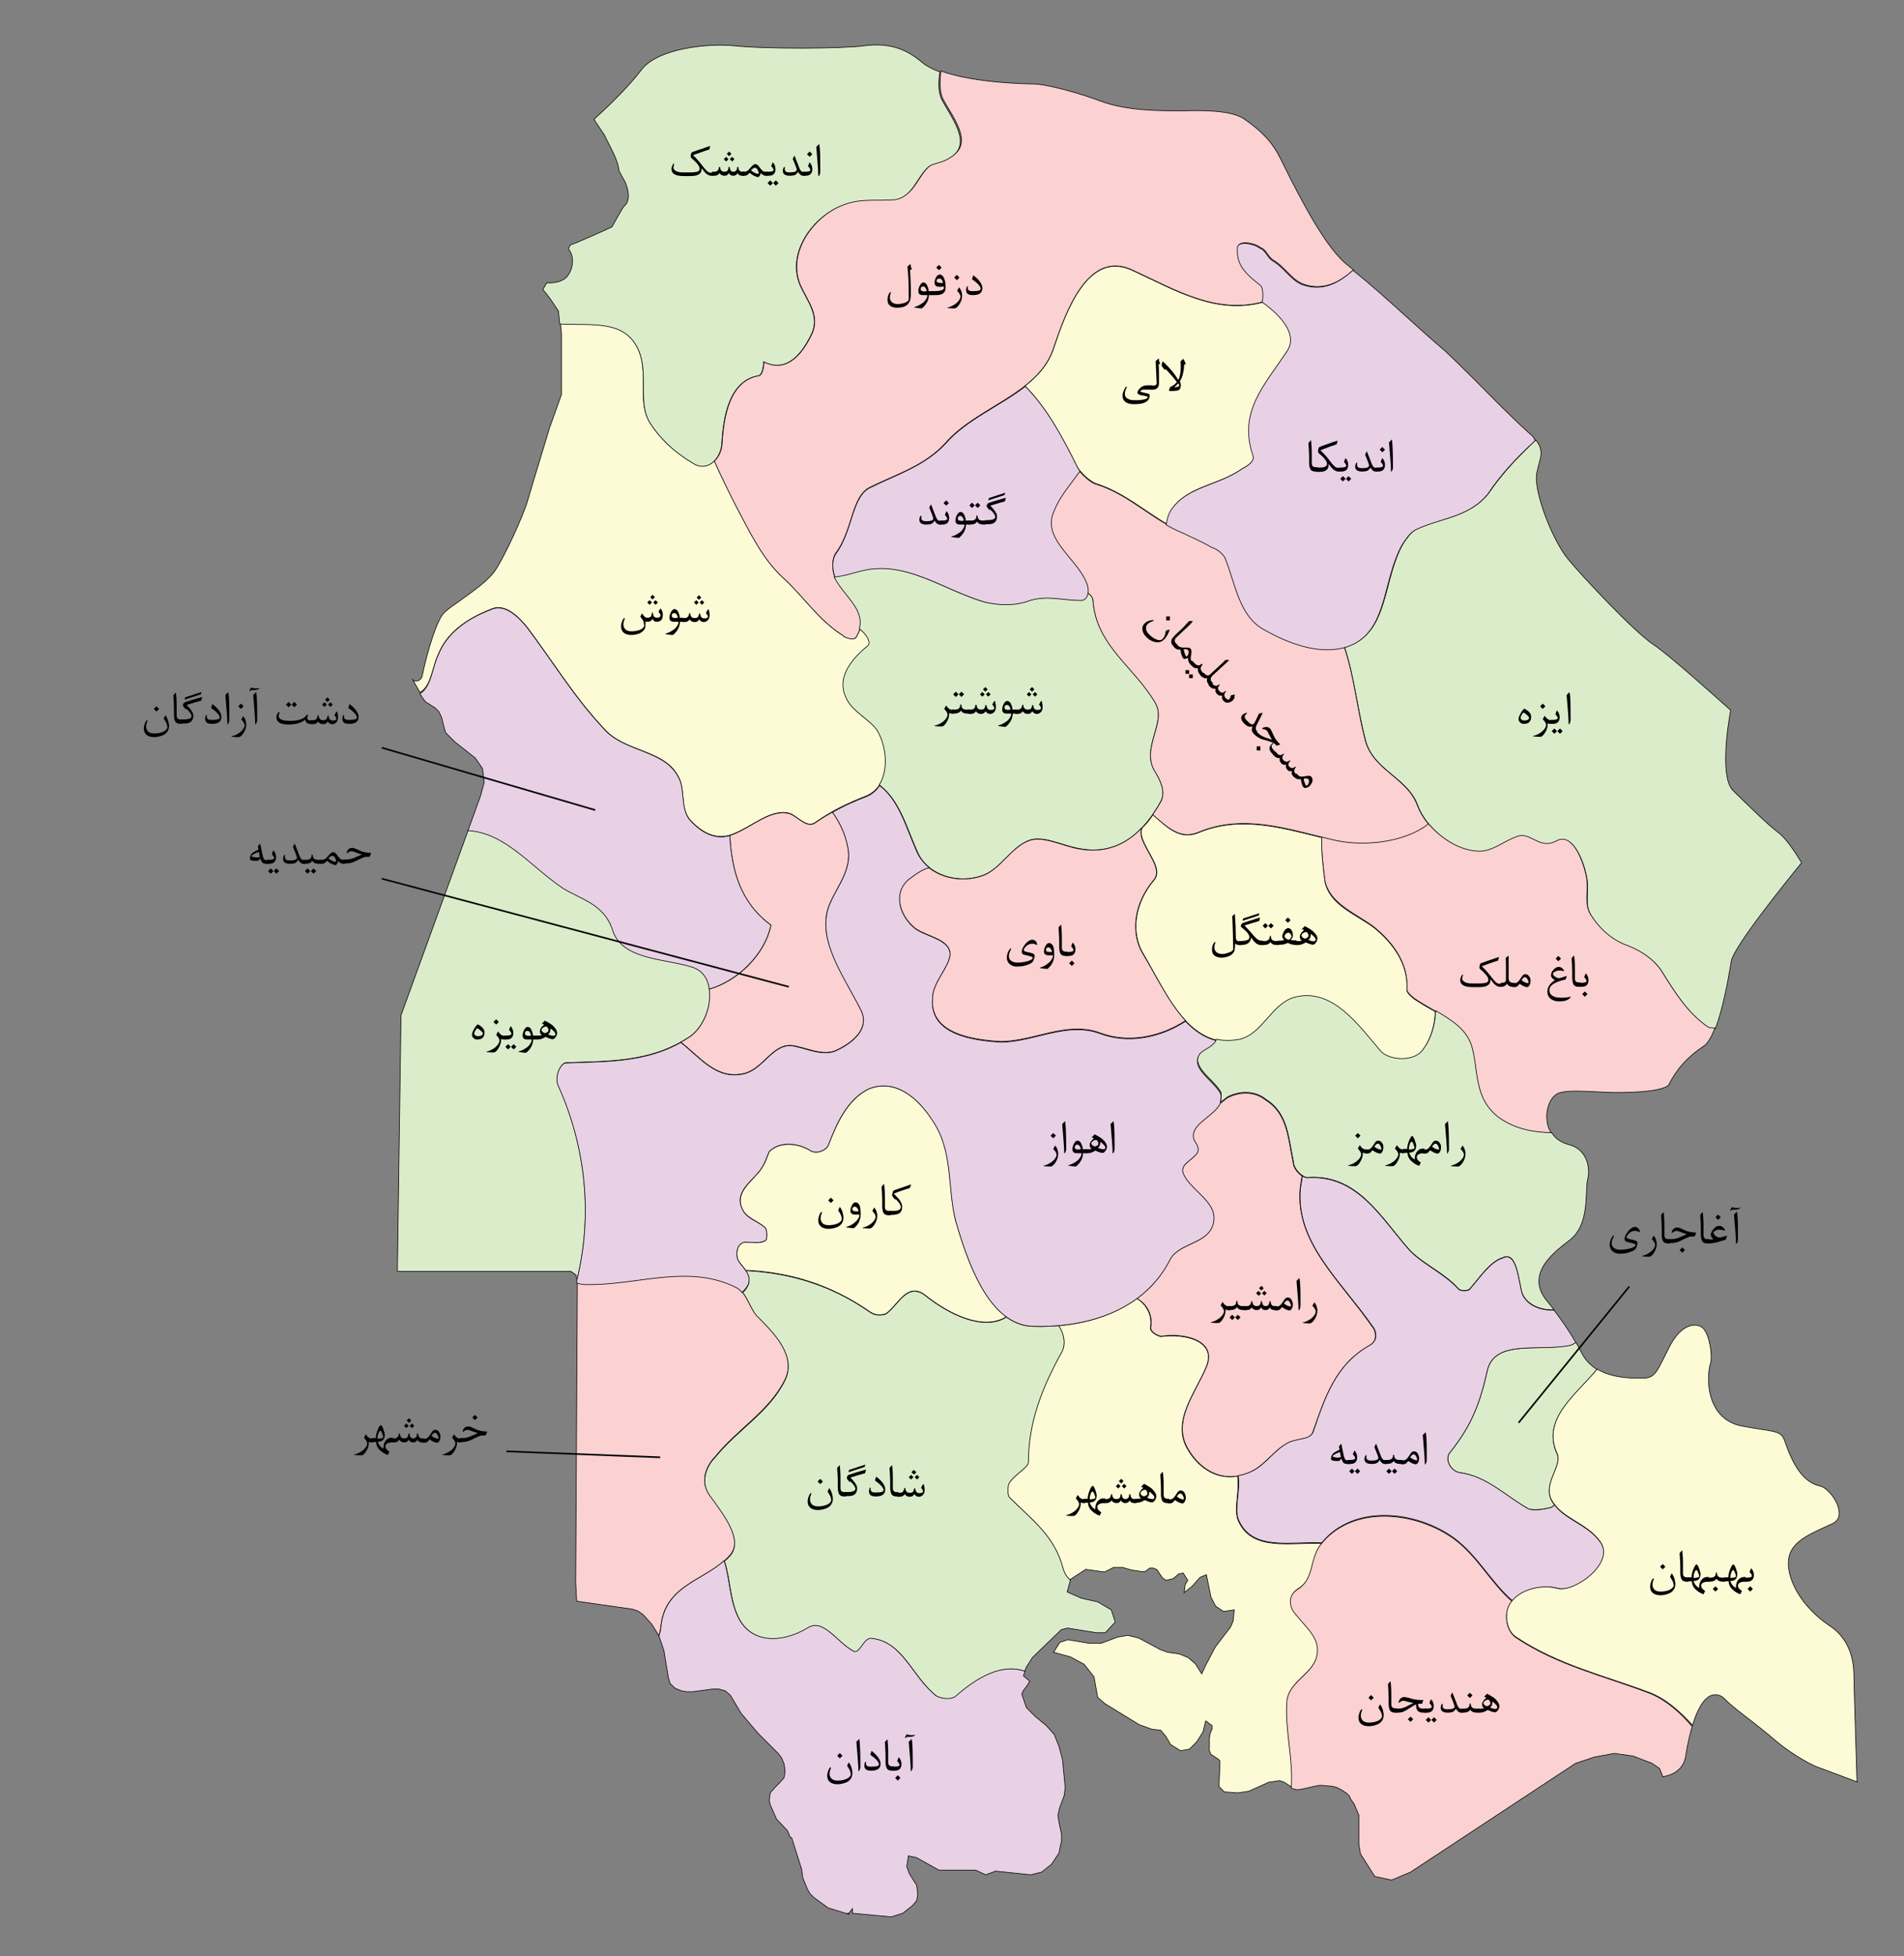



    


<svg version="1.1" id="Layer_1" xmlns="http://www.w3.org/2000/svg" xmlns:xlink="http://www.w3.org/1999/xlink" x="0px" y="0px" viewBox="0 0 574.5 590" style="enable-background:new 0 0 574.5 590;" xml:space="preserve" width="100%" height="100%">
<rect x="0" y="0" width="574.5" height="590" fill="#808080" stroke="none"/>
<style type="text/css">
	.st0{fill:#FBD1D1;stroke:#020202;stroke-width:0.2;stroke-miterlimit:10;}
	.st1{fill:#FDFAD6;stroke:#020202;stroke-width:0.2;stroke-miterlimit:10;}
	.st2{fill:#E8D0E5;stroke:#020202;stroke-width:0.2;stroke-miterlimit:10;}
	.st3{fill:#DBECCB;stroke:#020202;stroke-width:0.2;stroke-miterlimit:10;}
	.st4{fill:none;stroke:#040404;stroke-width:0.5;stroke-miterlimit:10;}
</style>

		<path class="st0 area" d="M236.3,174.3c6.3,5.8,10.5,12.6,17.9,17.3c1.1,1.1,3.7,1.6,4.2,0.5c4.7-7.9-4.2-12.1-6.8-18.9
			c-0.5-2.1-0.5-4.7,0.5-6.3c5.3-6.8,4.7-17.3,10.5-20c7.4-3.7,16.3-6.3,22.6-13.2c9.5-11,27.9-14.7,32.6-28.4
			c3.7-11,10.5-30.5,24.2-23.7c12.6,5.8,24.7,13.2,38.9,9.5c0.5-0.5,0.5-4.7-0.5-5.3c-4.7-3.7-7.4-6.3-6.8-11.6
			c0.5-1.6,4.7-1.1,6.8,0.5c1.6,0.5,2.1,2.6,3.7,3.7c3.7,2.1,5.8,6.3,9.5,7.4c5.8,1.9,10.7-0.7,14.8-4.4c-0.6-0.5-1.1-0.9-1.6-1.3
			c-6.3-4.7-13.9-19-19.8-31l-0.7-1.4c-2.4-4.8-5.6-8.2-11-11.9c-4.1-2.7-13.2-2.5-18.1-2.4c-0.9,0-1.7,0-2.4,0
			c-4.8,0-14.8,0-22.4-2.8c-6.9-2.6-16.7-5.3-21-5.3c-0.2,0-17.2-0.1-27.5-3.9c-0.3,2.7-0.5,5.5,0.4,8c2.6,5.3,10,13.7,2.6,17.9
			c-2.1,1.6-4.7,1.6-6.3,2.6c-3.7,3.2-4.7,8.9-10,10c-5.3,0.5-10.5-0.5-15.8,1.6C245.7,65,237.3,76,241.5,86
			c2.1,4.7,5.8,8.9,3.7,14.2c-2.6,5.8-7.4,12.6-14.7,8.9c0,1.6-0.5,4.2-1.6,4.2c-8.9,1.6-10.5,12.6-11,20c0,2.2-0.9,4.4-2.4,5.8
			c2.1,4.6,4.2,9.2,6.6,13.7C226.3,160.7,230,168.6,236.3,174.3z" id="_x34_76" title="دزفول"></path>
		<path class="st1 area" d="M132.2,197.5c2.6-6.8,8.9-11,15.8-13.7c4.2-2.1,8.4,2.1,11,5.3c7.9,10.5,14.2,21,23.1,30.5
			c6.3,7.4,18.4,6.3,22.6,14.7c2.1,3.7,0.5,8.9,3.2,12.6c3.2,3.7,7.9,6.8,13.1,4.7c5.8-2.1,11.6-7.9,17.3-6.3
			c2.6,1.1,5.3,4.7,7.9,2.6c5.3-3.7,10-5.8,15.3-7.9c7.4-3.2,6.8-14.2,3.2-20c-2.1-2.6-5.8-4.7-7.9-7.4c-5.3-6.8-0.5-13.2,5.3-17.9
			c1.1-1.1-0.5-3.1-1.6-4.2c-0.4-0.3-0.7-0.6-1-0.9c-0.2,0.8-0.6,1.6-1.1,2.5c-0.5,1.1-3.2,0.5-4.2-0.5
			c-7.4-4.7-11.6-11.6-17.9-17.3c-6.3-5.8-10-13.7-14.2-21.6c-2.3-4.5-4.5-9-6.6-13.7c-1.7,1.6-4.1,2.2-6.6,0.5
			c-5.3-3.1-10-7.4-13.1-12.6c-3.2-5.8-0.5-13.2-2.6-20c-3.7-11-14.3-8.7-24.1-9.4l0.3,2.9l0,18.6l-3.5,9.8c0,0.1-5.4,17.6-6.7,22.2
			c-1.4,4.8-6.8,16.5-9.7,20.9c-2,3.1-6.5,6.2-10.5,9.1c-1.8,1.3-3.6,2.5-4.8,3.6c-2.4,2-5.4,12.4-6.8,19.2c-0.2,1-1,1.6-2,1.6
			c-0.1,0-0.3,0-0.4-0.1c-0.1,0-0.3-0.1-0.4-0.2l2.1,3.7C130.2,207.1,130.5,200.8,132.2,197.5z" id="_x34_88" title="شوش"></path>
		<path class="st2 area" d="M297.3,181.7c4.7,1.1,9.5,1.1,13.7-0.5c5.3-1.6,10,0,15.3,0c2.6,0,2.6-3.7,1.6-5.8
			c-3.2-7.4-13.7-13.1-9.5-21.6c1.6-4.2,4.9-7.8,7.6-11.6c-0.3-0.3-0.5-0.7-0.7-1c-4.5-9.1-9.1-17.8-15.9-24.7
			c-7.5,5.9-17.8,10-24.1,17.3c-6.3,6.8-15.2,9.5-22.6,13.2c-5.8,2.6-5.3,13.1-10.5,20c-1.1,1.6-1.1,4.2-0.5,6.3
			c0.1,0.3,0.2,0.6,0.4,0.9c3-0.2,6-1.3,8.6-1.9C273.6,169.1,284.7,178,297.3,181.7z" id="_x34_90" title="گتوند"></path>
		<path class="st3 area" d="M276.8,256.9c3.2,7.4,13.1,10,20.5,6.8c4.7-2.1,7.9-7.9,12.6-10c4.2-2.1,10,1.1,15.2,2.1
			c12.1,2.6,20-4.7,25.2-14.2c1.6-3.2-0.5-6.8-2.1-9.5c-3.7-6.8,3.7-14.2,0.5-20c-6.3-11-17.9-17.4-18.9-31c0-0.8-0.6-1.6-1.5-2.3
			c-0.2,1.3-0.8,2.3-2.2,2.3c-5.3,0-10-1.6-15.3,0c-4.2,1.6-8.9,1.6-13.7,0.5c-12.6-3.7-23.7-12.6-36.8-9.5
			c-2.6,0.6-5.6,1.7-8.6,1.9c2.7,5.6,9.2,9.5,7.6,15.6c0.3,0.3,0.7,0.6,1,0.9c1.1,1.1,2.6,3.2,1.6,4.2c-5.8,4.7-10.5,11-5.3,17.9
			c2.1,2.6,5.8,4.7,7.9,7.4c2.8,4.4,3.8,12,0.8,16.7C271.5,241.4,273.5,249.5,276.8,256.9z" id="_x34_91" title="شوشتر"></path>
		<path class="st3 area" d="M427.7,242.7c2.1,6.3,10.5,14.2,18.9,14.2c4.2,0,7.9-3.7,12.1-4.7c3.7-0.5,6.3,4.2,11,1.6
			c4.7-2.6,7.9,5.3,8.9,10c1.1,4.2-0.5,8.4,1.1,11.6c2.6,4.7,6.8,8.4,11.6,10c4.2,1.6,7.9,4.2,10,7.4c4.2,6.8,7.9,12.6,13.7,16.8
			c0.8,0.6,1.7,0.7,2.6,0.6c2.2-5.8,3.8-14.5,4.4-18.1c0.2-1,0.3-1.8,0.4-2.3c0.9-4.5,16.3-23.6,21.2-29.6c-1.6-2.7-4.6-7.3-6.9-9
			c-3.7-2.8-10-9.1-13.8-12.8c-3.8-3.8-1.8-18.3-0.7-24.2c-3.7-3.3-18.7-16.8-23.3-19.8c-5.9-3.9-21.6-20.7-25.7-25.7
			c-4.7-5.6-10.6-20.6-9.5-26.1c0.2-0.8,0.4-1.7,0.6-2.5c0.8-2.8,1.3-4.7-0.9-7.4c-5,4.7-9.9,9.7-14.2,16c-5.8,7.4-14.7,7.4-22.1,11
			c-1.6,1.1-2.6,2.6-3.7,4.2c-6.3,11-4.2,26.8-16.8,31c-0.3,0.1-0.6,0.2-0.9,0.3c2.9,8.8,3.8,18.2,6.2,27.6
			C414,232.2,424.5,234.3,427.7,242.7z" id="_x34_62" title="ایزه"></path>
		<path class="st0 area" d="M399.8,265.8c1.6,6.8,9,9.5,14.7,13.7c5.8,4.7,10.5,11,10,18.9c0,1,1.6,2.1,2.1,2.6
			c6.8,4.7,15.2,7.4,17.4,14.7c2.1,7.4,0.5,15.8,8.4,21.6c4.8,3.4,10.2,4.3,15.7,4.4c-0.9-1.3-1.3-2.8-1.4-4.6
			c-0.1-3,1.2-6.6,3.8-7.5c2.1-0.7,6-0.6,11.7-0.3c1.9,0.1,3.8,0.2,5.2,0.2c13.9,0,16-1.9,16.2-2.5c2.4-4.7,5.6-8.3,10.6-11.6
			c1.2-0.8,2.3-2.9,3.3-5.4c-0.9,0.1-1.8,0-2.6-0.6c-5.8-4.2-9.5-10-13.7-16.8c-2.1-3.1-5.8-5.8-10-7.4c-4.7-1.6-8.9-5.3-11.6-10
			c-1.6-3.2,0-7.4-1.1-11.6c-1.1-4.7-4.2-12.6-8.9-10c-4.7,2.6-7.4-2.1-11-1.6c-4.2,1.1-7.9,4.7-12.1,4.7c-5.9,0-11.8-3.9-15.6-8.4
			c-7.9,6.1-21,6.9-29.1,4.7c-1-0.2-2.1-0.5-3.1-0.7C398.7,256.9,399.2,261.4,399.8,265.8z" id="_x34_58" title="باغ ملک"></path>
		<path class="st3 area" d="M168.5,327.3c-1.1-2.6,0.5-6.3,2.1-6.8c12.6-0.5,25.2,0,36.8-7.4c7.4-4.2,10-18.9,1.6-21.6
			c-8.4-2.6-21.6-2.1-24.2-11.6c-2.6-7.4-9.5-8.9-14.7-12.1c-10-6.7-17.4-16.8-28.8-17.5l-20.3,55.9l-1.1,77.2h52.3l1.6,1.1l0.3,1.5
			C178.9,366.6,176.8,345.9,168.5,327.3z" id="_x34_59" title="هویزه"></path>
		<path class="st1 area" d="M344.6,252.7c1.6,4.7,6.3,9.4,3.7,12.6c-5.8,6.8-7.4,15.8-3.2,22.6c6.8,11.6,13.7,28.9,28.9,25.8
			c6.8-1.6,9.5-10.5,16.3-12.6c11.6-3.2,19.5,8.4,26.3,16.3c2.6,2.6,10,3.2,12.6-0.5c2.6-3.5,3.7-7.6,3.9-11.8
			c-2.2-1.2-4.4-2.5-6.5-3.9c-0.5-0.5-2.1-1.6-2.1-2.6c0.5-7.9-4.2-14.2-10-18.9c-5.8-4.2-13.2-6.8-14.7-13.7
			c-0.6-4.4-1.1-8.9-1-13.4c-12.6-3.1-24.8-6.7-37.4-1.4c-5.6,2.2-9.4-1.9-13.5-5.5c-1,1.5-2.1,2.9-3.4,4.1
			C344.3,250.7,344.3,251.6,344.6,252.7z" id="_x34_67" title="هفتگل"></path>
		<path class="st0 area" d="M224.7,323.7c5.8-1.6,8.4-8.9,14.2-8.4c4.2,0.5,8.9,3.2,13.1,1.6c4.7-2.1,10.5-6.3,7.9-12.1
			c-4.7-9.5-12.1-19.5-10.5-28.9c1.1-6.8,8.4-12.6,6.3-21c-0.7-3.5-2.3-6.9-4.5-10c-1.6,0.9-3.3,1.9-5,3.1c-2.6,2.1-5.3-1.6-7.9-2.6
			c-5.8-1.6-11.6,4.2-17.3,6.3c-0.3,0.1-0.6,0.2-0.8,0.3c0.6,10.5,3.1,20.2,12.4,27c-1.7,8.6-9.7,16.8-18.6,19.3
			c0.8,5.4-2,12.3-6.7,14.9c-0.6,0.4-1.3,0.8-1.9,1.1C211.4,318.9,216.2,325.8,224.7,323.7z" id="_x35_10" title="حمیدیه"></path>
		<path class="st0 area" d="M220,469.3c4.7-4.7-1.6-12.6-5.8-18.4c-3.2-4.2-1-8.9,1.6-11.6c6.8-8.4,16.3-13.7,21-23.1
			c3.7-7.4-3.2-14.2-8.4-19.5c-2.1-2.1-3.2-6.8-5.8-8.4c-14.2-7.4-29.4-1.1-44.2-1.1c-1.4,0.1-2.8,0-4.2-0.4l0,0.2l-0.5,90.2
			l0.3,5.7l16.8,2.4l1.6,0.5l1.6,1.1l2.7,3l2.1,3.4c0.3-0.9,0.5-1.8,0.6-2.6C200.5,477.7,213.2,476.7,220,469.3z" id="_x34_72" title="خرمشهر"></path>
		<path class="st1 area" d="M267.3,396.2c3.7-2.6,6.3-9.5,11.6-5.8c6.9,5.6,17.6,11.2,24.8,6.7c-8-5.7-12.4-19-15.3-28.8
			c-2.6-10.5-0.5-21.6-7.4-31c-4.2-6.3-11-12.1-18.9-8.9c-6.3,3.2-9.5,10-12.1,16.8c-0.5,1.6-3.7,3.2-5.8,1.6
			c-3.7-2.1-8.9-2.6-12.1,0.5c-0.5,1.1-1.1,3.2-2.1,4.7c-2.6,4.2-8.9,7.4-5.8,13.1c1.6,2.6,4.7,3.2,6.8,5.3c0.5,1.1,0.5,3.2,0,3.7
			c-1.6,1.1-4.2,0.5-6.3,0.5c-2.6,0.5-2.6,3.7-2.1,5.3c0.7,1.2,1.7,2.2,2.4,3.2c13.4,0.6,25.7,4.3,37.6,12.6
			C264.1,396.7,265.7,396.7,267.3,396.2z" id="_x36_35" title="کارون"></path>
		<path class="st3 area" d="M381.9,331.5c6.8,4.2,6.8,11.6,8.4,18.9c0,2.1,2.6,4.7,4.2,4.7c15.2-1.1,22.1,12.1,31,22.1
			c4.2,4.2,10.5,6.8,14.7,11.6c0.5,0.5,2.6,0.5,3.2,0c3.2-3.7,6.3-8.4,10-9.5c4.2-2.1,4.7,6.3,5.8,10.5c1.3,3.6,5.5,5.4,9.7,5.2
			c-0.7-0.9-1.3-1.7-2.1-2.6c-1.9-2.3-2.7-4.6-2.4-6.9c0.5-4.4,4.7-8.1,9.1-11.4c4.7-3.5,5-9.9,5.2-14.5c0.1-1.7,0.1-3.1,0.4-4.2
			c0.7-2.7,0.1-8.7-5.7-10.2c-2.3-0.6-4.1-1.8-5.2-3.6c-5.5-0.1-10.9-1.1-15.7-4.4c-7.9-5.8-6.3-14.2-8.4-21.6
			c-1.5-5.1-6-7.9-10.9-10.8c-0.2,4.2-1.3,8.4-3.9,11.8c-2.6,3.7-10,3.2-12.6,0.5c-6.8-7.9-14.7-19.5-26.3-16.3
			c-6.8,2.1-9.5,11-16.3,12.6c-2.6,0.5-4.9,0.5-7.1,0c-1.2,2.2-4,2.8-5,4.2c-2.6,4.2,3.7,7.4,6.3,11.6c0.5,1.1,0,2.1,0,3.2
			c0,0.1-0.1,0.1-0.1,0.1c0.7-0.5,1.4-1.1,2.2-1.7C374,328.9,378.8,328.9,381.9,331.5z" id="_x34_83" title="رامهرمز"></path>
		<path class="st3 area" d="M448.7,413.6c-2.1,9.4-4.7,16.3-11,24.2c-2.1,2.1,0,5.8,2.6,6.3c8.4,1.1,14.2,7.4,21,11
			c2.1,0.5,4.7,0,6.8-0.5c0.3-0.2,0.7-0.4,1-0.7c-0.4-0.5-0.7-0.9-1-1.5c-2.6-5.2,3.7-10.5,1.6-14.2c-4.5-10.4,6.1-17.7,12.2-25.2
			c-2-1.2-3.5-2.8-4.5-4.7c-0.6-1.2-1.2-2.3-1.9-3.5c-0.5,0.3-1,0.6-1.6,0.8C464.5,407.8,450.8,403.6,448.7,413.6z" id="_x32_74" title="آغاجاری"></path>
		<path class="st2 area" d="M288.3,511.4c-1.1,1-3.7,1-5.8,0c-7.4-5.8-10-16.3-19.5-17.4c-2.6-0.5-3.7,5.3-5.8,3.7
			c-4.7-2.6-8.9-10-13.7-6.8c-7.9,4.7-17.3,4.7-21-3.7c-2.4-5.3-2.3-11.4-4-16.5c-7,6.2-18.1,7.9-19.1,20.2
			c-0.1,0.9-0.3,1.7-0.6,2.6l0.1,0.1l1.4,4.1l1.4,8.4l0.5,1.6l1.4,1.4l1.9,0.8l1.6,0.3h1.9l6-0.8h1.9l1.9,0.5l1.6,1.4l3.2,5.4l5.1,6
			l6,6l1.1,1.4l0.8,1.9l0.3,2.2l-0.3,1.9l-1.4,1.6l-1.4,1.4l-1.4,1.6l-0.3,2.2l0.3,1.4l1.9,4.3l3.3,3.5l0.8,1.9l0.5,0.3l3,9.5
			l0.3,2.4l1.4,3.5l0.8,1.4l1.1,1.1l2.2,1.6l2.2,1.6l6.2,1.9l-0.3-0.3h0.3l0.3-0.3l0.8-1.1v1.4l11.7,1.1l3.5-1.1l1.4-1.1l1.4-1.1
			l1.4-1.6l0.3-1.9l-0.3-2.7l-2.2-3.5l-0.8-2.2l0.5-3.2l2.4,0.5l6.8,3.8h11.1l3,1.4l3-1.1l10.6,1.1l3.3-0.8l3-2.4l2.2-3.3l0.8-3.8
			v-1.9l-0.8-3.8l-0.3-1.9l0.5-2.2l1.4-3.8l0.3-2.4l-0.8-8.4l-1.1-4.1l-1.4-3.5l-2.4-2.7l-3.3-2.7l-2.7-2.7l-1.4-4.1l0.5-1.1
			l1.1-1.4l0.8-1.4l-1.9-1.6l0.5-1.4C302.3,501.5,294.9,505.6,288.3,511.4z" id="_x34_52" title="آبادان"></path>
		<path class="st3 area" d="M335.3,485.5l-4.1-2.4l-4.9-1.1l-4.3-1.9l1-3.6c-1-0.9-1.7-2-2.1-3.4c-2.6-10-9.5-14.7-16.3-21.6
			c-0.5-1.1-0.5-3.2,0-4.2c1.6-2.6,5.8-4.7,5.8-6.3c0-12.1,4.2-22.6,10-33.1c1.3-2.4,0.8-5.5-0.8-8.1c-2.8,0.2-5.5,0.3-8.1,0.2
			c-2.9-0.1-5.5-1.1-7.8-2.8c-7.1,4.5-17.9-1.1-24.8-6.7c-5.3-3.7-7.9,3.2-11.6,5.8c-1.6,0.5-3.2,0.5-4.7-0.5
			c-11.9-8.3-24.2-11.9-37.6-12.6c0.8,1.2,1.4,2.5,0.8,4.2c-0.4,1-1,1.8-1.7,2.4c1.7,2.1,2.7,5.4,4.3,7.1
			c5.3,5.3,12.1,12.1,8.4,19.5c-4.7,9.5-14.2,14.7-21,23.1c-2.6,2.6-4.7,7.4-1.6,11.6c4.2,5.8,10.5,13.7,5.8,18.4
			c-0.4,0.5-0.9,0.9-1.4,1.3c1.7,5.1,1.6,11.3,4,16.5c3.7,8.4,13.1,8.4,21,3.7c4.7-3.2,8.9,4.2,13.7,6.8c2.1,1.6,3.2-4.2,5.8-3.7
			c9.5,1.1,12.1,11.6,19.5,17.4c2.1,1,4.7,1,5.8,0c6.6-5.8,14-9.9,20.8-7.5l0.4-1.1l1.4-2.2l0.5-0.8l8.7-8.4l1.9-0.5l8.7,1.4h2.7
			l3-3.2L335.3,485.5z" id="_x34_85" title="شادگان"></path>
		<path class="st0 area" d="M347.2,400.4c0,1.6,2.6,2.6,3.2,2.6c6.8-1.1,16.8,1.1,13.7,9c-3.2,7.9-10.5,16.3-5.8,24.7
			c3.2,5.8,9.5,10.5,17.3,7.9c5.3-1.6,7.9-6.3,12.1-8.9c3.2-2.1,7.4-1.1,8.4-3.7c3.7-10.5,6.8-20.5,17.3-26.3
			c2.6-1.6,1.6-4.7,0.5-5.8c-9.5-13.7-23.1-25.2-21.6-41.5c0.2-1.2,0.3-2.5,0.6-3.7c-1.3-0.9-2.7-2.6-2.7-4.1
			c-1.6-7.4-1.6-14.7-8.4-18.9c-3.2-2.6-7.9-2.6-11.6-0.5c-0.8,0.6-1.5,1.2-2.2,1.7c-2.2,4.1-9.4,6.2-7.8,10.9
			c0.5,1.1,1.6,2.1,1.1,3.7c-1.6,2.6-5.8,3.7-4.2,6.8c2.6,5.3,10.5,8.4,8.9,14.7c-1.6,6.3-10.5,5.8-13.1,11
			c-2.5,4.9-5.9,8.7-9.9,11.6C346,393.3,347.9,396.4,347.2,400.4z" id="_x34_82" title="رامشیر"></path>
		<path class="st1 area" d="M373.5,458.3c-1.2-3.6,0.6-8.5-0.1-13.1c-6.9,1.2-12.3-3.2-15.2-8.4c-4.7-8.4,2.6-16.8,5.8-24.7
			c3.2-7.9-6.8-10-13.7-9c-0.5,0-3.2-1.1-3.2-2.6c0.7-4-1.2-7.1-4.1-8.9c-6.9,5.1-15.4,7.5-23.5,8.2c1.6,2.6,2.2,5.7,0.8,8.1
			c-5.8,10.5-10,21-10,33.1c0,1.6-4.2,3.7-5.8,6.3c-0.5,1.1-0.5,3.2,0,4.2c6.8,6.8,13.7,11.6,16.3,21.6c0.4,1.4,1.1,2.5,2.1,3.4
			l0.1-0.2l4.6-3l5.7,0.8l2.7-1.4h2.7l2.7,0.8l3.3,0.5h0.8l1.4-1.1h1.1l1.1,0.5l1.6,2.4l1.1,0.8l2.2-0.5l1.6-1.4l1.4-0.3l1.4,2.2
			l-0.5,0.8l-0.3,0.5l-0.3,2.4l2.4-1.9l2.4-2.7l1.9-0.8l1.4,6.8l1.4,2.7l2.4,1.6l3.2-0.5l-0.3,3.3l-0.8,1.9l-4.6,6l-3,5.7l-1.1,2.4
			l-1.9-3l-2.2-1.9l-2.7-1.1l-3.5-0.5l-2.2-0.8l-6.5-3.5l-3.3-0.8l-3,0.5l-5.1,1.9h-3.5l-6.5-1.1l-2.4,0.8l-1.9,3l5.1,1.4l4.1,2.2
			l3,3.8l1.1,6.2l2.2,1.9l10.3,6.3l3.8,1.4l2.7,0.3l1.6,1.9l1.4,2.4l3,1.9l2.7-0.5l2.2-2.2l1.9-3l0.8-3.3l1.9,1.4v1.1l-0.5,1.1
			l-0.3,1.6v2.7v1.1l0.5,1.1l2.4,1.6l0.3,0.5l-0.3,7.6l1.6,1.6l4.1,0.3l3.3-0.5l6-2.7l3.3-0.5l1.4,0.5l2.3,1.5
			c0.6-8.5-2-17.9-1.3-26.1c0.5-5.8,7.4-7.9,8.9-13.2c1.6-5.8-3.2-8.9-6.3-13.1c-1.6-1.6-2.6-5.3,0.5-7.4c5.3-3.1,3.7-8.4,6.8-13.1
			c0.2-0.2,0.4-0.4,0.5-0.6C389.5,465,377.5,468.2,373.5,458.3z" id="_x34_65" title="ماهشهر"></path>
		<path class="st2 area" d="M482.9,465.1c-3.8-5.3-10.3-6.6-13.8-11.2c-0.3,0.2-0.6,0.4-1,0.7c-2.1,0.5-4.7,1.1-6.8,0.5
			c-6.8-3.7-12.6-10-21-11c-2.6-0.5-4.7-4.2-2.6-6.3c6.3-7.9,8.9-14.7,11-24.2c2.1-10,15.8-5.8,25.2-7.9c0.6-0.2,1.1-0.5,1.6-0.8
			c-1.9-3.3-4.1-6.5-6.6-9.8c-4.1,0.2-8.4-1.5-9.7-5.2c-1.1-4.2-1.6-12.6-5.8-10.5c-3.7,1.1-6.8,5.8-10,9.5c-0.5,0.5-2.6,0.5-3.2,0
			c-4.2-4.7-10.5-7.4-14.7-11.6c-8.9-10-15.8-23.1-31-22.1c-0.5,0-1-0.2-1.5-0.6c-0.2,1.3-0.4,2.5-0.6,3.7
			c-1.6,16.3,12.1,27.9,21.6,41.5c1.1,1.1,2.1,4.2-0.5,5.8c-10.5,5.8-13.7,15.8-17.3,26.3c-1.1,2.6-5.3,1.6-8.4,3.7
			c-4.2,2.6-6.8,7.4-12.1,8.9c-0.7,0.3-1.4,0.4-2.1,0.5c0.7,4.7-1.2,9.5,0,13.1c4,9.9,15.9,6.7,25.2,7.2c9.7-11.9,28.6-9.7,40-1.4
			c7.2,5.4,11,13.2,17.6,18.9c3.1-3.7,9.5-5,14-3.7C475.5,480.3,487.6,471.4,482.9,465.1z" id="_x34_63" title="امیدیه"></path>
		<path class="st0 area" d="M498.1,510.8c-13.7-5.3-27.9-8.4-40.5-16.8c-2.6-1.6-3.7-5.8-2.6-8.9c0.3-0.8,0.7-1.5,1.3-2.1
			c-6.6-5.7-10.3-13.5-17.6-18.9c-11.6-8.4-31-10.5-40.5,2.1c-3.2,4.7-1.6,10-6.8,13.2c-3.2,2.1-2.1,5.8-0.5,7.4
			c3.2,4.2,7.9,7.4,6.3,13.1c-1.6,5.3-8.4,7.4-8.9,13.2c-0.7,8.2,2,17.6,1.3,26.1l0.1,0.1l1.6,0.5l1.9-0.3l3.5-0.8l1.6-0.3l3.5,0.3
			l1.4,0.3l1.6,0.8l1.6,1.1l0.8,0.8l0.3,0.8l1.1,1.6l1.4,3.3v8.7l0.5,3l4.3,6.8l5.1,1.1l5.7-2.4l49.8-32.8l5.7-1.9l6-1.1l5.7,0.8
			l4.1,1.6l1.4,0.5l2.4,1.6l0.8,1.9l0.2,0.7c0.2-0.1,0.4-0.2,0.6-0.2c0.2,0,5.7-0.8,6.4-6.4c0-0.1,0.6-4.3,1.9-8.6
			C507,516.5,503,512.9,498.1,510.8z" id="_x34_66" title="هندیجان"></path>
		<path class="st1 area" d="M560.3,536.7c0-1.2-0.9-28.1-0.9-30.8c0-2.6,0-10.7-7.2-15.5c-8.7-5.8-12.6-13.7-12.6-18.9
			c0-6,5.1-8.3,12.9-11.8c1.9-0.8,2.7-2.1,2.4-4c-0.4-3.5-3.8-7.1-5.6-7.5c-4.5-0.9-7.9-5.2-10.6-13.1c-1-3-1.7-3.2-7.6-4.1
			c-1.5-0.2-3.2-0.5-5.3-0.9c-3.6-0.6-6.5-2.6-8.2-5.6c-2.8-4.8-2.2-11.2-1.5-13.3c0.7-2.2-0.2-8.5-2.2-10.6c-0.8-0.8-2-1.1-3.3-0.9
			c-1.5,0.2-4.3,1.4-7,6.7l-1.1,2.2c-3,6-3.5,7.2-7.7,7l-1.1,0c-4.8,0-8.8-0.9-11.8-2.7c-6.1,7.5-16.7,14.8-12.2,25.2
			c2.1,3.7-4.2,9-1.6,14.2c3.2,5.8,10.5,6.8,14.7,12.6c4.7,6.3-7.4,15.2-12.6,14.2c-5.3-1.6-13.2,0.5-15.2,5.8
			c-1.1,3.2,0,7.4,2.6,8.9c12.6,8.4,26.8,11.6,40.5,16.8c4.9,2,8.9,5.7,12.6,9.7c1.2-4,3.1-8.1,5.7-9c1.4-0.5,2.9-0.1,4,1.1
			c1.9,1.9,4.5,3.9,7.5,6.2c2.3,1.8,5,3.9,7.8,6.3c6,5.1,12.1,7.8,12.1,7.8l12.6,4.7C560.3,537.2,560.3,536.8,560.3,536.7z" id="_x34_70" title="بهبهان"></path>
		<path class="st2 area" d="M225.8,387.3c1-3.2-1.6-4.7-3.2-7.4c-0.5-1.6-0.5-4.7,2.1-5.3c2.1,0,4.7,0.5,6.3-0.5c0.5-0.5,0.5-2.6,0-3.7
			c-2.1-2.1-5.3-2.6-6.8-5.3c-3.2-5.8,3.2-8.9,5.8-13.1c1-1.6,1.6-3.7,2.1-4.7c3.2-3.2,8.4-2.6,12.1-0.5c2.1,1.6,5.3,0,5.8-1.6
			c2.6-6.8,5.8-13.7,12.1-16.8c7.9-3.2,14.7,2.6,18.9,9c6.8,9.5,4.7,20.5,7.4,31c3.7,12.6,10,31,23.1,31.6
			c14.7,0.5,33.1-3.7,41.5-20c2.6-5.3,11.6-4.7,13.1-11c1.6-6.3-6.3-9.5-8.9-14.7c-1.6-3.2,2.6-4.2,4.2-6.8c0.5-1.6-0.5-2.6-1.1-3.7
			c-1.6-4.7,5.8-6.8,7.9-11c0-1.1,0.5-2.1,0-3.2c-2.6-4.2-8.9-7.4-6.3-11.6c1-1.5,3.8-2,5-4.2c-3.6-0.9-6.5-3-9.2-5.8
			c-7.6,5-17.4,6.9-25.8,3.7c-10-3.7-20,2.6-30,2.6c-7.9-0.5-21.6-2.1-20.5-13.2c0-4.7,4.7-8.9,5.3-13.1c0-4.7-6.8-5.3-10.5-7.9
			c-4.7-3.7-6.8-10.5-2.1-14.7c2.1-1.6,4.2-3.1,6.3-3.7c-1.6-1.3-2.8-2.8-3.7-4.7c-3.3-7.4-5.3-15.5-11.3-20.1
			c-0.9,1.4-2.2,2.6-3.9,3.3c-3.6,1.4-6.9,2.8-10.3,4.8c2.2,3,3.8,6.5,4.5,10c2.1,8.4-5.3,14.2-6.3,21c-1.6,9.5,5.8,19.5,10.5,28.9
			c2.6,5.8-3.2,10-7.9,12.1c-4.2,1.6-8.9-1-13.1-1.6c-5.8-0.5-8.4,6.8-14.2,8.4c-8.5,2.1-13.3-4.8-19.3-9.4c-11,6.2-23,5.7-34.9,6.2
			c-1.6,0.5-3.2,4.2-2.1,6.8c8.4,18.5,10.5,39.3,5.6,58.9l0.1,0.7c1.4,0.4,2.8,0.5,4.2,0.4c14.7,0,30-6.3,44.2,1.1
			c0.5,0.3,1,0.8,1.4,1.3C224.7,389,225.3,388.3,225.8,387.3z" id="_x34_57" title="اهواز"></path>
		<path class="st0 area" d="M276.2,280c3.7,2.6,10.5,3.2,10.5,7.9c-0.5,4.2-5.3,8.4-5.3,13.1c-1,11,12.6,12.6,20.5,13.1
			c10,0,20-6.3,30-2.6c8.4,3.2,18.2,1.3,25.8-3.7c-5.1-5.5-8.9-13.6-12.7-19.9c-4.2-6.8-2.6-15.8,3.2-22.6c2.6-3.2-2.1-7.9-3.7-12.6
			c-0.3-1.1-0.3-2-0.1-2.9c-4.8,5-11.1,7.8-19.4,6.1c-5.3-1.1-11-4.2-15.2-2.1c-4.7,2.1-7.9,7.9-12.6,10c-5.5,2.3-12.4,1.5-16.9-2.1
			c-2.1,0.5-4.2,2.1-6.3,3.7C269.4,269.5,271.5,276.3,276.2,280z" id="_x32_15" title="باوی"></path>
		<path class="st2 area" d="M232.6,279c-9.3-6.9-11.8-16.5-12.4-27c-4.9,1.5-9.3-1.5-12.3-5c-2.6-3.7-1.1-8.9-3.2-12.6
			c-4.2-8.4-16.3-7.4-22.6-14.7c-8.9-9.5-15.2-20-23.1-30.5c-2.6-3.2-6.8-7.4-11-5.3c-6.8,2.6-13.1,6.8-15.8,13.7
			c-1.7,3.3-2,9.6-5.5,11.6l0.5,0.8l1.1,1.6l3,1.9l1.1,1.1l0.8,1.6l0.8,3.2l0.5,1.6l2.7,2.7l6.2,4.9l2.2,3.2l0.5,4.1L145,240
			l-3.8,10.5c11.4,0.7,18.8,10.8,28.8,17.5c5.3,3.2,12.1,4.7,14.7,12.1c2.6,9.5,15.8,8.9,24.2,11.6c3.1,1,4.7,3.5,5.1,6.6
			C222.9,295.7,230.9,287.5,232.6,279z" id="_x34_79" title="دشت آزادگان"></path>
		<path class="st0 area" d="M361.4,251.1c13.7-5.8,26.8-1.1,40.5,2.1c8.1,2.1,21.2,1.4,29.1-4.7c-1.6-1.9-2.7-3.9-3.4-5.8
			c-3.2-8.4-13.7-10.5-15.8-20c-2.4-9.4-3.2-18.8-6.2-27.6c-8.2,2.1-17.2-1.5-24.3-5.5c-7.4-4.2-8.4-13.7-11.6-21.6
			c-1.1-1.6-2.6-2.6-4.2-3.2c-2.6-1.6-5.3-2.6-8.4-4.2c-9.5-3.7-16.3-11.6-26.8-14.7c-1.7-0.8-3.4-2.4-4.5-3.7
			c-2.7,3.8-6,7.5-7.6,11.6c-4.2,8.4,6.3,14.2,9.5,21.6c0.5,1,0.8,2.4,0.6,3.5c0.9,0.6,1.5,1.4,1.5,2.3c1,13.7,12.6,20,18.9,31
			c3.2,5.8-4.2,13.1-0.5,20c1.6,2.6,3.7,6.3,2.1,9.5c-0.8,1.4-1.6,2.7-2.5,4C352,249.2,355.8,253.3,361.4,251.1z" id="_x34_95" title="مسجد سلیمان"></path>
		<path class="st1 area" d="M375.1,141.2c1.1-0.5,3.7-2.1,3.2-3.7c-4.7-13.7,3.7-21.6,10.5-32.1c2.9-4.9-2.2-10.4-7.8-14.4
			c0,0.1-0.1,0.1-0.1,0.2c-14.2,3.7-26.3-3.7-38.9-9.5c-13.7-6.8-20.5,12.6-24.2,23.7c-1.6,4.6-4.7,8-8.5,11
			c6.8,6.9,11.4,15.6,15.9,24.7c1.1,1.6,3.2,3.7,5.3,4.7c8.5,2.6,14.7,8.3,21.7,12.3c0.2-1.6,0.6-3,1.4-4.4
			C358.3,146.5,367.7,146.5,375.1,141.2z" id="_x34_94" title="لالی"></path>
		<path class="st2 area" d="M461.6,130.8c-3.2-2.8-8.9-8.4-14.3-13.9c-5.2-5.2-10.5-10.5-12.7-12.3c-1.8-1.5-5.4-4.7-9.6-8.5
			c-5.5-5-12.3-11.1-16.8-14.6c-4.1,3.8-9,6.4-14.8,4.5c-3.7-1.1-5.8-5.3-9.5-7.4c-1.6-1.1-2.1-3.2-3.7-3.7
			c-2.1-1.6-6.3-2.1-6.8-0.5c-0.5,5.3,2.1,7.9,6.8,11.6c1,0.5,1,4.1,0.6,5.1c5.6,4,10.6,9.5,7.8,14.4c-6.8,10.5-15.2,18.4-10.5,32.1
			c0.5,1.6-2.1,3.2-3.2,3.7c-7.4,5.3-16.8,5.3-21.6,12.6c-0.8,1.3-1.2,2.8-1.4,4.4c1.6,0.9,3.3,1.8,5.1,2.5c3.2,1.6,5.8,2.6,8.4,4.2
			c1.6,0.5,3.2,1.6,4.2,3.2c3.2,7.9,4.2,17.4,11.6,21.6c7.4,4.2,16.8,7.9,25.2,5.3c12.6-4.2,10.5-20,16.8-31
			c1.1-1.6,2.1-3.2,3.7-4.2c7.4-3.7,16.3-3.7,22.1-11c4.2-6.3,9.1-11.3,14.2-16C462.9,132,462.4,131.4,461.6,130.8z" id="_x32_69" title="اندیکا"></path>
		<path class="st3 area active" d="M193.2,107c2.1,6.8-0.5,14.2,2.6,20c3.2,5.3,7.9,9.5,13.1,12.6c4.7,3.2,8.9-1.6,8.9-6.3
			c0.5-7.4,2.1-18.4,11-20c1.1,0,1.6-2.6,1.6-4.2c7.4,3.7,12.1-3.2,14.7-8.9c2.1-5.3-1.6-9.5-3.7-14.2c-4.2-10,4.2-21,13.1-24.2
			c5.3-2.1,10.5-1.1,15.8-1.6c5.3-1.1,6.3-6.8,10-10c1.6-1.1,4.2-1.1,6.3-2.6c7.3-4.2,0-12.6-2.6-17.9c-1-2.6-0.8-5.3-0.4-8
			c-2.2-0.8-4.1-1.8-5.4-2.9c-5.1-4.4-10.5-5.9-17.4-5c-6.5,0.9-30,1-39.3,0c-8.4-0.8-23.2,0.9-28,7.3c-4.4,5.8-11.4,12.3-14.3,14.9
			l3.1,4.6l2.8,5.6c0.5,1.1,1.6,3.6,1.6,5c0.1,0.4,0.8,1.7,1.2,2.4c0.3,0.5,0.6,1,0.8,1.5c0.6,1.3,1.9,5.3-0.4,7.1
			c-0.4,0.4-2,3.3-3.3,5.6l-0.3,0.6l-0.6,0.3c-1.7,0.8-10.2,4.6-11.8,5.1c-0.3,0.1-0.8,1-0.7,1.4c1.7,2,1.5,5.8-0.5,8.2
			c-1.4,1.7-4.2,2-6.1,1.9l-1.2,2l2,2.5l2.7,4l0.4,3.9C178.8,98.3,189.5,96,193.2,107z" id="_x34_55" title="اندیمشک"></path>

	<line class="st4 area" x1="115.2" y1="225.5" x2="179.6" y2="244.3" id="LINE_30" title=""></line>
	<line class="st4 area" x1="115.2" y1="265" x2="238" y2="297.6" id="LINE_31" title=""></line>
	<line class="st4 area" x1="458.2" y1="429.1" x2="491.6" y2="388" id="LINE_32" title=""></line>
	<line class="st4 area" x1="152.8" y1="437.7" x2="199.2" y2="439.5" id="LINE_33" title=""></line>

<g id="G_34" class="area" title="">
	<path d="M215.2,53h-0.7c-0.5,0-1-0.3-1.6-0.8c-0.3-0.3-0.7-0.8-1.2-1.5c0,0.7-0.1,1.2-0.4,1.5c-0.5,0.6-1.5,0.9-3,0.9h-2
		c-2.4,0-3.7-0.7-3.7-2.1c0-0.5,0.2-1,0.5-1.5c0.1-0.1,0.2-0.2,0.2-0.2c0.1,0,0.1,0,0.1,0.1c0,0.1,0,0.1,0,0.2
		c-0.1,0.4-0.2,0.6-0.2,0.9c0,0.4,0.2,0.7,0.5,0.9c0.5,0.4,1.3,0.6,2.4,0.6h2c1.1,0,1.9-0.1,2.3-0.2c0.5-0.2,0.7-0.5,0.7-0.9
		c0-0.4-0.2-0.9-0.7-1.5c-0.3-0.3-0.7-0.8-1.3-1.3c-0.5-0.4-0.7-0.7-0.7-0.7c0-0.7,0.1-1.1,0.3-1.4c0-0.1,0.7-0.3,2.1-0.8
		c1.4-0.5,2.6-0.9,3.5-1.2c0,0.1-0.1,0.5-0.3,1.1c-1.1,0.3-2.7,0.9-4.9,1.7c1,0.9,2.1,2.2,3.4,3.9c0.5,0.6,0.9,1,1.2,1.2
		c0.2,0.1,0.6,0.2,1,0.2h0.4V53z" id="PATH_35" class="area" title=""></path>
	<path d="M224.5,53h-0.6c-0.7,0-1.1-0.3-1.4-0.8c-0.2,0.6-0.7,0.8-1.3,0.8c-0.6,0-1-0.3-1.3-0.8c-0.3,0.6-0.7,0.8-1.3,0.8
		c-0.7,0-1.2-0.3-1.5-0.8c-0.4,0.6-0.9,0.8-1.6,0.8h-0.7v-1.2h0.8c0.7,0,1.2-0.4,1.3-1.2c0-0.2,0.1-0.3,0.2-0.3
		c0.1,0,0.1,0.1,0.2,0.3c0.1,0.8,0.5,1.2,1.3,1.2c0.7,0,1.2-0.4,1.2-1.2c0-0.2,0.1-0.3,0.2-0.3c0.1,0,0.2,0.1,0.2,0.3
		c0.1,0.8,0.5,1.2,1,1.2c0.7,0,1.2-0.4,1.2-1.2c0-0.2,0.1-0.3,0.2-0.3c0.1,0,0.2,0.1,0.2,0.3c0.1,0.8,0.5,1.2,1.2,1.2h0.6V53z
		 M219.8,48l-0.7,0.7l-0.7-0.7l0.7-0.7L219.8,48z M220.7,46.4l-0.7,0.7l-0.7-0.7l0.7-0.7L220.7,46.4z M221.6,48l-0.7,0.7l-0.7-0.7
		l0.7-0.7L221.6,48z" id="PATH_36" class="area" title=""></path>
	<path d="M231.6,53H231c-0.5,0-1-0.3-1.4-0.8c-0.3,0.8-0.6,1.2-0.9,1.2c-0.3,0-0.8-0.2-1.4-0.5c-0.5-0.3-0.9-0.6-1.1-0.8
		c-0.5,0.6-1,0.9-1.5,0.9H224v-1.2h0.6c0.5,0,0.9-0.2,1.3-0.6c0.3-0.3,0.6-0.7,1-1.1c0.4-0.4,0.7-0.6,1-0.6c0.4,0,0.7,0.2,1,0.6
		c0.2,0.2,0.4,0.6,0.9,1.1c0.3,0.4,0.7,0.6,1.1,0.6h0.6V53z M228.9,52.2c0-0.3-0.1-0.6-0.3-1c-0.2-0.4-0.5-0.6-0.9-0.6
		c-0.3,0-0.7,0.3-1.1,0.8c0.1,0.1,0.4,0.3,0.9,0.6c0.5,0.3,0.9,0.4,1.2,0.4C228.9,52.3,228.9,52.3,228.9,52.2z" id="PATH_37" class="area" title=""></path>
	<path d="M234,51c0,1.3-0.7,2-2,2h-0.8v-1.2h0.7c1,0,1.5-0.2,1.5-0.5c0-0.3-0.2-0.7-0.7-1.2l0.4-1c0-0.1,0.1-0.1,0.1-0.1
		c0,0,0.1,0.1,0.2,0.2C233.8,49.7,234,50.4,234,51z M233.2,55.2l-0.8,0.8l-0.8-0.8l0.8-0.8L233.2,55.2z M234.9,55.2l-0.8,0.8
		l-0.8-0.8l0.8-0.8L234.9,55.2z" id="PATH_38" class="area" title=""></path>
	<path d="M242.8,53h-0.4c-0.4,0-0.7-0.1-1-0.4c-0.2-0.2-0.4-0.4-0.6-0.8c-0.2,0.4-0.5,0.7-0.8,0.9c-0.4,0.2-0.9,0.3-1.7,0.3
		c-1.4,0-2.1-0.5-2.1-1.5c0-0.3,0.1-0.7,0.3-1c0.1-0.1,0.1-0.2,0.2-0.2c0.1,0,0.1,0.1,0.1,0.2c0,0.1,0,0.1,0,0.3c0,0.1,0,0.2,0,0.3
		c0,0.6,0.5,0.9,1.5,0.9c1.4,0,2.1-0.3,2.1-0.8c0-0.3-0.4-1.4-1.2-3.3l0.4-0.8c0.1-0.1,0.1-0.2,0.1-0.2c0,0,0.1,0.1,0.1,0.2
		c0.3,0.8,0.8,2,1.4,3.6c0.3,0.8,0.7,1.2,1.3,1.2h0.3V53z" id="PATH_39" class="area" title=""></path>
	<path d="M245.1,51c0,1.3-0.7,2-2,2h-0.8v-1.2h0.7c1,0,1.5-0.2,1.5-0.5c0-0.3-0.2-0.7-0.7-1.2l0.4-1c0-0.1,0.1-0.1,0.1-0.1
		c0,0,0.1,0.1,0.2,0.2C244.9,49.7,245.1,50.4,245.1,51z M245.1,46.5l-0.8,0.8l-0.8-0.8l0.8-0.8L245.1,46.5z" id="PATH_40" class="area" title=""></path>
	<path d="M247.5,51.8c0,0.4-0.1,0.8-0.3,1.1c-0.1,0.2-0.2,0.3-0.2,0.3c0,0-0.1-0.1-0.1-0.4c0-1.2-0.2-4-0.6-8.5l0.8-0.8
		c0.1-0.1,0.1-0.1,0.1-0.1c0,0,0,0.1,0,0.2C247.5,44.9,247.5,47.6,247.5,51.8z" id="PATH_41" class="area" title=""></path>
</g>
<g id="G_42" class="area" title="">
	<path d="M275.1,81.1c0,0.1,0.1,0.2,0,0.2c0,0-0.1,0-0.2,0h-0.3c0.2,3.8,0.3,6.5,0.2,8c-0.1,2.4-1.5,3.5-4.1,3.5
		c-0.9,0-1.5-0.2-2-0.5c-0.6-0.4-0.9-1-0.9-1.9c0-0.8,0.2-1.6,0.7-2.2c0.1-0.1,0.1-0.1,0.2-0.1c0.1,0,0.1,0,0.1,0.1c0,0,0,0.1,0,0.1
		c-0.2,0.5-0.3,1-0.3,1.4c0,0.6,0.2,1.1,0.7,1.5c0.4,0.3,0.9,0.5,1.6,0.5c1,0,1.8-0.2,2.5-0.5c0.6-0.3,0.9-0.6,0.9-1
		c0-4.3-0.1-7.6-0.4-9.8l0.7-0.6c0.1-0.1,0.1-0.1,0.2-0.1c0,0,0.1,0.1,0.1,0.2C274.7,80.2,274.9,80.6,275.1,81.1z" id="PATH_43" class="area" title=""></path>
	<path d="M281.4,89h-1.1c-0.1,1.4-0.6,2.5-1.6,3.5c-0.3,0.3-0.5,0.5-0.6,0.5c-0.5,0-1.2-0.1-1.9-0.2c-0.2,0-0.4-0.1-0.4-0.1
		s0.1-0.1,0.4-0.2c0.8-0.2,1.6-0.7,2.3-1.2c0.3-0.3,0.6-0.5,0.8-0.9c0.3-0.4,0.5-0.8,0.5-1.1V89h-1.3c-1,0-1.4-0.4-1.4-1.2
		c0-0.5,0.1-1,0.4-1.6c0.3-0.6,0.7-1,1.1-1c0.5,0,0.9,0.3,1.2,1c0.2,0.5,0.4,1,0.4,1.6h1.1V89z M279.6,87.8c0-0.3-0.1-0.6-0.3-0.9
		c-0.2-0.4-0.5-0.5-0.8-0.5c-0.2,0-0.4,0.1-0.5,0.2c-0.2,0.2-0.2,0.3-0.2,0.6c0,0.5,0.4,0.7,1.2,0.7C279,87.9,279.3,87.8,279.6,87.8
		z" id="PATH_44" class="area" title=""></path>
	<path d="M285.3,86.2v0.4c0,0.7-0.1,1.1-0.3,1.4c-0.5,0.7-1.3,1-2.6,1H281v-1.2h1c1.7,0,2.6-0.3,2.8-0.8c0-0.1,0-0.1,0-0.2
		c0-0.2,0-0.3-0.1-0.4c-0.4,0.1-0.9,0.1-1.3,0.1c-0.9,0-1.4-0.4-1.4-1.2c0-0.5,0.1-1.1,0.4-1.6c0.3-0.6,0.7-0.9,1.2-0.9
		c0.4,0,0.8,0.3,1.1,0.8C285.1,84.3,285.3,85.2,285.3,86.2z M284.1,80.7l-0.8,0.8l-0.8-0.8l0.8-0.8L284.1,80.7z M284.5,85.3
		c0-0.3-0.1-0.6-0.3-0.9c-0.2-0.3-0.5-0.4-0.8-0.4c-0.2,0-0.4,0.1-0.6,0.2c-0.1,0.1-0.2,0.3-0.2,0.5c0,0.4,0.3,0.6,1,0.6
		C283.8,85.4,284.1,85.4,284.5,85.3z" id="PATH_45" class="area" title=""></path>
	<path d="M290.3,89.1c0,1-0.3,1.9-0.9,2.8c-0.5,0.7-1,1.1-1.3,1.1c-0.8,0-1.4,0-2-0.1c-0.2,0-0.3-0.1-0.3-0.1s0.1-0.1,0.3-0.1
		c0.8-0.2,1.6-0.6,2.4-1.2c0.8-0.7,1.3-1.4,1.3-2.1c0-0.4-0.3-1-1-1.7l0.5-0.9c0-0.1,0.1-0.1,0.1-0.1c0,0,0.1,0.1,0.1,0.1
		c0.2,0.3,0.5,0.7,0.6,1.2C290.2,88.3,290.3,88.7,290.3,89.1z M289.5,83.7l-0.8,0.8l-0.8-0.8l0.8-0.8L289.5,83.7z" id="PATH_46" class="area" title=""></path>
	<path d="M296.4,86.9c0,1.4-0.9,2.1-2.8,2.1c-0.7,0-1.2-0.1-1.5-0.3c-0.4-0.2-0.6-0.7-0.6-1.3c0-0.3,0.1-0.6,0.2-0.9
		c0.1-0.1,0.1-0.2,0.2-0.2c0.1,0,0.1,0.1,0.1,0.3c0,0.1,0,0.2,0,0.3c0,0.4,0.2,0.7,0.6,0.8c0.2,0.1,0.6,0.1,1.1,0.1
		c1.5,0,2.2-0.2,2.2-0.7c0-0.7-0.9-1.7-2.6-2.9l0.3-1c0-0.1,0.1-0.1,0.1-0.1c0,0,0.1,0,0.2,0.1C295.6,84.5,296.4,85.8,296.4,86.9z" id="PATH_47" class="area" title=""></path>
</g>
<g id="G_48" class="area" title="">
	<path d="M347.7,117.5h-2.3c-0.3,0-0.6,0-0.8,0.1c-0.4,0.1-0.5,0.3-0.5,0.5c0,0.1,0.5,0.2,1.4,0.4c1,0.2,1.4,0.4,1.4,0.6
		c0,0.8-0.2,1.4-0.7,1.8c-0.8,0.7-2.1,1-4,1c-2.3,0-3.5-0.9-3.5-2.6c0-0.4,0.1-0.8,0.3-1.3s0.4-0.9,0.6-1.2c0.1-0.1,0.2-0.2,0.3-0.2
		c0.1,0,0.1,0,0.1,0.1c0,0.1,0,0.2-0.1,0.3c-0.3,0.6-0.5,1.2-0.5,1.8c0,0.7,0.3,1.2,1,1.5c0.5,0.3,1.1,0.4,1.9,0.4
		c0.8,0,1.5,0,2.2-0.1c1.2-0.2,1.8-0.4,1.8-0.8c0-0.2-0.3-0.3-0.8-0.4c-0.8-0.1-1.3-0.2-1.5-0.3c-0.5-0.1-0.8-0.4-0.8-0.7
		c0-0.2,0.1-0.5,0.4-0.9c0.2-0.3,0.4-0.5,0.7-0.7c0.5-0.4,1.1-0.6,2-0.6h1.4V117.5z" id="PATH_49" class="area" title=""></path>
	<path d="M350,109.6c0.1,0.1,0.1,0.2,0.1,0.2c0,0-0.1,0-0.2,0h-0.3c0.1,1.3,0.1,3.2,0.1,5.7c0,0.6-0.1,1.1-0.4,1.4
		c-0.3,0.4-0.8,0.6-1.3,0.6h-0.6v-1.2h0.5c0.8,0,1.2-0.3,1.1-0.9c-0.1-2.1-0.2-4.3-0.3-6.5l0.7-0.6c0.1-0.1,0.2-0.2,0.2-0.2
		c0,0,0,0.1,0.1,0.2C349.6,108.6,349.8,109,350,109.6z" id="PATH_50" class="area" title=""></path>
	<path d="M357.7,109.6c0,0.1,0,0.1,0.1,0.3c0,0-0.1,0-0.2,0h-0.3c0,0.8-0.1,1.7-0.3,2.5c-0.2,1.1-0.6,2-1,2.6
		c0.2,0.4,0.3,0.9,0.3,1.3c0,0.2-0.1,0.5-0.2,0.8c-0.1,0.3-0.3,0.5-0.5,0.6c-0.9,0.2-1.8,0.3-2.9,0.2l0.3-1.1c1-0.5,1.7-1,2.1-1.6
		c-1-1.3-2.1-2.6-3.4-3.9l-0.2,0.3c-0.7-0.8-1-1.2-1-1.4c0-0.2,0.1-0.5,0.2-1c0-0.1,0.1-0.2,0.1-0.2s0.1,0.1,0.3,0.2
		c1.9,1.8,3.4,3.6,4.4,5.4c0.4-0.6,0.6-1.5,0.7-2.6c0.1-0.9,0.1-1.9,0-3l0.8-0.8C357.4,108.8,357.6,109.2,357.7,109.6z M355.8,116.5
		c0,0,0-0.1,0-0.1c0-0.3-0.1-0.6-0.3-0.8c-0.3,0.4-0.7,0.8-1.2,1.2c0.1,0,0.2,0,0.4,0C355.1,116.7,355.5,116.6,355.8,116.5z" id="PATH_51" class="area" title=""></path>
</g>
<g id="G_52" class="area" title="">
	<path d="M397.5,142.2h-0.7c-0.7,0-1.3-0.3-1.5-0.9c-0.2-0.4-0.3-1.1-0.3-1.9v-1.9c0-0.9-0.1-2.2-0.2-3.9l0.6-0.7
		c0.1-0.1,0.2-0.1,0.2,0c0.1,0.9,0.2,2.2,0.2,3.9v2.9c0,0.8,0.4,1.2,1.2,1.2h0.5V142.2z" id="PATH_53" class="area" title=""></path>
	<path d="M404.4,142.2h-0.7c-0.5,0-1-0.3-1.6-0.8c-0.3-0.3-0.7-0.8-1.2-1.5c0.1,1.6-0.8,2.4-2.7,2.4h-1.1V141h1.3c1.3,0,2-0.4,2-1.1
		c0-0.4-0.2-0.9-0.7-1.5c-0.3-0.4-0.7-0.8-1.3-1.3c-0.5-0.4-0.7-0.7-0.7-0.7c0-0.7,0.1-1.2,0.3-1.5c0-0.1,0.7-0.3,2-0.8
		c1.3-0.5,2.5-0.9,3.6-1.2c0,0.1-0.1,0.5-0.3,1.1c-1.3,0.4-2.9,1-4.9,1.8c0.9,0.8,2.1,2.1,3.4,3.9c0.5,0.6,0.9,1,1.2,1.2
		c0.2,0.1,0.6,0.2,1,0.2h0.4V142.2z" id="PATH_54" class="area" title=""></path>
	<path d="M406.8,140.2c0,1.3-0.7,2-2,2H404V141h0.7c1,0,1.5-0.2,1.5-0.5c0-0.3-0.2-0.7-0.7-1.2l0.4-1c0-0.1,0.1-0.1,0.1-0.1
		s0.1,0.1,0.2,0.2C406.6,138.9,406.8,139.5,406.8,140.2z M406,144.4l-0.8,0.8l-0.8-0.8l0.8-0.8L406,144.4z M407.7,144.4l-0.8,0.8
		l-0.8-0.8l0.8-0.8L407.7,144.4z" id="PATH_55" class="area" title=""></path>
	<path d="M415.5,142.2h-0.4c-0.4,0-0.7-0.1-1-0.4c-0.2-0.2-0.4-0.4-0.6-0.8c-0.2,0.4-0.5,0.7-0.8,0.9c-0.4,0.2-0.9,0.3-1.7,0.3
		c-1.4,0-2.1-0.5-2.1-1.5c0-0.3,0.1-0.7,0.3-1c0.1-0.1,0.1-0.2,0.2-0.2c0.1,0,0.1,0.1,0.1,0.2c0,0.1,0,0.1,0,0.3c0,0.1,0,0.2,0,0.3
		c0,0.6,0.5,0.9,1.5,0.9c1.4,0,2.1-0.3,2.1-0.8c0-0.3-0.4-1.4-1.2-3.3l0.4-0.8c0.1-0.1,0.1-0.2,0.1-0.2c0,0,0.1,0.1,0.1,0.2
		c0.3,0.8,0.8,2,1.4,3.6c0.3,0.8,0.7,1.2,1.3,1.2h0.3V142.2z" id="PATH_56" class="area" title=""></path>
	<path d="M417.9,140.2c0,1.3-0.7,2-2,2h-0.8V141h0.7c1,0,1.5-0.2,1.5-0.5c0-0.3-0.2-0.7-0.7-1.2l0.4-1c0-0.1,0.1-0.1,0.1-0.1
		s0.1,0.1,0.2,0.2C417.7,138.9,417.9,139.5,417.9,140.2z M417.9,135.6l-0.8,0.8l-0.8-0.8l0.8-0.8L417.9,135.6z" id="PATH_57" class="area" title=""></path>
	<path d="M420.3,140.9c0,0.4-0.1,0.8-0.3,1.1c-0.1,0.2-0.2,0.3-0.2,0.3c0,0-0.1-0.1-0.1-0.4c0-1.2-0.2-4-0.6-8.5l0.8-0.8
		c0.1-0.1,0.1-0.1,0.1-0.1c0,0,0,0.1,0,0.2C420.2,134.1,420.3,136.8,420.3,140.9z" id="PATH_58" class="area" title=""></path>
</g>
<g id="G_59" class="area" title="">
	<path d="M284,158.2h-0.4c-0.4,0-0.7-0.1-1-0.4c-0.2-0.2-0.4-0.4-0.6-0.8c-0.2,0.4-0.5,0.7-0.8,0.9c-0.4,0.2-0.9,0.3-1.7,0.3
		c-1.4,0-2.1-0.5-2.1-1.5c0-0.3,0.1-0.7,0.3-1c0.1-0.1,0.1-0.2,0.2-0.2c0.1,0,0.1,0.1,0.1,0.2c0,0.1,0,0.1,0,0.3c0,0.1,0,0.2,0,0.3
		c0,0.6,0.5,0.9,1.5,0.9c1.4,0,2.1-0.3,2.1-0.8c0-0.3-0.4-1.4-1.2-3.3l0.4-0.8c0.1-0.1,0.1-0.2,0.1-0.2c0,0,0.1,0.1,0.1,0.2
		c0.3,0.8,0.8,2,1.4,3.6c0.3,0.8,0.7,1.2,1.3,1.2h0.3V158.2z" id="PATH_60" class="area" title=""></path>
	<path d="M286.4,156.2c0,1.3-0.7,2-2,2h-0.8v-1.2h0.7c1,0,1.5-0.2,1.5-0.5c0-0.3-0.2-0.7-0.7-1.2l0.4-1c0-0.1,0.1-0.1,0.1-0.1
		c0,0,0.1,0.1,0.2,0.2C286.2,154.9,286.4,155.6,286.4,156.2z M286.3,151.7l-0.8,0.8l-0.8-0.8l0.8-0.8L286.3,151.7z" id="PATH_61" class="area" title=""></path>
	<path d="M292.6,158.2h-1.1c-0.1,1.4-0.6,2.5-1.6,3.5c-0.3,0.3-0.5,0.5-0.6,0.5c-0.5,0-1.2-0.1-1.9-0.2c-0.2,0-0.4-0.1-0.4-0.1
		s0.1-0.1,0.4-0.2c0.8-0.2,1.6-0.7,2.3-1.2c0.3-0.3,0.6-0.5,0.8-0.9c0.3-0.4,0.5-0.8,0.5-1.1v-0.3h-1.3c-1,0-1.4-0.4-1.4-1.2
		c0-0.5,0.1-1,0.4-1.6c0.3-0.6,0.7-1,1.1-1c0.5,0,0.9,0.3,1.2,1c0.2,0.5,0.4,1,0.4,1.6h1.1V158.2z M290.8,157c0-0.3-0.1-0.6-0.3-0.9
		c-0.2-0.4-0.5-0.5-0.8-0.5c-0.2,0-0.4,0.1-0.5,0.2c-0.2,0.2-0.2,0.3-0.2,0.6c0,0.5,0.4,0.7,1.2,0.7
		C290.2,157.1,290.5,157.1,290.8,157z" id="PATH_62" class="area" title=""></path>
	<path d="M297.5,158.2h-0.8c-0.9,0-1.5-0.3-1.9-0.9c-0.3,0.6-1,0.9-2.1,0.9h-0.6v-1.2h0.9c1,0,1.5-0.4,1.6-1.1
		c0-0.3,0.1-0.5,0.2-0.5c0.1,0,0.2,0.2,0.2,0.5c0.1,0.7,0.6,1.1,1.5,1.1h0.9V158.2z M294.1,152.4l-0.8,0.8l-0.8-0.8l0.8-0.8
		L294.1,152.4z M295.8,152.4l-0.8,0.8l-0.8-0.8l0.8-0.8L295.8,152.4z" id="PATH_63" class="area" title=""></path>
	<path d="M303.5,150.1c0,0.2-0.1,0.5-0.3,1.1c-1.2,0.3-2.7,0.8-4.4,1.3c1.2,1.2,1.9,2.2,2,2.9c0.1,0.5,0,1-0.2,1.5
		c-0.2,0.5-0.6,0.8-1.1,1c-0.4,0.2-1.1,0.2-2,0.2h-0.4v-1.2h0.3c1.9,0,2.9-0.3,2.9-1c0-0.5-0.5-1.3-1.6-2.3l-0.1,0.3
		c-0.1-0.1-0.3-0.3-0.5-0.6c-0.3-0.3-0.4-0.5-0.4-0.6c0-0.3,0.1-0.6,0.4-0.9c0.1-0.1,0.7-0.3,2-0.7
		C301.4,150.7,302.5,150.4,303.5,150.1z M303.3,148.6l-0.2,0.7l-4.9,1.6l0.2-0.7L303.3,148.6z" id="PATH_64" class="area" title=""></path>
</g>
<g id="G_65" class="area" title="">
	<path d="M200,185.4c0,1.4-0.6,2.1-1.8,2.1c-0.7,0-1.1-0.3-1.3-0.9c-0.3,0.6-0.8,0.9-1.4,0.9c-0.2,0-0.5,0-0.7-0.1
		c0,0.6-0.1,1.2-0.1,1.9c-0.3,0.7-0.8,1.3-1.7,1.7c-0.8,0.3-1.6,0.5-2.5,0.5c-0.9,0-1.6-0.2-2.2-0.6c-0.6-0.5-0.9-1.1-0.9-2
		c0-0.5,0.1-0.9,0.3-1.5c0.2-0.4,0.3-0.7,0.5-0.9c0.1-0.1,0.2-0.1,0.2-0.1c0.1,0,0.1,0,0.1,0.1c0,0,0,0.1,0,0.2
		c-0.3,0.6-0.4,1.2-0.4,1.7c0,0.5,0.2,0.9,0.5,1.3c0.4,0.5,1.1,0.7,2,0.7c1,0,1.9-0.2,2.6-0.5c0.6-0.3,1-0.6,1.1-1
		c0.1-0.1,0.1-0.3,0-0.7c0-0.3-0.1-0.6-0.1-0.7c-0.1-0.3-0.4-0.8-1-1.5l0.4-0.8c0.1-0.1,0.1-0.2,0.1-0.2c0,0,0.1,0,0.1,0.1
		c0.3,0.4,0.5,0.7,0.6,0.8c0.3,0.3,0.6,0.4,1,0.4c0.4,0,0.8-0.1,1-0.4c0.1-0.2,0.2-0.4,0.3-0.9c0-0.2,0.1-0.3,0.2-0.3
		c0.1,0,0.1,0.1,0.1,0.3c0.1,0.5,0.2,0.8,0.4,1c0.2,0.2,0.6,0.3,1.1,0.3c0.2,0,0.4-0.1,0.5-0.2c0.2-0.1,0.3-0.3,0.3-0.5
		c0-0.3-0.2-0.6-0.6-1.1l0.5-0.9c0.1-0.1,0.1-0.1,0.1-0.1c0,0,0.1,0.1,0.1,0.1C199.9,184.3,200,184.8,200,185.4z M196.7,181.7
		l-0.7,0.7l-0.7-0.7l0.7-0.7L196.7,181.7z M197.6,180.1l-0.7,0.7l-0.7-0.7l0.7-0.7L197.6,180.1z M198.5,181.7l-0.7,0.7l-0.7-0.7
		l0.7-0.7L198.5,181.7z" id="PATH_66" class="area" title=""></path>
	<path d="M206.3,187.5h-1.1c-0.1,1.4-0.6,2.5-1.6,3.5c-0.3,0.3-0.5,0.5-0.6,0.5c-0.5,0-1.2-0.1-1.9-0.2c-0.2,0-0.4-0.1-0.4-0.1
		s0.1-0.1,0.4-0.2c0.8-0.2,1.6-0.7,2.3-1.2c0.3-0.3,0.6-0.5,0.8-0.9c0.3-0.4,0.5-0.8,0.5-1.1v-0.3h-1.3c-1,0-1.4-0.4-1.4-1.2
		c0-0.5,0.1-1,0.4-1.6c0.3-0.6,0.7-1,1.1-1c0.5,0,0.9,0.3,1.2,1c0.2,0.5,0.4,1,0.4,1.6h1.1V187.5z M204.5,186.3
		c0-0.3-0.1-0.6-0.3-0.9c-0.2-0.4-0.5-0.5-0.8-0.5c-0.2,0-0.4,0.1-0.5,0.2c-0.2,0.2-0.2,0.3-0.2,0.6c0,0.5,0.4,0.7,1.2,0.7
		C203.9,186.4,204.1,186.3,204.5,186.3z" id="PATH_67" class="area" title=""></path>
	<path d="M214.1,185.4c0,0.6-0.1,1.1-0.4,1.5c-0.3,0.4-0.8,0.7-1.3,0.7c-0.7,0-1.1-0.3-1.4-0.8c-0.4,0.6-0.8,0.8-1.4,0.8
		c-0.7,0-1.2-0.3-1.5-0.8c-0.4,0.6-0.9,0.8-1.6,0.8h-0.7v-1.2h0.8c0.7,0,1.2-0.4,1.3-1.2c0-0.2,0.1-0.3,0.2-0.3
		c0.1,0,0.1,0.1,0.2,0.3c0.1,0.8,0.5,1.2,1.3,1.2c0.4,0,0.8-0.1,1-0.3c0.1-0.2,0.2-0.4,0.3-0.8c0-0.2,0.1-0.3,0.2-0.3
		c0.1,0,0.1,0.1,0.2,0.3c0.1,0.8,0.5,1.2,1.2,1.2c0.8,0,1.1-0.2,1.1-0.5c0-0.3-0.2-0.7-0.6-1.1l0.5-0.9c0.1-0.1,0.1-0.2,0.2-0.2
		s0.1,0.1,0.2,0.2C214,184.4,214.1,184.9,214.1,185.4z M210.8,181.7l-0.7,0.7l-0.7-0.7l0.7-0.7L210.8,181.7z M211.6,180.2l-0.7,0.7
		l-0.7-0.7l0.7-0.7L211.6,180.2z M212.5,181.7l-0.7,0.7l-0.7-0.7l0.7-0.7L212.5,181.7z" id="PATH_68" class="area" title=""></path>
</g>
<g id="G_69" class="area" title="">
	<path d="M287.6,215.2h-0.4c-0.4,0-0.6-0.1-0.8-0.2c0,0.1,0,0.2,0,0.3c0,0.9-0.3,1.8-0.9,2.7c-0.5,0.8-1,1.1-1.3,1.1
		c-0.8,0-1.4,0-2-0.1c-0.2,0-0.3-0.1-0.3-0.1s0.1-0.1,0.3-0.1c0.8-0.2,1.6-0.6,2.4-1.2c0.8-0.7,1.3-1.4,1.3-2.1c0-0.4-0.3-1-1-1.7
		l0.5-0.9c0-0.1,0.1-0.1,0.1-0.1c0,0,0.1,0.1,0.1,0.1c0.3,0.4,0.5,0.7,0.7,0.8c0.3,0.2,0.7,0.4,1.1,0.4h0.3V215.2z" id="PATH_70" class="area" title=""></path>
	<path d="M292.6,215.2h-0.8c-0.9,0-1.5-0.3-1.9-0.9c-0.3,0.6-1,0.9-2.1,0.9h-0.6V214h0.9c1,0,1.5-0.4,1.6-1.1c0-0.3,0.1-0.5,0.2-0.5
		s0.2,0.2,0.2,0.5c0.1,0.7,0.6,1.1,1.5,1.1h0.9V215.2z M289.2,209.4l-0.8,0.8l-0.8-0.8l0.8-0.8L289.2,209.4z M290.9,209.4l-0.8,0.8
		l-0.8-0.8l0.8-0.8L290.9,209.4z" id="PATH_71" class="area" title=""></path>
	<path d="M300.5,213.1c0,0.6-0.1,1.1-0.4,1.5c-0.3,0.4-0.8,0.7-1.3,0.7c-0.7,0-1.1-0.3-1.4-0.8c-0.4,0.6-0.8,0.8-1.4,0.8
		c-0.7,0-1.2-0.3-1.5-0.8c-0.4,0.6-0.9,0.8-1.6,0.8h-0.7V214h0.8c0.7,0,1.2-0.4,1.3-1.2c0-0.2,0.1-0.3,0.2-0.3
		c0.1,0,0.1,0.1,0.2,0.3c0.1,0.8,0.5,1.2,1.3,1.2c0.4,0,0.8-0.1,1-0.3c0.1-0.2,0.2-0.4,0.3-0.8c0-0.2,0.1-0.3,0.2-0.3
		c0.1,0,0.1,0.1,0.2,0.3c0.1,0.8,0.5,1.2,1.2,1.2c0.8,0,1.1-0.2,1.1-0.5c0-0.3-0.2-0.7-0.6-1.1l0.5-0.9c0.1-0.1,0.1-0.2,0.2-0.2
		s0.1,0.1,0.2,0.2C300.3,212.1,300.5,212.6,300.5,213.1z M297.1,209.4l-0.7,0.7l-0.7-0.7l0.7-0.7L297.1,209.4z M298,207.9l-0.7,0.7
		l-0.7-0.7l0.7-0.7L298,207.9z M298.9,209.4l-0.7,0.7l-0.7-0.7l0.7-0.7L298.9,209.4z" id="PATH_72" class="area" title=""></path>
	<path d="M306.7,215.2h-1.1c-0.1,1.4-0.6,2.5-1.6,3.5c-0.3,0.3-0.5,0.5-0.6,0.5c-0.5,0-1.2-0.1-1.9-0.2c-0.2,0-0.4-0.1-0.4-0.1
		s0.1-0.1,0.4-0.2c0.8-0.2,1.6-0.7,2.3-1.2c0.3-0.3,0.6-0.5,0.8-0.9c0.3-0.4,0.5-0.8,0.5-1.1v-0.3h-1.3c-1,0-1.4-0.4-1.4-1.2
		c0-0.5,0.1-1,0.4-1.6c0.3-0.6,0.7-1,1.1-1c0.5,0,0.9,0.3,1.2,1c0.2,0.5,0.4,1,0.4,1.6h1.1V215.2z M304.9,214c0-0.3-0.1-0.6-0.3-0.9
		c-0.2-0.4-0.5-0.5-0.8-0.5c-0.2,0-0.4,0.1-0.5,0.2s-0.2,0.3-0.2,0.6c0,0.5,0.4,0.7,1.2,0.7C304.3,214.1,304.6,214,304.9,214z" id="PATH_73" class="area" title=""></path>
	<path d="M314.6,213.1c0,0.6-0.1,1.1-0.4,1.5c-0.3,0.4-0.8,0.7-1.3,0.7c-0.7,0-1.1-0.3-1.4-0.8c-0.4,0.6-0.8,0.8-1.4,0.8
		c-0.7,0-1.2-0.3-1.5-0.8c-0.4,0.6-0.9,0.8-1.6,0.8h-0.7V214h0.8c0.7,0,1.2-0.4,1.3-1.2c0-0.2,0.1-0.3,0.2-0.3
		c0.1,0,0.1,0.1,0.2,0.3c0.1,0.8,0.5,1.2,1.3,1.2c0.4,0,0.8-0.1,1-0.3c0.1-0.2,0.2-0.4,0.3-0.8c0-0.2,0.1-0.3,0.2-0.3
		c0.1,0,0.1,0.1,0.2,0.3c0.1,0.8,0.5,1.2,1.2,1.2c0.8,0,1.1-0.2,1.1-0.5c0-0.3-0.2-0.7-0.6-1.1l0.5-0.9c0.1-0.1,0.1-0.2,0.2-0.2
		s0.1,0.1,0.2,0.2C314.4,212.1,314.6,212.6,314.6,213.1z M311.2,209.4l-0.7,0.7l-0.7-0.7l0.7-0.7L311.2,209.4z M312.1,207.9
		l-0.7,0.7l-0.7-0.7l0.7-0.7L312.1,207.9z M313,209.4l-0.7,0.7l-0.7-0.7l0.7-0.7L313,209.4z" id="PATH_74" class="area" title=""></path>
</g>
<g id="G_75" class="area" title="">
	<path d="M351.8,192.2c-0.2,0.3-0.4,0.5-0.6,0.7c-0.3,0.3-0.6,0.5-0.9,0.6c-0.7,0.3-1.5,0.3-2.5-0.1c-0.8-0.3-1.5-0.8-2.1-1.5
		c-0.6-0.6-0.9-1.3-1-2c-0.1-0.8,0.2-1.5,0.8-2c0.3-0.3,0.8-0.6,1.3-0.7c0.4-0.1,0.7-0.2,1-0.2c0.1,0,0.2,0,0.3,0.1c0,0,0,0.1,0,0.1
		c0,0-0.1,0.1-0.2,0.1c-0.6,0.2-1.2,0.5-1.5,0.8c-0.4,0.3-0.6,0.7-0.6,1.2c-0.1,0.6,0.2,1.3,0.8,1.9c0.7,0.7,1.4,1.3,2.2,1.6
		c0.6,0.3,1.1,0.3,1.5,0.2c0.1,0,0.2-0.1,0.4-0.2c0.2-0.2,0.4-0.5,0.6-0.8c0.2-0.3,0.3-0.9,0.5-1.8l0.9-0.3c0.1,0,0.2,0,0.2,0
		s0,0.1,0,0.2C352.6,190.8,352.3,191.5,351.8,192.2z M353,187.1l-1.1,0l0-1.2l1.1,0L353,187.1z" id="PATH_76" class="area" title=""></path>
	<path d="M354.4,195.2l-0.5-0.5c-0.5-0.5-0.6-1.1-0.4-1.8c0.2-0.4,0.6-0.9,1.2-1.5l1.4-1.3c0.7-0.6,1.6-1.6,2.7-2.8l0.9,0
		c0.2,0,0.2,0.1,0.1,0.2c-0.5,0.7-1.5,1.6-2.8,2.8l-2.1,2c-0.6,0.6-0.6,1.1-0.1,1.7l0.4,0.4L354.4,195.2z" id="PATH_77" class="area" title=""></path>
	<path d="M359.3,200.5l-0.4-0.5c-0.3-0.3-0.4-0.9-0.4-1.6c-0.8,0.4-1.3,0.4-1.5,0.1c-0.2-0.2-0.4-0.7-0.6-1.3
		c-0.1-0.6-0.2-1-0.2-1.3c-0.8,0.1-1.3-0.1-1.7-0.5l-0.4-0.4l0.9-0.8l0.4,0.5c0.3,0.3,0.8,0.5,1.3,0.6c0.4,0,0.9,0,1.4,0
		c0.5,0,0.9,0.1,1.1,0.3c0.3,0.3,0.3,0.7,0.3,1.2c0,0.2-0.1,0.7-0.2,1.4c-0.1,0.5,0,0.9,0.3,1.2l0.4,0.5L359.3,200.5z M358.1,198
		c0.2-0.2,0.4-0.5,0.5-0.9c0.1-0.4,0.1-0.8-0.1-1c-0.2-0.3-0.7-0.4-1.3-0.3c0,0.2,0,0.5,0.2,1c0.1,0.5,0.3,0.9,0.5,1.2
		C357.9,198,358,198,358.1,198z" id="PATH_78" class="area" title=""></path>
	<path d="M358.8,203.2l-1.1,0l0-1.1l1.1,0L358.8,203.2z M359.9,204.5l-1.1,0l0-1.1l1.1,0L359.9,204.5z M362.6,204.1l-0.5-0.6
		c-0.6-0.7-0.8-1.3-0.6-2c-0.7,0.2-1.4-0.1-2.1-0.9l-0.4-0.5l0.8-0.8l0.6,0.7c0.7,0.7,1.3,0.9,1.9,0.4c0.2-0.2,0.4-0.2,0.5-0.1
		c0.1,0.1,0,0.2-0.2,0.5c-0.5,0.6-0.4,1.2,0.2,1.9l0.6,0.7L362.6,204.1z" id="PATH_79" class="area" title=""></path>
	<path d="M365.1,206.8l-0.3-0.3c-0.6-0.6-0.8-1.3-0.5-2c-0.3,0.1-0.6,0.1-0.9,0c-0.3-0.1-0.6-0.3-0.8-0.5l-0.3-0.3l0.9-0.8l0.3,0.3
		c0.6,0.6,1.1,0.7,1.6,0.2l2.5-2.3c1-0.9,1.7-1.6,2.2-2.1l1.1,0.1l-5,4.6c-0.7,0.7-0.8,1.4-0.2,2l0.3,0.3L365.1,206.8z" id="PATH_80" class="area" title=""></path>
	<path d="M372,211.2c-0.4,0.4-0.9,0.6-1.4,0.7c-0.5,0.1-1-0.1-1.4-0.5c-0.5-0.5-0.6-1-0.4-1.6c-0.7,0.1-1.2-0.1-1.6-0.5
		c-0.5-0.5-0.6-1.1-0.4-1.6c-0.7,0.1-1.2-0.1-1.7-0.6l-0.5-0.5l0.9-0.8l0.5,0.6c0.5,0.5,1.1,0.6,1.7,0.1c0.2-0.1,0.3-0.1,0.3-0.1
		c0.1,0.1,0,0.2-0.1,0.3c-0.5,0.6-0.5,1.2,0,1.7c0.3,0.3,0.6,0.5,0.9,0.5c0.2,0,0.5-0.1,0.8-0.4c0.2-0.1,0.3-0.1,0.3-0.1
		c0.1,0.1,0,0.2-0.1,0.3c-0.5,0.6-0.5,1.2-0.1,1.7c0.5,0.6,0.9,0.7,1.2,0.5c0.2-0.2,0.4-0.6,0.5-1.2l0.9-0.2c0.1,0,0.2,0,0.3,0
		s0,0.1-0.1,0.3C372.6,210.4,372.3,210.9,372,211.2z" id="PATH_81" class="area" title=""></path>
	<path d="M378.4,221.3l-0.3-0.3c-0.3-0.3-0.4-0.6-0.4-0.9c0-0.2,0.1-0.5,0.2-1c-0.5,0.1-0.9,0.1-1.2,0c-0.4-0.1-0.9-0.5-1.4-1
		c-0.9-1-1.1-1.9-0.3-2.6c0.2-0.2,0.6-0.4,1-0.5c0.1,0,0.2,0,0.3,0c0,0,0,0.1-0.1,0.2c0,0-0.1,0.1-0.2,0.2c-0.1,0.1-0.2,0.1-0.2,0.2
		c-0.4,0.4-0.3,1,0.4,1.7c1,1.1,1.7,1.4,2.1,1c0.2-0.2,0.7-1.2,1.6-3.1l0.9-0.2c0.1,0,0.2,0,0.2,0c0,0,0,0.1-0.1,0.2
		c-0.4,0.8-0.9,1.9-1.7,3.4c-0.4,0.8-0.4,1.4,0,1.8l0.2,0.2L378.4,221.3z" id="PATH_82" class="area" title=""></path>
	<path d="M384.4,227.8l-0.7-0.7c-0.9-1-0.9-1.9,0.1-2.8c0.1-0.1,0.2-0.2,0.4-0.3c-0.5-0.2-1.2-0.4-2.1-0.7c-0.9-0.2-1.5-0.4-1.9-0.6
		c-0.6-0.3-1.2-0.7-1.6-1.1l-0.5-0.5l0.8-0.8l0.5,0.6c0.6,0.6,1.3,1.1,2.1,1.4c0.4,0.2,1.2,0.4,2.3,0.8c-0.1-0.2-0.4-0.7-0.9-1.6
		c-0.3-0.6-0.5-1-0.6-1.1c-0.2-0.3-0.6-0.4-1.2-0.5c-0.1,0-0.2,0-0.2-0.1c0,0,0-0.1,0-0.2c0,0,0.1,0,0.1-0.1c1-0.4,1.7-0.3,2.2,0.2
		c0.2,0.2,0.4,0.6,0.6,1c0.3,0.7,0.6,1.3,0.8,1.7c0.3,0.6,0.8,1.2,1.5,1.9c0.1,0.1,0.2,0.2,0.2,0.2c0,0-0.1,0.1-0.2,0.1l-0.9,0.3
		c-0.4-0.5-0.7-0.7-0.9-0.8c-0.3,0.3-0.5,0.6-0.6,0.7c-0.1,0.4,0.1,0.8,0.5,1.3l0.7,0.7L384.4,227.8z M380.3,226.3l-1.1,0l0-1.2
		l1.1,0L380.3,226.3z" id="PATH_83" class="area" title=""></path>
	<path d="M390.6,234.5l-0.4-0.4c-0.5-0.5-0.6-1-0.3-1.6c-0.6,0.2-1.1,0.1-1.5-0.4c-0.4-0.4-0.5-0.9-0.3-1.5c-0.6,0.2-1.1,0-1.5-0.4
		c-0.5-0.5-0.6-1.1-0.4-1.6c-0.7,0.1-1.2-0.1-1.7-0.6l-0.5-0.5l0.9-0.8l0.5,0.6c0.5,0.5,1.1,0.6,1.7,0.1c0.2-0.1,0.3-0.1,0.3-0.1
		c0.1,0.1,0,0.2-0.1,0.3c-0.5,0.6-0.5,1.2,0,1.7c0.5,0.5,1.1,0.6,1.7,0.1c0.2-0.1,0.3-0.1,0.3-0.1c0.1,0.1,0,0.2-0.1,0.3
		c-0.5,0.6-0.6,1.1-0.2,1.6c0.5,0.5,1.1,0.6,1.7,0.1c0.2-0.1,0.3-0.1,0.3-0.1c0.1,0.1,0,0.2-0.1,0.3c-0.5,0.6-0.5,1.2-0.1,1.7
		l0.4,0.4L390.6,234.5z" id="PATH_84" class="area" title=""></path>
	<path d="M395.4,236.8c-0.3,0.4-0.7,0.6-1,0.7c-0.5,0.2-0.9,0.2-1.1-0.1c-0.4-0.4-0.6-1.2-0.8-2.4c-0.5,0-0.8,0-0.9,0
		c-0.3-0.1-0.6-0.2-0.9-0.5l-0.4-0.4l0.9-0.8l0.5,0.5c0.3,0.3,0.7,0.5,1.3,0.4c0.3,0,0.8-0.1,1.5-0.2c0.6-0.1,1,0,1.2,0.3
		c0.3,0.4,0.4,0.8,0.3,1.4C395.8,236.2,395.6,236.5,395.4,236.8z M394.4,236.9c0.2-0.2,0.4-0.5,0.5-0.9c0.1-0.4,0.1-0.8-0.1-1
		c-0.2-0.2-0.7-0.3-1.4-0.2c0,0.2,0,0.6,0.2,1.1s0.3,0.8,0.5,1C394.2,237,394.3,237,394.4,236.9z" id="PATH_85" class="area" title=""></path>
</g>
<g id="G_86" class="area" title="">
	<path d="M462,216.2c0,0.7-0.2,1.2-0.6,1.6c-0.4,0.4-1,0.5-1.6,0.5c-0.4,0-0.8-0.1-1.1-0.4c-0.3-0.3-0.5-0.6-0.5-1
		c0-0.5,0.2-1,0.6-1.7c0.3-0.6,0.7-1.1,1.1-1.5C461.3,214.4,462,215.2,462,216.2z M461.4,216.6c0-0.3-0.2-0.6-0.7-1
		c-0.4-0.4-0.7-0.6-1.1-0.7c-0.5,0.7-0.8,1.2-0.8,1.6c0,0.2,0.1,0.4,0.4,0.6c0.2,0.1,0.4,0.2,0.7,0.2c0.4,0,0.8-0.1,1.1-0.2
		C461.3,216.8,461.4,216.7,461.4,216.6z" id="PATH_87" class="area" title=""></path>
	<path d="M468.2,218.3h-0.4c-0.4,0-0.6-0.1-0.8-0.2c0,0.1,0,0.2,0,0.3c0,0.9-0.3,1.8-0.9,2.7c-0.5,0.8-1,1.1-1.3,1.1
		c-0.8,0-1.4,0-2-0.1c-0.2,0-0.3-0.1-0.3-0.1s0.1-0.1,0.3-0.1c0.8-0.2,1.6-0.6,2.4-1.2c0.8-0.7,1.3-1.4,1.3-2.1c0-0.4-0.3-1-1-1.7
		l0.5-0.9c0-0.1,0.1-0.1,0.1-0.1c0,0,0.1,0.1,0.1,0.1c0.3,0.4,0.5,0.7,0.7,0.8c0.3,0.2,0.7,0.4,1.1,0.4h0.3V218.3z M466.3,213
		l-0.8,0.8l-0.8-0.8l0.8-0.8L466.3,213z" id="PATH_88" class="area" title=""></path>
	<path d="M470.6,216.3c0,1.3-0.7,2-2,2h-0.8v-1.2h0.7c1,0,1.5-0.2,1.5-0.5c0-0.3-0.2-0.7-0.7-1.2l0.4-1c0-0.1,0.1-0.1,0.1-0.1
		s0.1,0.1,0.2,0.2C470.4,215,470.6,215.7,470.6,216.3z M469.8,220.5l-0.8,0.8l-0.8-0.8l0.8-0.8L469.8,220.5z M471.5,220.5l-0.8,0.8
		l-0.8-0.8l0.8-0.8L471.5,220.5z" id="PATH_89" class="area" title=""></path>
	<path d="M473.9,217.1c0,0.4-0.1,0.8-0.3,1.1c-0.1,0.2-0.2,0.3-0.2,0.3c0,0-0.1-0.1-0.1-0.4c0-1.2-0.2-4-0.6-8.5l0.8-0.8
		c0.1-0.1,0.1-0.1,0.1-0.1c0,0,0,0.1,0,0.2C473.9,210.2,473.9,212.9,473.9,217.1z" id="PATH_90" class="area" title=""></path>
</g>
<g id="G_91" class="area" title="">
	<path d="M50.9,218.1c0.1,0.3,0.1,0.6,0.1,0.9c0,0.4-0.1,0.7-0.2,1.1c-0.3,0.7-0.8,1.3-1.8,1.7c-0.8,0.3-1.6,0.5-2.5,0.5
		c-0.9,0-1.6-0.2-2.2-0.6c-0.6-0.5-0.9-1.1-0.9-2c0-0.5,0.1-0.9,0.3-1.5c0.2-0.4,0.3-0.7,0.5-0.9c0.1-0.1,0.2-0.1,0.2-0.1
		c0.1,0,0.1,0,0.1,0.1c0,0,0,0.1,0,0.2c-0.3,0.6-0.4,1.2-0.4,1.7c0,0.5,0.2,0.9,0.5,1.3c0.4,0.5,1.1,0.7,2,0.7c1,0,1.9-0.2,2.6-0.5
		c0.6-0.3,1-0.6,1.2-1c0.1-0.1,0.1-0.3,0.1-0.4c0-0.3-0.1-0.6-0.2-1c-0.1-0.3-0.4-0.8-0.9-1.6l0.4-0.8c0.1-0.1,0.1-0.2,0.1-0.2
		s0.1,0,0.1,0.1C50.5,216.6,50.8,217.4,50.9,218.1z M48,213.8l-0.8,0.8l-0.8-0.8l0.8-0.8L48,213.8z" id="PATH_92" class="area" title=""></path>
	<path d="M55,218.3h-0.7c-0.7,0-1.3-0.3-1.5-0.9c-0.2-0.4-0.3-1.1-0.3-1.9v-1.9c0-0.9-0.1-2.2-0.2-3.9l0.6-0.7
		c0.1-0.1,0.2-0.1,0.2,0c0.1,0.9,0.2,2.2,0.2,3.9v2.9c0,0.8,0.4,1.2,1.2,1.2H55V218.3z" id="PATH_93" class="area" title=""></path>
	<path d="M61,210.2c0,0.2-0.1,0.5-0.3,1.1c-1.2,0.3-2.7,0.8-4.4,1.3c1.2,1.2,1.9,2.2,2,2.9c0.1,0.5,0,1-0.2,1.5
		c-0.2,0.5-0.6,0.8-1.1,1c-0.4,0.2-1.1,0.2-2,0.2h-0.4v-1.2h0.3c1.9,0,2.9-0.3,2.9-1c0-0.5-0.5-1.3-1.6-2.3l-0.1,0.3
		c-0.1-0.1-0.3-0.3-0.5-0.6c-0.3-0.3-0.4-0.5-0.4-0.6c0-0.3,0.1-0.6,0.4-0.9c0.1-0.1,0.7-0.3,2-0.7C58.8,210.8,60,210.5,61,210.2z
		 M60.8,208.7l-0.2,0.7l-4.9,1.6l0.2-0.7L60.8,208.7z" id="PATH_94" class="area" title=""></path>
	<path d="M66.8,216.2c0,1.4-0.9,2.1-2.8,2.1c-0.7,0-1.2-0.1-1.5-0.3c-0.4-0.2-0.6-0.7-0.6-1.3c0-0.3,0.1-0.6,0.2-0.9
		c0.1-0.1,0.1-0.2,0.2-0.2c0.1,0,0.1,0.1,0.1,0.3c0,0.1,0,0.2,0,0.3c0,0.4,0.2,0.7,0.6,0.8c0.2,0.1,0.6,0.1,1.1,0.1
		c1.5,0,2.2-0.2,2.2-0.7c0-0.7-0.9-1.7-2.6-2.9l0.3-1c0-0.1,0.1-0.1,0.1-0.1c0,0,0.1,0,0.2,0.1C66,213.8,66.8,215.1,66.8,216.2z" id="PATH_95" class="area" title=""></path>
	<path d="M69.2,217.1c0,0.4-0.1,0.8-0.3,1.1c-0.1,0.2-0.2,0.3-0.2,0.3c0,0-0.1-0.1-0.1-0.4c0-1.2-0.2-4-0.6-8.5l0.8-0.8
		c0.1-0.1,0.1-0.1,0.1-0.1c0,0,0,0.1,0,0.2C69.2,210.2,69.2,212.9,69.2,217.1z" id="PATH_96" class="area" title=""></path>
	<path d="M74.3,218.4c0,1-0.3,1.9-0.9,2.8c-0.5,0.7-1,1.1-1.3,1.1c-0.8,0-1.4,0-2-0.1c-0.2,0-0.3-0.1-0.3-0.1s0.1-0.1,0.3-0.1
		c0.8-0.2,1.6-0.6,2.4-1.2c0.8-0.7,1.3-1.4,1.3-2.1c0-0.4-0.3-1-1-1.7l0.5-0.9c0-0.1,0.1-0.1,0.1-0.1c0,0,0.1,0.1,0.1,0.1
		c0.2,0.3,0.5,0.7,0.6,1.2C74.1,217.6,74.3,218,74.3,218.4z M73.5,213l-0.8,0.8l-0.8-0.8l0.8-0.8L73.5,213z" id="PATH_97" class="area" title=""></path>
	<path d="M78.3,207.6c-0.4,0.4-1,0.5-1.6,0.5c-0.1,0-0.2,0-0.4,0s-0.3,0-0.4,0c-0.1,0-0.2,0.1-0.3,0.2c-0.1,0.1-0.2,0.2-0.2,0.2
		c-0.1,0-0.1-0.1-0.1-0.2c0-0.1,0.1-0.3,0.2-0.5c0.1-0.3,0.2-0.4,0.3-0.4c0.1,0,0.3,0,0.6,0.1c0.3,0,0.5,0.1,0.6,0.1
		c0.6,0,1,0,1.3-0.1c0.2,0,0.3-0.1,0.3-0.1c0,0,0.1,0,0.1,0C78.5,207.4,78.4,207.5,78.3,207.6z M77.6,217.1c0,0.4-0.1,0.8-0.3,1.1
		c-0.1,0.2-0.2,0.3-0.2,0.3c0,0-0.1-0.1-0.1-0.4c0-1.2-0.2-4-0.6-8.5l0.8-0.8c0.1-0.1,0.1-0.1,0.1-0.1c0,0,0,0.1,0,0.2
		C77.6,210.2,77.6,212.9,77.6,217.1z" id="PATH_98" class="area" title=""></path>
	<path d="M94.1,218.3h-0.4c-0.5,0-0.9-0.1-1.1-0.3c-0.3-0.2-0.5-0.6-0.5-1c-1.1,1-2.8,1.5-5.1,1.5c-2.4,0-3.6-0.7-3.6-2.2
		c0-0.5,0.2-1,0.6-1.5c0.1-0.1,0.1-0.1,0.2-0.1c0.1,0,0.1,0,0.1,0.1c0,0,0,0.1,0,0.2c-0.1,0.3-0.2,0.6-0.2,0.9c0,1,1.1,1.5,3.3,1.5
		c2.5,0,4.2-0.5,5-1.6c0.2-0.2,0.3-0.3,0.4-0.3c0.1,0,0.1,0.1,0.1,0.2c0,0.1,0,0.2-0.1,0.4c0,0.2-0.1,0.3-0.1,0.4
		c0,0.5,0.4,0.8,1.1,0.8h0.4V218.3z M87.9,212.5l-0.8,0.8l-0.8-0.8l0.8-0.8L87.9,212.5z M89.6,212.5l-0.8,0.8l-0.8-0.8l0.8-0.8
		L89.6,212.5z" id="PATH_99" class="area" title=""></path>
	<path d="M102,216.2c0,0.6-0.1,1.1-0.4,1.5c-0.3,0.4-0.8,0.7-1.3,0.7c-0.7,0-1.1-0.3-1.4-0.8c-0.4,0.6-0.8,0.8-1.4,0.8
		c-0.7,0-1.2-0.3-1.5-0.8c-0.4,0.6-0.9,0.8-1.6,0.8h-0.7v-1.2h0.8c0.7,0,1.2-0.4,1.3-1.2c0-0.2,0.1-0.3,0.2-0.3
		c0.1,0,0.1,0.1,0.2,0.3c0.1,0.8,0.5,1.2,1.3,1.2c0.4,0,0.8-0.1,1-0.3c0.1-0.2,0.2-0.4,0.3-0.8c0-0.2,0.1-0.3,0.2-0.3
		c0.1,0,0.1,0.1,0.2,0.3c0.1,0.8,0.5,1.2,1.2,1.2c0.8,0,1.1-0.2,1.1-0.5c0-0.3-0.2-0.7-0.6-1.1l0.5-0.9c0.1-0.1,0.1-0.2,0.2-0.2
		s0.1,0.1,0.2,0.2C101.9,215.2,102,215.7,102,216.2z M98.6,212.5l-0.7,0.7l-0.7-0.7l0.7-0.7L98.6,212.5z M99.5,211l-0.7,0.7
		l-0.7-0.7l0.7-0.7L99.5,211z M100.4,212.5l-0.7,0.7l-0.7-0.7l0.7-0.7L100.4,212.5z" id="PATH_100" class="area" title=""></path>
	<path d="M108.2,216.2c0,1.4-0.9,2.1-2.8,2.1c-0.7,0-1.2-0.1-1.5-0.3c-0.4-0.2-0.6-0.7-0.6-1.3c0-0.3,0.1-0.6,0.2-0.9
		c0.1-0.1,0.1-0.2,0.2-0.2c0.1,0,0.1,0.1,0.1,0.3c0,0.1,0,0.2,0,0.3c0,0.4,0.2,0.7,0.6,0.8c0.2,0.1,0.6,0.1,1.1,0.1
		c1.5,0,2.2-0.2,2.2-0.7c0-0.7-0.9-1.7-2.6-2.9l0.3-1c0-0.1,0.1-0.1,0.1-0.1c0,0,0.1,0,0.2,0.1C107.3,213.8,108.2,215.1,108.2,216.2
		z" id="PATH_101" class="area" title=""></path>
</g>
<g id="G_102" class="area" title="">
	<path d="M80.9,260.5h-0.7c-0.9,0-1.4-0.5-1.6-1.6c-0.5,0.5-0.7,0.7-0.8,0.7h-0.9c-0.3,0-0.6,0-0.9-0.1c-0.4-0.1-0.6-0.3-0.6-0.5
		c0-0.7,0.3-1.4,0.8-1.8c0.4-0.3,1-0.6,1.8-1l-0.2-1l0.7-0.8c0,0.1,0.3,1.2,0.7,3.3c0.1,0.6,0.3,1.1,0.4,1.3
		c0.2,0.3,0.4,0.4,0.8,0.4h0.7V260.5z M78.4,258.5l-0.3-1.6c-0.3,0.1-0.7,0.3-1.2,0.5c-0.6,0.3-1,0.6-1,0.7c0,0.2,0.2,0.3,0.7,0.4
		c0.3,0.1,0.6,0.1,0.9,0.1C77.9,258.5,78.1,258.5,78.4,258.5z" id="PATH_103" class="area" title=""></path>
	<path d="M83.3,258.5c0,1.3-0.7,2-2,2h-0.8v-1.2h0.7c1,0,1.5-0.2,1.5-0.5c0-0.3-0.2-0.7-0.7-1.2l0.4-1c0-0.1,0.1-0.1,0.1-0.1
		c0,0,0.1,0.1,0.2,0.2C83.1,257.2,83.3,257.9,83.3,258.5z M82.5,262.7l-0.8,0.8l-0.8-0.8l0.8-0.8L82.5,262.7z M84.2,262.7l-0.8,0.8
		l-0.8-0.8l0.8-0.8L84.2,262.7z" id="PATH_104" class="area" title=""></path>
	<path d="M92,260.5h-0.4c-0.4,0-0.7-0.1-1-0.4c-0.2-0.2-0.4-0.4-0.6-0.8c-0.2,0.4-0.5,0.7-0.8,0.9c-0.4,0.2-0.9,0.3-1.7,0.3
		c-1.4,0-2.1-0.5-2.1-1.5c0-0.3,0.1-0.7,0.3-1c0.1-0.1,0.1-0.2,0.2-0.2c0.1,0,0.1,0.1,0.1,0.2c0,0.1,0,0.1,0,0.3c0,0.1,0,0.2,0,0.3
		c0,0.6,0.5,0.9,1.5,0.9c1.4,0,2.1-0.3,2.1-0.8c0-0.3-0.4-1.4-1.2-3.3l0.4-0.8c0.1-0.1,0.1-0.2,0.1-0.2c0,0,0.1,0.1,0.1,0.2
		c0.3,0.8,0.8,2,1.4,3.6c0.3,0.8,0.7,1.2,1.3,1.2H92V260.5z" id="PATH_105" class="area" title=""></path>
	<path d="M96.9,260.5h-0.8c-0.9,0-1.5-0.3-1.9-0.9c-0.3,0.6-1,0.9-2.1,0.9h-0.6v-1.2h0.9c1,0,1.5-0.4,1.6-1.1c0-0.3,0.1-0.5,0.2-0.5
		c0.1,0,0.2,0.2,0.2,0.5c0.1,0.7,0.6,1.1,1.5,1.1h0.9V260.5z M93.6,262.7l-0.8,0.8l-0.8-0.8l0.8-0.8L93.6,262.7z M95.4,262.7
		l-0.8,0.8l-0.8-0.8l0.8-0.8L95.4,262.7z" id="PATH_106" class="area" title=""></path>
	<path d="M104.1,260.5h-0.6c-0.5,0-1-0.3-1.4-0.8c-0.3,0.8-0.6,1.2-0.9,1.2c-0.3,0-0.8-0.2-1.4-0.5c-0.5-0.3-0.9-0.6-1.1-0.8
		c-0.5,0.6-1,0.9-1.5,0.9h-0.6v-1.2h0.6c0.5,0,0.9-0.2,1.3-0.6c0.3-0.3,0.6-0.7,1-1.1c0.4-0.4,0.7-0.6,1-0.6c0.4,0,0.7,0.2,1,0.6
		c0.2,0.2,0.4,0.6,0.9,1.1c0.3,0.4,0.7,0.6,1.1,0.6h0.6V260.5z M101.4,259.7c0-0.3-0.1-0.6-0.3-1c-0.2-0.4-0.5-0.6-0.9-0.6
		c-0.3,0-0.7,0.3-1.1,0.8c0.1,0.1,0.4,0.3,0.9,0.6c0.5,0.3,0.9,0.4,1.2,0.4C101.3,259.8,101.4,259.8,101.4,259.7z" id="PATH_107" class="area" title=""></path>
	<path d="M111.9,257.6l-0.4,0.8c-0.7,0-1.3,0-1.6,0.1c-0.4,0.2-1,0.4-1.8,0.8c-0.8,0.4-1.4,0.7-1.8,0.8c-0.6,0.2-1.3,0.3-1.9,0.3
		h-0.7v-1.2h0.8c0.9,0,1.7-0.2,2.4-0.5l2.3-1c-0.4-0.1-1-0.3-1.8-0.6c-0.7-0.3-1.1-0.4-1.3-0.4c-0.4,0-0.8,0.2-1.2,0.5
		c-0.1,0.1-0.1,0.1-0.2,0.1c-0.1,0-0.1,0-0.1-0.1c0,0,0-0.1,0-0.1c0.3-1,0.9-1.4,1.7-1.4c0.3,0,0.7,0.1,1.1,0.3
		c0.8,0.4,1.4,0.6,1.8,0.8c0.7,0.2,1.5,0.4,2.4,0.4c0.2,0,0.3,0,0.3,0.1C112,257.4,112,257.5,111.9,257.6z" id="PATH_108" class="area" title=""></path>
</g>
<g id="G_109" class="area" title="">
	<path d="M146.2,311.4c0,0.7-0.2,1.2-0.6,1.6c-0.4,0.4-1,0.5-1.6,0.5c-0.4,0-0.8-0.1-1.1-0.4c-0.3-0.3-0.5-0.6-0.5-1
		c0-0.5,0.2-1,0.6-1.7c0.3-0.6,0.7-1.1,1.1-1.5C145.5,309.6,146.2,310.4,146.2,311.4z M145.7,311.8c0-0.3-0.2-0.6-0.7-1
		c-0.4-0.4-0.7-0.6-1.1-0.7c-0.5,0.7-0.8,1.2-0.8,1.6c0,0.2,0.1,0.4,0.4,0.6c0.2,0.1,0.4,0.2,0.7,0.2c0.4,0,0.8-0.1,1.1-0.2
		C145.5,312,145.7,311.9,145.7,311.8z" id="PATH_110" class="area" title=""></path>
	<path d="M152.5,313.5H152c-0.4,0-0.6-0.1-0.8-0.2c0,0.1,0,0.2,0,0.3c0,0.9-0.3,1.8-0.9,2.7c-0.5,0.8-1,1.1-1.3,1.1
		c-0.8,0-1.4,0-2-0.1c-0.2,0-0.3-0.1-0.3-0.1s0.1-0.1,0.3-0.1c0.8-0.2,1.6-0.6,2.4-1.2c0.8-0.7,1.3-1.4,1.3-2.1c0-0.4-0.3-1-1-1.7
		l0.5-0.9c0-0.1,0.1-0.1,0.1-0.1c0,0,0.1,0.1,0.1,0.1c0.3,0.4,0.5,0.7,0.7,0.8c0.3,0.2,0.7,0.4,1.1,0.4h0.3V313.5z M150.5,308.2
		l-0.8,0.8l-0.8-0.8l0.8-0.8L150.5,308.2z" id="PATH_111" class="area" title=""></path>
	<path d="M154.9,311.5c0,1.3-0.7,2-2,2h-0.8v-1.2h0.7c1,0,1.5-0.2,1.5-0.5c0-0.3-0.2-0.7-0.7-1.2l0.4-1c0-0.1,0.1-0.1,0.1-0.1
		c0,0,0.1,0.1,0.2,0.2C154.6,310.2,154.9,310.9,154.9,311.5z M154.1,315.7l-0.8,0.8l-0.8-0.8l0.8-0.8L154.1,315.7z M155.8,315.7
		l-0.8,0.8l-0.8-0.8l0.8-0.8L155.8,315.7z" id="PATH_112" class="area" title=""></path>
	<path d="M162,313.5h-1.1c-0.1,1.4-0.6,2.5-1.6,3.5c-0.3,0.3-0.5,0.5-0.6,0.5c-0.5,0-1.2-0.1-1.9-0.2c-0.2,0-0.4-0.1-0.4-0.1
		c0,0,0.1-0.1,0.4-0.2c0.8-0.2,1.6-0.7,2.3-1.2c0.3-0.3,0.6-0.5,0.8-0.9c0.3-0.4,0.5-0.8,0.5-1.1v-0.3h-1.3c-1,0-1.4-0.4-1.4-1.2
		c0-0.5,0.1-1,0.4-1.6c0.3-0.6,0.7-1,1.1-1c0.5,0,0.9,0.3,1.2,1c0.2,0.5,0.4,1,0.4,1.6h1.1V313.5z M160.2,312.3
		c0-0.3-0.1-0.6-0.3-0.9c-0.2-0.4-0.5-0.5-0.8-0.5c-0.2,0-0.4,0.1-0.5,0.2c-0.2,0.2-0.2,0.3-0.2,0.6c0,0.5,0.4,0.7,1.2,0.7
		C159.7,312.4,159.9,312.3,160.2,312.3z" id="PATH_113" class="area" title=""></path>
	<path d="M168.1,311.5c0,0.4-0.1,0.8-0.4,1.2c-0.3,0.5-0.6,0.7-1,0.7c-0.3,0-1-0.2-2.1-0.7c-0.9,0.6-1.7,0.8-2.4,0.8h-0.5v-1.2h0.6
		c0.4,0,0.8,0,1.2-0.1c-0.4-0.3-0.6-0.7-0.6-1.2c0-0.6,0.4-1.3,1.3-2l-0.7-0.3c0.2-0.2,0.5-0.5,0.9-0.9c0.9,0.5,1.7,0.9,2.4,1.5
		C167.6,310.1,168.1,310.8,168.1,311.5z M165.5,310.7c0-0.3-0.1-0.5-0.2-0.7c-0.1-0.3-0.3-0.4-0.6-0.4c-0.3,0-0.5,0.1-0.8,0.3
		c-0.3,0.2-0.5,0.5-0.5,0.7c0,0.4,0.4,0.8,1.1,1c0.2-0.1,0.4-0.2,0.6-0.3C165.4,311.1,165.5,310.9,165.5,310.7z M167.6,311.9
		c0-0.3-0.2-0.6-0.6-1c-0.3-0.3-0.6-0.6-0.9-0.7c0,0.8-0.2,1.4-0.7,1.8c0.8,0.3,1.4,0.4,1.6,0.4
		C167.4,312.3,167.6,312.2,167.6,311.9z" id="PATH_114" class="area" title=""></path>
</g>
<g id="G_115" class="area" title="">
	<path d="M319.3,347.9c0,1-0.3,1.9-0.9,2.8c-0.5,0.7-1,1.1-1.3,1.1c-0.8,0-1.4,0-2-0.1c-0.2,0-0.3-0.1-0.3-0.1s0.1-0.1,0.3-0.1
		c0.8-0.2,1.6-0.6,2.4-1.2c0.8-0.7,1.3-1.4,1.3-2.1c0-0.4-0.3-1-1-1.7l0.5-0.9c0-0.1,0.1-0.1,0.1-0.1c0,0,0.1,0.1,0.1,0.1
		c0.2,0.3,0.5,0.7,0.6,1.2C319.2,347.1,319.3,347.5,319.3,347.9z M318.6,342.5l-0.8,0.8l-0.8-0.8l0.8-0.8L318.6,342.5z" id="PATH_116" class="area" title=""></path>
	<path d="M321.7,346.5c0,0.4-0.1,0.8-0.3,1.1c-0.1,0.2-0.2,0.3-0.2,0.3c0,0-0.1-0.1-0.1-0.4c0-1.2-0.2-4-0.6-8.5l0.8-0.8
		c0.1-0.1,0.1-0.1,0.1-0.1c0,0,0,0.1,0,0.2C321.6,339.7,321.7,342.4,321.7,346.5z" id="PATH_117" class="area" title=""></path>
	<path d="M327.9,347.8h-1.1c-0.1,1.4-0.6,2.5-1.6,3.5c-0.3,0.3-0.5,0.5-0.6,0.5c-0.5,0-1.2-0.1-1.9-0.2c-0.2,0-0.4-0.1-0.4-0.1
		c0,0,0.1-0.1,0.4-0.2c0.8-0.2,1.6-0.7,2.3-1.2c0.3-0.3,0.6-0.5,0.8-0.9c0.3-0.4,0.5-0.8,0.5-1.1v-0.3H325c-1,0-1.4-0.4-1.4-1.2
		c0-0.5,0.1-1,0.4-1.6c0.3-0.6,0.7-1,1.1-1c0.5,0,0.9,0.3,1.2,1c0.2,0.5,0.4,1,0.4,1.6h1.1V347.8z M326.1,346.6
		c0-0.3-0.1-0.6-0.3-0.9c-0.2-0.4-0.5-0.5-0.8-0.5c-0.2,0-0.4,0.1-0.5,0.2s-0.2,0.3-0.2,0.6c0,0.5,0.4,0.7,1.2,0.7
		C325.5,346.6,325.8,346.6,326.1,346.6z" id="PATH_118" class="area" title=""></path>
	<path d="M334,345.8c0,0.4-0.1,0.8-0.4,1.2c-0.3,0.5-0.6,0.7-1,0.7c-0.3,0-1-0.2-2.1-0.7c-0.9,0.6-1.7,0.8-2.4,0.8h-0.5v-1.2h0.6
		c0.4,0,0.8,0,1.2-0.1c-0.4-0.3-0.6-0.7-0.6-1.2c0-0.6,0.4-1.3,1.3-2l-0.7-0.3c0.2-0.2,0.5-0.5,0.9-0.9c0.9,0.5,1.7,0.9,2.4,1.5
		C333.5,344.3,334,345.1,334,345.8z M331.4,344.9c0-0.3-0.1-0.5-0.2-0.7c-0.1-0.3-0.3-0.4-0.6-0.4c-0.3,0-0.5,0.1-0.8,0.3
		c-0.3,0.2-0.5,0.5-0.5,0.7c0,0.4,0.4,0.8,1.1,1c0.2-0.1,0.4-0.2,0.6-0.3C331.3,345.4,331.4,345.2,331.4,344.9z M333.5,346.1
		c0-0.3-0.2-0.6-0.6-1c-0.3-0.3-0.6-0.6-0.9-0.7c0,0.8-0.2,1.4-0.7,1.8c0.8,0.3,1.4,0.4,1.6,0.4
		C333.3,346.6,333.5,346.5,333.5,346.1z" id="PATH_119" class="area" title=""></path>
	<path d="M336.3,346.5c0,0.4-0.1,0.8-0.3,1.1c-0.1,0.2-0.2,0.3-0.2,0.3c0,0-0.1-0.1-0.1-0.4c0-1.2-0.2-4-0.6-8.5l0.8-0.8
		c0.1-0.1,0.1-0.1,0.1-0.1c0,0,0,0.1,0,0.2C336.3,339.7,336.3,342.4,336.3,346.5z" id="PATH_120" class="area" title=""></path>
</g>
<g id="G_121" class="area" title="">
	<path d="M254.4,366.4c0.1,0.3,0.1,0.6,0.1,0.9c0,0.4-0.1,0.7-0.2,1.1c-0.3,0.7-0.8,1.3-1.8,1.7c-0.8,0.3-1.6,0.5-2.5,0.5
		c-0.9,0-1.6-0.2-2.2-0.6c-0.6-0.5-0.9-1.1-0.9-2c0-0.5,0.1-0.9,0.3-1.5c0.2-0.4,0.3-0.7,0.5-0.9c0.1-0.1,0.2-0.1,0.2-0.1
		c0.1,0,0.1,0,0.1,0.1c0,0,0,0.1,0,0.2c-0.3,0.6-0.4,1.2-0.4,1.7c0,0.5,0.2,0.9,0.5,1.3c0.4,0.5,1.1,0.7,2,0.7c1,0,1.9-0.2,2.6-0.5
		c0.6-0.3,1-0.6,1.2-1c0.1-0.1,0.1-0.3,0.1-0.4c0-0.3-0.1-0.6-0.2-1c-0.1-0.3-0.4-0.8-0.9-1.6l0.4-0.8c0.1-0.1,0.1-0.2,0.1-0.2
		s0.1,0,0.1,0.1C254,364.8,254.3,365.6,254.4,366.4z M251.5,362l-0.8,0.8l-0.8-0.8l0.8-0.8L251.5,362z" id="PATH_122" class="area" title=""></path>
	<path d="M259.7,366.1c0,1.5-0.5,2.8-1.5,3.8c-0.3,0.3-0.5,0.5-0.6,0.5c-0.6,0-1.2-0.1-1.9-0.2c-0.3,0-0.4-0.1-0.4-0.1
		c0,0,0.1-0.1,0.4-0.2c0.8-0.2,1.6-0.7,2.3-1.3c0.3-0.3,0.6-0.5,0.8-0.9c0.3-0.4,0.5-0.8,0.5-1.1v-0.3l-1.3,0
		c-0.9,0-1.4-0.4-1.4-1.1c0-0.5,0.1-1,0.4-1.6c0.3-0.6,0.7-1,1.1-1c0.6,0,1.1,0.4,1.4,1.3C259.6,364.6,259.7,365.3,259.7,366.1z
		 M259,365.3c0-0.3-0.1-0.6-0.3-0.9c-0.2-0.3-0.5-0.5-0.8-0.5c-0.2,0-0.4,0.1-0.5,0.2c-0.2,0.2-0.2,0.3-0.2,0.5c0,0.5,0.3,0.7,1,0.7
		C258.3,365.4,258.6,365.3,259,365.3z" id="PATH_123" class="area" title=""></path>
	<path d="M264.7,366.6c0,1-0.3,1.9-0.9,2.8c-0.5,0.7-1,1.1-1.3,1.1c-0.8,0-1.4,0-2-0.1c-0.2,0-0.3-0.1-0.3-0.1s0.1-0.1,0.3-0.1
		c0.8-0.2,1.6-0.6,2.4-1.2c0.8-0.7,1.3-1.4,1.3-2.1c0-0.4-0.3-1-1-1.7l0.5-0.9c0-0.1,0.1-0.1,0.1-0.1c0,0,0.1,0.1,0.1,0.1
		c0.2,0.3,0.5,0.7,0.6,1.2C264.6,365.8,264.7,366.2,264.7,366.6z" id="PATH_124" class="area" title=""></path>
	<path d="M268.7,366.5H268c-0.7,0-1.3-0.3-1.5-0.9c-0.2-0.4-0.3-1.1-0.3-1.9v-1.9c0-0.9-0.1-2.2-0.2-3.9l0.6-0.7
		c0.1-0.1,0.2-0.1,0.2,0c0.1,0.9,0.2,2.2,0.2,3.9v2.9c0,0.8,0.4,1.2,1.2,1.2h0.5V366.5z" id="PATH_125" class="area" title=""></path>
	<path d="M274.9,357.2c0,0.2-0.2,0.6-0.4,1.1l-2.5,0.8c-1.1,0.4-1.9,0.7-2.3,0.9c0.8,0.8,1.3,1.4,1.6,1.7c0.5,0.7,0.8,1.3,0.9,2
		c0,0.5,0,1-0.2,1.4c-0.3,0.9-1.4,1.3-3.1,1.3h-0.5v-1.2h0.6c0.8,0,1.4,0,1.7-0.1c0.7-0.2,1.1-0.5,1.1-1c0-0.7-0.5-1.5-1.6-2.5
		l-0.1,0.2c-0.1-0.1-0.3-0.3-0.5-0.6c-0.3-0.3-0.4-0.6-0.4-0.6c0-0.2,0-0.4,0.1-0.8c0.1-0.4,0.2-0.6,0.3-0.7
		c0.1-0.1,0.8-0.4,2.1-0.8C272.8,357.9,274,357.5,274.9,357.2z" id="PATH_126" class="area" title=""></path>
</g>
<g id="G_127" class="area" title="">
	<path d="M112.5,435h-0.4c-0.4,0-0.6-0.1-0.8-0.2c0,0.1,0,0.2,0,0.3c0,0.9-0.3,1.8-0.9,2.7c-0.5,0.8-1,1.1-1.3,1.1
		c-0.8,0-1.4,0-2-0.1c-0.2,0-0.3-0.1-0.3-0.1s0.1-0.1,0.3-0.1c0.8-0.2,1.6-0.6,2.4-1.2c0.8-0.7,1.3-1.4,1.3-2.1c0-0.4-0.3-1-1-1.7
		l0.5-0.9c0-0.1,0.1-0.1,0.1-0.1c0,0,0.1,0.1,0.1,0.1c0.3,0.4,0.5,0.7,0.7,0.8c0.3,0.2,0.7,0.4,1.1,0.4h0.3V435z" id="PATH_128" class="area" title=""></path>
	<path d="M118.7,435h-0.5c-0.4,0-0.8,0.1-1.1,0.2c-0.5,0.2-0.8,0.5-0.8,1c0,0.6,0.4,1.1,1.2,1.6l-0.5,1c-0.9-0.3-1.7-0.8-2.3-1.4
		c-0.8-0.7-1.2-1.6-1.2-2.5h-1.4v-1.2h1.3c0-0.8,0.2-1.6,0.6-2.6c0.4-0.9,0.7-1.3,0.9-1.3c0.2,0,0.5,0.4,0.8,1.3
		c0.3,0.8,0.4,1.3,0.4,1.6c0,1.4-0.7,2.1-2.1,2.1c0.1,0.4,0.3,0.8,0.6,1.2c0.3,0.4,0.7,0.7,1.1,0.9c0-0.1,0-0.3,0-0.4
		c0-0.7,0.2-1.3,0.5-1.8c0.5-0.7,1.1-1.1,2-1.1h0.4V435z M115.6,433.4c0-0.2-0.1-0.6-0.3-1.1c-0.2-0.6-0.4-0.8-0.6-0.8
		c-0.1,0-0.3,0.2-0.5,0.7c-0.2,0.5-0.3,1.1-0.3,1.7C115.1,433.8,115.6,433.7,115.6,433.4z" id="PATH_129" class="area" title=""></path>
	<path d="M127.9,435h-0.6c-0.7,0-1.1-0.3-1.4-0.8c-0.2,0.6-0.7,0.8-1.3,0.8c-0.6,0-1-0.3-1.3-0.8c-0.3,0.6-0.7,0.8-1.3,0.8
		c-0.7,0-1.2-0.3-1.5-0.8c-0.4,0.6-0.9,0.8-1.6,0.8h-0.7v-1.2h0.8c0.7,0,1.2-0.4,1.3-1.2c0-0.2,0.1-0.3,0.2-0.3
		c0.1,0,0.1,0.1,0.2,0.3c0.1,0.8,0.5,1.2,1.3,1.2c0.7,0,1.2-0.4,1.2-1.2c0-0.2,0.1-0.3,0.2-0.3c0.1,0,0.2,0.1,0.2,0.3
		c0.1,0.8,0.5,1.2,1,1.2c0.7,0,1.2-0.4,1.2-1.2c0-0.2,0.1-0.3,0.2-0.3c0.1,0,0.2,0.1,0.2,0.3c0.1,0.8,0.5,1.2,1.2,1.2h0.6V435z
		 M123.3,430l-0.7,0.7l-0.7-0.7l0.7-0.7L123.3,430z M124.1,428.4l-0.7,0.7l-0.7-0.7l0.7-0.7L124.1,428.4z M125,430l-0.7,0.7
		l-0.7-0.7l0.7-0.7L125,430z" id="PATH_130" class="area" title=""></path>
	<path d="M132.9,433c0,0.5,0,0.9-0.2,1.3c-0.2,0.5-0.5,0.8-0.8,0.8c-0.5,0-1.3-0.3-2.3-1c-0.3,0.4-0.5,0.6-0.6,0.7
		c-0.3,0.2-0.6,0.3-1,0.3h-0.5v-1.2h0.7c0.4,0,0.8-0.2,1.2-0.7c0.2-0.2,0.5-0.7,0.9-1.3c0.3-0.5,0.7-0.7,1-0.7
		c0.5,0,0.9,0.2,1.2,0.7C132.7,432.3,132.8,432.6,132.9,433z M132.3,433.7c0-0.3-0.1-0.6-0.3-1c-0.2-0.4-0.5-0.6-0.8-0.6
		c-0.3,0-0.6,0.3-1,0.9c0.2,0.2,0.5,0.4,0.9,0.6c0.4,0.2,0.8,0.3,1,0.3C132.2,434,132.3,433.9,132.3,433.7z" id="PATH_131" class="area" title=""></path>
	<path d="M139.1,435h-0.4c-0.4,0-0.6-0.1-0.8-0.2c0,0.1,0,0.2,0,0.3c0,0.9-0.3,1.8-0.9,2.7c-0.5,0.8-1,1.1-1.3,1.1
		c-0.8,0-1.4,0-2-0.1c-0.2,0-0.3-0.1-0.3-0.1s0.1-0.1,0.3-0.1c0.8-0.2,1.6-0.6,2.4-1.2c0.8-0.7,1.3-1.4,1.3-2.1c0-0.4-0.3-1-1-1.7
		l0.5-0.9c0-0.1,0.1-0.1,0.1-0.1c0,0,0.1,0.1,0.1,0.1c0.3,0.4,0.5,0.7,0.7,0.8c0.3,0.2,0.7,0.4,1.1,0.4h0.3V435z" id="PATH_132" class="area" title=""></path>
	<path d="M146.9,432.1l-0.4,0.8c-0.7,0-1.3,0-1.6,0.1c-0.4,0.2-1,0.4-1.8,0.8c-0.8,0.4-1.4,0.7-1.8,0.8c-0.6,0.2-1.3,0.3-1.9,0.3
		h-0.7v-1.2h0.8c0.9,0,1.7-0.2,2.4-0.5l2.3-1c-0.4-0.1-1-0.3-1.8-0.6c-0.7-0.3-1.1-0.4-1.3-0.4c-0.4,0-0.8,0.2-1.2,0.5
		c-0.1,0.1-0.1,0.1-0.2,0.1c-0.1,0-0.1,0-0.1-0.1c0,0,0-0.1,0-0.1c0.3-1,0.9-1.4,1.7-1.4c0.3,0,0.7,0.1,1.1,0.3
		c0.8,0.4,1.4,0.6,1.8,0.8c0.7,0.2,1.5,0.4,2.4,0.4c0.2,0,0.3,0,0.3,0.1C147,431.9,147,432,146.9,432.1z M144.1,427.5l-0.8,0.8
		l-0.8-0.8l0.8-0.8L144.1,427.5z" id="PATH_133" class="area" title=""></path>
</g>
<g id="G_134" class="area" title="">
	<path d="M251.2,451.2c0.1,0.3,0.1,0.6,0.1,0.9c0,0.4-0.1,0.7-0.2,1.1c-0.3,0.7-0.8,1.3-1.8,1.7c-0.8,0.3-1.6,0.5-2.5,0.5
		c-0.9,0-1.6-0.2-2.2-0.6c-0.6-0.5-0.9-1.1-0.9-2c0-0.5,0.1-0.9,0.3-1.5c0.2-0.4,0.3-0.7,0.5-0.9c0.1-0.1,0.2-0.1,0.2-0.1
		c0.1,0,0.1,0,0.1,0.1c0,0,0,0.1,0,0.2c-0.3,0.6-0.4,1.2-0.4,1.7c0,0.5,0.2,0.9,0.5,1.3c0.4,0.5,1.1,0.7,2,0.7c1,0,1.9-0.2,2.6-0.5
		c0.6-0.3,1-0.6,1.2-1c0.1-0.1,0.1-0.3,0.1-0.4c0-0.3-0.1-0.6-0.2-1c-0.1-0.3-0.4-0.8-0.9-1.6l0.4-0.8c0.1-0.1,0.1-0.2,0.1-0.2
		s0.1,0,0.1,0.1C250.8,449.6,251.1,450.4,251.2,451.2z M248.3,446.8l-0.8,0.8l-0.8-0.8l0.8-0.8L248.3,446.8z" id="PATH_135" class="area" title=""></path>
	<path d="M255.3,451.3h-0.7c-0.7,0-1.3-0.3-1.5-0.9c-0.2-0.4-0.3-1.1-0.3-1.9v-1.9c0-0.9-0.1-2.2-0.2-3.9l0.6-0.7
		c0.1-0.1,0.2-0.1,0.2,0c0.1,0.9,0.2,2.2,0.2,3.9v2.9c0,0.8,0.4,1.2,1.2,1.2h0.5V451.3z" id="PATH_136" class="area" title=""></path>
	<path d="M261.3,443.2c0,0.2-0.1,0.5-0.3,1.1c-1.2,0.3-2.7,0.8-4.4,1.3c1.2,1.2,1.9,2.2,2,2.9c0.1,0.5,0,1-0.2,1.5
		c-0.2,0.5-0.6,0.8-1.1,1c-0.4,0.2-1.1,0.2-2,0.2h-0.4v-1.2h0.3c1.9,0,2.9-0.3,2.9-1c0-0.5-0.5-1.3-1.6-2.3l-0.1,0.3
		c-0.1-0.1-0.3-0.3-0.5-0.6c-0.3-0.3-0.4-0.5-0.4-0.6c0-0.3,0.1-0.6,0.4-0.9c0.1-0.1,0.7-0.3,2-0.7
		C259.1,443.8,260.3,443.5,261.3,443.2z M261.1,441.7l-0.2,0.7L256,444l0.2-0.7L261.1,441.7z" id="PATH_137" class="area" title=""></path>
	<path d="M267.1,449.2c0,1.4-0.9,2.1-2.8,2.1c-0.7,0-1.2-0.1-1.5-0.3c-0.4-0.2-0.6-0.7-0.6-1.3c0-0.3,0.1-0.6,0.2-0.9
		c0.1-0.1,0.1-0.2,0.2-0.2c0.1,0,0.1,0.1,0.1,0.3c0,0.1,0,0.2,0,0.3c0,0.4,0.2,0.7,0.6,0.8c0.2,0.1,0.6,0.1,1.1,0.1
		c1.5,0,2.2-0.2,2.2-0.7c0-0.7-0.9-1.7-2.6-2.9l0.3-1c0-0.1,0.1-0.1,0.1-0.1c0,0,0.1,0,0.2,0.1C266.3,446.8,267.1,448.1,267.1,449.2
		z" id="PATH_138" class="area" title=""></path>
	<path d="M271.1,451.3h-0.7c-0.7,0-1.3-0.3-1.5-0.9c-0.2-0.4-0.3-1.1-0.3-1.9v-1.9c0-0.9-0.1-2.2-0.2-3.9l0.6-0.7
		c0.1-0.1,0.2-0.1,0.2,0c0.1,0.9,0.2,2.2,0.2,3.9v2.9c0,0.8,0.4,1.2,1.2,1.2h0.5V451.3z" id="PATH_139" class="area" title=""></path>
	<path d="M279,449.2c0,0.6-0.1,1.1-0.4,1.5c-0.3,0.4-0.8,0.7-1.3,0.7c-0.7,0-1.1-0.3-1.4-0.8c-0.4,0.6-0.8,0.8-1.4,0.8
		c-0.7,0-1.2-0.3-1.5-0.8c-0.4,0.6-0.9,0.8-1.6,0.8h-0.7v-1.2h0.8c0.7,0,1.2-0.4,1.3-1.2c0-0.2,0.1-0.3,0.2-0.3
		c0.1,0,0.1,0.1,0.2,0.3c0.1,0.8,0.5,1.2,1.3,1.2c0.4,0,0.8-0.1,1-0.3c0.1-0.2,0.2-0.4,0.3-0.8c0-0.2,0.1-0.3,0.2-0.3
		c0.1,0,0.1,0.1,0.2,0.3c0.1,0.8,0.5,1.2,1.2,1.2c0.8,0,1.1-0.2,1.1-0.5c0-0.3-0.2-0.7-0.6-1.1l0.5-0.9c0.1-0.1,0.1-0.2,0.2-0.2
		s0.1,0.1,0.2,0.2C278.8,448.2,279,448.7,279,449.2z M275.6,445.5l-0.7,0.7l-0.7-0.7l0.7-0.7L275.6,445.5z M276.5,444l-0.7,0.7
		L275,444l0.7-0.7L276.5,444z M277.4,445.5l-0.7,0.7l-0.7-0.7l0.7-0.7L277.4,445.5z" id="PATH_140" class="area" title=""></path>
</g>
<g id="G_141" class="area" title="">
	<path d="M257.1,533.9c0.1,0.3,0.1,0.6,0.1,0.9c0,0.4-0.1,0.7-0.2,1.1c-0.3,0.7-0.8,1.3-1.8,1.7c-0.8,0.3-1.6,0.5-2.5,0.5
		c-0.9,0-1.6-0.2-2.2-0.6c-0.6-0.5-0.9-1.1-0.9-2c0-0.5,0.1-0.9,0.3-1.5c0.2-0.4,0.3-0.7,0.5-0.9c0.1-0.1,0.2-0.1,0.2-0.1
		c0.1,0,0.1,0,0.1,0.1c0,0,0,0.1,0,0.2c-0.3,0.6-0.4,1.2-0.4,1.7c0,0.5,0.2,0.9,0.5,1.3c0.4,0.5,1.1,0.7,2,0.7c1,0,1.9-0.2,2.6-0.5
		c0.6-0.3,1-0.6,1.2-1c0.1-0.1,0.1-0.3,0.1-0.4c0-0.3-0.1-0.6-0.2-1c-0.1-0.3-0.4-0.8-0.9-1.6l0.4-0.8c0.1-0.1,0.1-0.2,0.1-0.2
		s0.1,0,0.1,0.1C256.7,532.3,257,533.1,257.1,533.9z M254.2,529.5l-0.8,0.8l-0.8-0.8l0.8-0.8L254.2,529.5z" id="PATH_142" class="area" title=""></path>
	<path d="M259.6,532.8c0,0.4-0.1,0.8-0.3,1.1c-0.1,0.2-0.2,0.3-0.2,0.3c0,0-0.1-0.1-0.1-0.4c0-1.2-0.2-4-0.6-8.5l0.8-0.8
		c0.1-0.1,0.1-0.1,0.1-0.1c0,0,0,0.1,0,0.2C259.5,525.9,259.6,528.6,259.6,532.8z" id="PATH_143" class="area" title=""></path>
	<path d="M265.7,531.9c0,1.4-0.9,2.1-2.8,2.1c-0.7,0-1.2-0.1-1.5-0.3c-0.4-0.2-0.6-0.7-0.6-1.3c0-0.3,0.1-0.6,0.2-0.9
		c0.1-0.1,0.1-0.2,0.2-0.2c0.1,0,0.1,0.1,0.1,0.3c0,0.1,0,0.2,0,0.3c0,0.4,0.2,0.7,0.6,0.8c0.2,0.1,0.6,0.1,1.1,0.1
		c1.5,0,2.2-0.2,2.2-0.7c0-0.7-0.9-1.7-2.6-2.9l0.3-1c0-0.1,0.1-0.1,0.1-0.1c0,0,0.1,0,0.2,0.1C264.8,529.5,265.7,530.8,265.7,531.9
		z" id="PATH_144" class="area" title=""></path>
	<path d="M269.7,534H269c-0.7,0-1.3-0.3-1.5-0.9c-0.2-0.4-0.3-1.1-0.3-1.9v-1.9c0-0.9-0.1-2.2-0.2-3.9l0.6-0.7
		c0.1-0.1,0.2-0.1,0.2,0c0.1,0.9,0.2,2.2,0.2,3.9v2.9c0,0.8,0.4,1.2,1.2,1.2h0.5V534z" id="PATH_145" class="area" title=""></path>
	<path d="M272,532c0,1.3-0.7,2-2,2h-0.8v-1.2h0.7c1,0,1.5-0.2,1.5-0.5c0-0.3-0.2-0.7-0.7-1.2l0.4-1c0-0.1,0.1-0.1,0.1-0.1
		c0,0,0.1,0.1,0.2,0.2C271.8,530.7,272,531.4,272,532z M271.7,536.2l-0.8,0.8l-0.8-0.8l0.8-0.8L271.7,536.2z" id="PATH_146" class="area" title=""></path>
	<path d="M276.1,523.3c-0.4,0.4-1,0.5-1.6,0.5c-0.1,0-0.2,0-0.4,0s-0.3,0-0.4,0c-0.1,0-0.2,0.1-0.3,0.2s-0.2,0.2-0.2,0.2
		c-0.1,0-0.1-0.1-0.1-0.2c0-0.1,0.1-0.3,0.2-0.5c0.1-0.3,0.2-0.4,0.3-0.4c0.1,0,0.3,0,0.6,0.1s0.5,0.1,0.6,0.1c0.6,0,1,0,1.3-0.1
		c0.2,0,0.3-0.1,0.3-0.1c0,0,0.1,0,0.1,0C276.3,523.1,276.2,523.2,276.1,523.3z M275.4,532.8c0,0.4-0.1,0.8-0.3,1.1
		c-0.1,0.2-0.2,0.3-0.2,0.3c0,0-0.1-0.1-0.1-0.4c0-1.2-0.2-4-0.6-8.5l0.8-0.8c0.1-0.1,0.1-0.1,0.1-0.1c0,0,0,0.1,0,0.2
		C275.4,525.9,275.4,528.6,275.4,532.8z" id="PATH_147" class="area" title=""></path>
</g>
<g id="G_148" class="area" title="">
	<path d="M327.3,453.3h-0.4c-0.4,0-0.6-0.1-0.8-0.2c0,0.1,0,0.2,0,0.3c0,0.9-0.3,1.8-0.9,2.7c-0.5,0.8-1,1.1-1.3,1.1
		c-0.8,0-1.4,0-2-0.1c-0.2,0-0.3-0.1-0.3-0.1s0.1-0.1,0.3-0.1c0.8-0.2,1.6-0.6,2.4-1.2c0.8-0.7,1.3-1.4,1.3-2.1c0-0.4-0.3-1-1-1.7
		l0.5-0.9c0-0.1,0.1-0.1,0.1-0.1c0,0,0.1,0.1,0.1,0.1c0.3,0.4,0.5,0.7,0.7,0.8c0.3,0.2,0.7,0.4,1.1,0.4h0.3V453.3z" id="PATH_149" class="area" title=""></path>
	<path d="M333.5,453.3H333c-0.4,0-0.8,0.1-1.1,0.2c-0.5,0.2-0.8,0.5-0.8,1c0,0.6,0.4,1.1,1.2,1.6l-0.5,1c-0.9-0.3-1.7-0.8-2.3-1.4
		c-0.8-0.7-1.2-1.6-1.2-2.5h-1.4v-1.2h1.3c0-0.8,0.2-1.6,0.6-2.6c0.4-0.9,0.7-1.3,0.9-1.3c0.2,0,0.5,0.4,0.8,1.3
		c0.3,0.8,0.4,1.3,0.4,1.6c0,1.4-0.7,2.1-2.1,2.1c0.1,0.4,0.3,0.8,0.6,1.2s0.7,0.7,1.1,0.9c0-0.1,0-0.3,0-0.4c0-0.7,0.2-1.3,0.5-1.8
		c0.5-0.7,1.1-1.1,2-1.1h0.4V453.3z M330.5,451.7c0-0.2-0.1-0.6-0.3-1.1c-0.2-0.6-0.4-0.8-0.6-0.8c-0.1,0-0.3,0.2-0.5,0.7
		c-0.2,0.5-0.3,1.1-0.3,1.7C329.9,452.1,330.5,452,330.5,451.7z" id="PATH_150" class="area" title=""></path>
	<path d="M342.8,453.3h-0.6c-0.7,0-1.1-0.3-1.4-0.8c-0.2,0.6-0.7,0.8-1.3,0.8c-0.6,0-1-0.3-1.3-0.8c-0.3,0.6-0.7,0.8-1.3,0.8
		c-0.7,0-1.2-0.3-1.5-0.8c-0.4,0.6-0.9,0.8-1.6,0.8h-0.7v-1.2h0.8c0.7,0,1.2-0.4,1.3-1.2c0-0.2,0.1-0.3,0.2-0.3
		c0.1,0,0.1,0.1,0.2,0.3c0.1,0.8,0.5,1.2,1.3,1.2c0.7,0,1.2-0.4,1.2-1.2c0-0.2,0.1-0.3,0.2-0.3c0.1,0,0.2,0.1,0.2,0.3
		c0.1,0.8,0.5,1.2,1,1.2c0.7,0,1.2-0.4,1.2-1.2c0-0.2,0.1-0.3,0.2-0.3c0.1,0,0.2,0.1,0.2,0.3c0.1,0.8,0.5,1.2,1.2,1.2h0.6V453.3z
		 M338.1,448.2l-0.7,0.7l-0.7-0.7l0.7-0.7L338.1,448.2z M339,446.7l-0.7,0.7l-0.7-0.7l0.7-0.7L339,446.7z M339.9,448.2l-0.7,0.7
		l-0.7-0.7l0.7-0.7L339.9,448.2z" id="PATH_151" class="area" title=""></path>
	<path d="M348.9,451.2c0,0.4-0.1,0.8-0.4,1.2c-0.3,0.5-0.6,0.7-1,0.7c-0.3,0-1-0.2-2.1-0.7c-0.9,0.6-1.7,0.8-2.4,0.8h-0.5v-1.2h0.6
		c0.4,0,0.8,0,1.2-0.1c-0.4-0.3-0.6-0.7-0.6-1.2c0-0.6,0.4-1.3,1.3-2l-0.7-0.3c0.2-0.2,0.5-0.5,0.9-0.9c0.9,0.5,1.7,0.9,2.4,1.5
		C348.4,449.8,348.9,450.6,348.9,451.2z M346.2,450.4c0-0.3-0.1-0.5-0.2-0.7c-0.1-0.3-0.3-0.4-0.6-0.4c-0.3,0-0.5,0.1-0.8,0.3
		c-0.3,0.2-0.5,0.5-0.5,0.7c0,0.4,0.4,0.8,1.1,1c0.2-0.1,0.4-0.2,0.6-0.3C346.1,450.9,346.2,450.7,346.2,450.4z M348.3,451.6
		c0-0.3-0.2-0.6-0.6-1c-0.3-0.3-0.6-0.6-0.9-0.7c0,0.8-0.2,1.4-0.7,1.8c0.8,0.3,1.4,0.4,1.6,0.4C348.1,452.1,348.3,452,348.3,451.6z
		" id="PATH_152" class="area" title=""></path>
	<path d="M352.8,453.3h-0.7c-0.7,0-1.3-0.3-1.5-0.9c-0.2-0.4-0.3-1.1-0.3-1.9v-1.9c0-0.9-0.1-2.2-0.2-3.9l0.6-0.7
		c0.1-0.1,0.2-0.1,0.2,0c0.1,0.9,0.2,2.2,0.2,3.9v2.9c0,0.8,0.4,1.2,1.2,1.2h0.5V453.3z" id="PATH_153" class="area" title=""></path>
	<path d="M357.8,451.3c0,0.5,0,0.9-0.2,1.3c-0.2,0.5-0.5,0.8-0.8,0.8c-0.5,0-1.3-0.3-2.3-1c-0.3,0.4-0.5,0.6-0.6,0.7
		c-0.3,0.2-0.6,0.3-1,0.3h-0.5v-1.2h0.7c0.4,0,0.8-0.2,1.2-0.7c0.2-0.2,0.5-0.7,0.9-1.3c0.3-0.5,0.7-0.7,1-0.7
		c0.5,0,0.9,0.2,1.2,0.7C357.6,450.6,357.7,450.9,357.8,451.3z M357.2,452c0-0.3-0.1-0.6-0.3-1c-0.2-0.4-0.5-0.6-0.8-0.6
		c-0.3,0-0.6,0.3-1,0.9c0.2,0.2,0.5,0.4,0.9,0.6s0.8,0.3,1,0.3C357.1,452.3,357.2,452.2,357.2,452z" id="PATH_154" class="area" title=""></path>
</g>
<g id="G_155" class="area" title="">
	<path d="M417.4,516.4c0.1,0.3,0.1,0.6,0.1,0.9c0,0.4-0.1,0.7-0.2,1.1c-0.3,0.7-0.8,1.3-1.8,1.7c-0.8,0.3-1.6,0.5-2.5,0.5
		c-0.9,0-1.6-0.2-2.2-0.6c-0.6-0.5-0.9-1.1-0.9-2c0-0.5,0.1-0.9,0.3-1.5c0.2-0.4,0.3-0.7,0.5-0.9c0.1-0.1,0.2-0.1,0.2-0.1
		c0.1,0,0.1,0,0.1,0.1c0,0,0,0.1,0,0.2c-0.3,0.6-0.4,1.2-0.4,1.7c0,0.5,0.2,0.9,0.5,1.3c0.4,0.5,1.1,0.7,2,0.7c1,0,1.9-0.2,2.6-0.5
		c0.6-0.3,1-0.6,1.2-1c0.1-0.1,0.1-0.3,0.1-0.4c0-0.3-0.1-0.6-0.2-1c-0.1-0.3-0.4-0.8-0.9-1.6l0.4-0.8c0.1-0.1,0.1-0.2,0.1-0.2
		s0.1,0,0.1,0.1C417,514.8,417.3,515.6,417.4,516.4z M414.5,512l-0.8,0.8l-0.8-0.8l0.8-0.8L414.5,512z" id="PATH_156" class="area" title=""></path>
	<path d="M421.5,516.5h-0.7c-0.7,0-1.3-0.3-1.5-0.9c-0.2-0.4-0.3-1.1-0.3-1.9v-1.9c0-0.9-0.1-2.2-0.2-3.9l0.6-0.7
		c0.1-0.1,0.2-0.1,0.2,0c0.1,0.9,0.2,2.2,0.2,3.9v2.9c0,0.8,0.4,1.2,1.2,1.2h0.5V516.5z" id="PATH_157" class="area" title=""></path>
	<path d="M430.3,516.5h-1c-1.3,0-2-0.7-2-2c0-0.2,0-0.3,0-0.5c-0.5,0.2-1.1,0.6-1.9,1.1c-0.8,0.5-1.3,0.8-1.7,1
		c-0.6,0.3-1.3,0.4-1.9,0.4H421v-1.2h0.8c0.8,0,1.7-0.2,2.5-0.6c0.4-0.2,1.1-0.6,2.2-1.1c-0.2,0-0.8-0.2-1.8-0.4
		c-0.7-0.2-1.1-0.3-1.2-0.3c-0.4,0-0.8,0.2-1.2,0.5c-0.1,0.1-0.1,0.1-0.2,0.1c-0.1,0-0.1,0-0.1-0.1c0,0,0-0.1,0-0.1
		c0.3-1,0.9-1.5,1.7-1.5c0.3,0,0.7,0.1,1.2,0.2c0.7,0.2,1.3,0.4,1.8,0.5c0.7,0.1,1.5,0.2,2.4,0.2c0.2,0,0.2,0,0.3,0s0,0.1,0,0.2
		l-0.3,0.9c-0.6,0-1,0-1.2,0.1c0,0.5,0.1,0.8,0.2,0.9c0.2,0.3,0.6,0.5,1.3,0.5h1V516.5z M426.4,518.5l-0.8,0.8l-0.8-0.8l0.8-0.8
		L426.4,518.5z" id="PATH_158" class="area" title=""></path>
	<path d="M432.6,514.5c0,1.3-0.7,2-2,2h-0.8v-1.2h0.7c1,0,1.5-0.2,1.5-0.5c0-0.3-0.2-0.7-0.7-1.2l0.4-1c0-0.1,0.1-0.1,0.1-0.1
		s0.1,0.1,0.2,0.2C432.4,513.2,432.6,513.9,432.6,514.5z M431.8,518.7l-0.8,0.8l-0.8-0.8l0.8-0.8L431.8,518.7z M433.5,518.7
		l-0.8,0.8l-0.8-0.8l0.8-0.8L433.5,518.7z" id="PATH_159" class="area" title=""></path>
	<path d="M441.3,516.5h-0.4c-0.4,0-0.7-0.1-1-0.4c-0.2-0.2-0.4-0.4-0.6-0.8c-0.2,0.4-0.5,0.7-0.8,0.9c-0.4,0.2-0.9,0.3-1.7,0.3
		c-1.4,0-2.1-0.5-2.1-1.5c0-0.3,0.1-0.7,0.3-1c0.1-0.1,0.1-0.2,0.2-0.2c0.1,0,0.1,0.1,0.1,0.2c0,0.1,0,0.1,0,0.3s0,0.2,0,0.3
		c0,0.6,0.5,0.9,1.5,0.9c1.4,0,2.1-0.3,2.1-0.8c0-0.3-0.4-1.4-1.2-3.3l0.4-0.8c0.1-0.1,0.1-0.2,0.1-0.2c0,0,0.1,0.1,0.1,0.2
		c0.3,0.8,0.8,2,1.4,3.6c0.3,0.8,0.7,1.2,1.3,1.2h0.3V516.5z" id="PATH_160" class="area" title=""></path>
	<path d="M446.3,516.5h-0.8c-0.9,0-1.5-0.3-1.9-0.9c-0.3,0.6-1,0.9-2.1,0.9h-0.6v-1.2h0.9c1,0,1.5-0.4,1.6-1.1
		c0-0.3,0.1-0.5,0.2-0.5s0.2,0.2,0.2,0.5c0.1,0.7,0.6,1.1,1.5,1.1h0.9V516.5z M444.3,511.3l-0.8,0.8l-0.8-0.8l0.8-0.8L444.3,511.3z" id="PATH_161" class="area" title=""></path>
	<path d="M452.4,514.5c0,0.4-0.1,0.8-0.4,1.2c-0.3,0.5-0.6,0.7-1,0.7c-0.3,0-1-0.2-2.1-0.7c-0.9,0.6-1.7,0.8-2.4,0.8h-0.5v-1.2h0.6
		c0.4,0,0.8,0,1.2-0.1c-0.4-0.3-0.6-0.7-0.6-1.2c0-0.6,0.4-1.3,1.3-2l-0.7-0.3c0.2-0.2,0.5-0.5,0.9-0.9c0.9,0.5,1.7,0.9,2.4,1.5
		C451.9,513.1,452.4,513.8,452.4,514.5z M449.7,513.7c0-0.3-0.1-0.5-0.2-0.7c-0.1-0.3-0.3-0.4-0.6-0.4c-0.3,0-0.5,0.1-0.8,0.3
		c-0.3,0.2-0.5,0.5-0.5,0.7c0,0.4,0.4,0.8,1.1,1c0.2-0.1,0.4-0.2,0.6-0.3C449.6,514.1,449.7,513.9,449.7,513.7z M451.8,514.9
		c0-0.3-0.2-0.6-0.6-1c-0.3-0.3-0.6-0.6-0.9-0.7c0,0.8-0.2,1.4-0.7,1.8c0.8,0.3,1.4,0.4,1.6,0.4
		C451.6,515.3,451.8,515.2,451.8,514.9z" id="PATH_162" class="area" title=""></path>
</g>
<g id="G_163" class="area" title="">
	<path d="M505.4,476.9c0.1,0.3,0.1,0.6,0.1,0.9c0,0.4-0.1,0.7-0.2,1.1c-0.3,0.7-0.8,1.3-1.8,1.7c-0.8,0.3-1.6,0.5-2.5,0.5
		c-0.9,0-1.6-0.2-2.2-0.6c-0.6-0.5-0.9-1.1-0.9-2c0-0.5,0.1-0.9,0.3-1.5c0.2-0.4,0.3-0.7,0.5-0.9c0.1-0.1,0.2-0.1,0.2-0.1
		c0.1,0,0.1,0,0.1,0.1c0,0,0,0.1,0,0.2c-0.3,0.6-0.4,1.2-0.4,1.7c0,0.5,0.2,0.9,0.5,1.3c0.4,0.5,1.1,0.7,2,0.7c1,0,1.9-0.2,2.6-0.5
		c0.6-0.3,1-0.6,1.2-1c0.1-0.1,0.1-0.3,0.1-0.4c0-0.3-0.1-0.6-0.2-1c-0.1-0.3-0.4-0.8-0.9-1.6l0.4-0.8c0.1-0.1,0.1-0.2,0.1-0.2
		s0.1,0,0.1,0.1C505,475.3,505.3,476.1,505.4,476.9z M502.5,472.5l-0.8,0.8l-0.8-0.8l0.8-0.8L502.5,472.5z" id="PATH_164" class="area" title=""></path>
	<path d="M509.5,477h-0.7c-0.7,0-1.3-0.3-1.5-0.9c-0.2-0.4-0.3-1.1-0.3-1.9v-1.9c0-0.9-0.1-2.2-0.2-3.9l0.6-0.7
		c0.1-0.1,0.2-0.1,0.2,0c0.1,0.9,0.2,2.2,0.2,3.9v2.9c0,0.8,0.4,1.2,1.2,1.2h0.5V477z" id="PATH_165" class="area" title=""></path>
	<path d="M515.7,477h-0.5c-0.4,0-0.8,0.1-1.1,0.2c-0.5,0.2-0.8,0.5-0.8,1c0,0.6,0.4,1.1,1.2,1.6l-0.5,1c-0.9-0.3-1.7-0.8-2.3-1.4
		c-0.8-0.7-1.2-1.6-1.2-2.5h-1.4v-1.2h1.3c0-0.8,0.2-1.6,0.6-2.6c0.4-0.9,0.7-1.3,0.9-1.3c0.2,0,0.5,0.4,0.8,1.3
		c0.3,0.8,0.4,1.3,0.4,1.6c0,1.4-0.7,2.1-2.1,2.1c0.1,0.4,0.3,0.8,0.6,1.2s0.7,0.7,1.1,0.9c0-0.1,0-0.3,0-0.4c0-0.7,0.2-1.3,0.5-1.8
		c0.5-0.7,1.1-1.1,2-1.1h0.4V477z M512.7,475.4c0-0.2-0.1-0.6-0.3-1.1c-0.2-0.6-0.4-0.8-0.6-0.8c-0.1,0-0.3,0.2-0.5,0.7
		c-0.2,0.5-0.3,1.1-0.3,1.7C512.1,475.8,512.7,475.7,512.7,475.4z" id="PATH_166" class="area" title=""></path>
	<path d="M520.6,477h-0.8c-0.9,0-1.5-0.3-1.9-0.9c-0.3,0.6-1,0.9-2.1,0.9h-0.6v-1.2h0.9c1,0,1.5-0.4,1.6-1.1c0-0.3,0.1-0.5,0.2-0.5
		s0.2,0.2,0.2,0.5c0.1,0.7,0.6,1.1,1.5,1.1h0.9V477z M518.4,479.2l-0.8,0.8l-0.8-0.8l0.8-0.8L518.4,479.2z" id="PATH_167" class="area" title=""></path>
	<path d="M526.8,477h-0.5c-0.4,0-0.8,0.1-1.1,0.2c-0.5,0.2-0.8,0.5-0.8,1c0,0.6,0.4,1.1,1.2,1.6l-0.5,1c-0.9-0.3-1.7-0.8-2.3-1.4
		c-0.8-0.7-1.2-1.6-1.2-2.5h-1.4v-1.2h1.3c0-0.8,0.2-1.6,0.6-2.6c0.4-0.9,0.7-1.3,0.9-1.3c0.2,0,0.5,0.4,0.8,1.3
		c0.3,0.8,0.4,1.3,0.4,1.6c0,1.4-0.7,2.1-2.1,2.1c0.1,0.4,0.3,0.8,0.6,1.2s0.7,0.7,1.1,0.9c0-0.1,0-0.3,0-0.4c0-0.7,0.2-1.3,0.5-1.8
		c0.5-0.7,1.1-1.1,2-1.1h0.4V477z M523.8,475.4c0-0.2-0.1-0.6-0.3-1.1c-0.2-0.6-0.4-0.8-0.6-0.8c-0.1,0-0.3,0.2-0.5,0.7
		c-0.2,0.5-0.3,1.1-0.3,1.7C523.2,475.8,523.8,475.7,523.8,475.4z" id="PATH_168" class="area" title=""></path>
	<path d="M529.2,475c0,1.3-0.7,2-2,2h-0.8v-1.2h0.7c1,0,1.5-0.2,1.5-0.5c0-0.3-0.2-0.7-0.7-1.2l0.4-1c0-0.1,0.1-0.1,0.1-0.1
		s0.1,0.1,0.2,0.2C529,473.7,529.2,474.4,529.2,475z M528.9,479.2l-0.8,0.8l-0.8-0.8l0.8-0.8L528.9,479.2z" id="PATH_169" class="area" title=""></path>
</g>
<g id="G_170" class="area" title="">
	<path d="M407.1,441.5h-0.7c-0.9,0-1.4-0.5-1.6-1.6c-0.5,0.5-0.7,0.7-0.8,0.7h-0.9c-0.3,0-0.6,0-0.9-0.1c-0.4-0.1-0.6-0.3-0.6-0.5
		c0-0.8,0.3-1.4,0.8-1.8c0.4-0.3,1-0.6,1.8-1l-0.2-1l0.7-0.8c0,0.1,0.3,1.2,0.7,3.3c0.1,0.6,0.3,1.1,0.4,1.3
		c0.2,0.3,0.4,0.4,0.8,0.4h0.7V441.5z M404.6,439.5l-0.3-1.6c-0.3,0.1-0.7,0.3-1.2,0.5c-0.6,0.3-1,0.6-1,0.7c0,0.2,0.2,0.3,0.7,0.4
		c0.3,0.1,0.6,0.1,0.9,0.1C404.1,439.5,404.4,439.5,404.6,439.5z" id="PATH_171" class="area" title=""></path>
	<path d="M409.5,439.5c0,1.3-0.7,2-2,2h-0.8v-1.2h0.7c1,0,1.5-0.2,1.5-0.5c0-0.3-0.2-0.7-0.7-1.2l0.4-1c0-0.1,0.1-0.1,0.1-0.1
		s0.1,0.1,0.2,0.2C409.3,438.2,409.5,438.9,409.5,439.5z M408.7,443.7l-0.8,0.8l-0.8-0.8l0.8-0.8L408.7,443.7z M410.4,443.7
		l-0.8,0.8l-0.8-0.8l0.8-0.8L410.4,443.7z" id="PATH_172" class="area" title=""></path>
	<path d="M418.3,441.5h-0.4c-0.4,0-0.7-0.1-1-0.4c-0.2-0.2-0.4-0.4-0.6-0.8c-0.2,0.4-0.5,0.7-0.8,0.9c-0.4,0.2-0.9,0.3-1.7,0.3
		c-1.4,0-2.1-0.5-2.1-1.5c0-0.3,0.1-0.7,0.3-1c0.1-0.1,0.1-0.2,0.2-0.2c0.1,0,0.1,0.1,0.1,0.2c0,0.1,0,0.1,0,0.3s0,0.2,0,0.3
		c0,0.6,0.5,0.9,1.5,0.9c1.4,0,2.1-0.3,2.1-0.8c0-0.3-0.4-1.4-1.2-3.3l0.4-0.8c0.1-0.1,0.1-0.2,0.1-0.2c0,0,0.1,0.1,0.1,0.2
		c0.3,0.8,0.8,2,1.4,3.6c0.3,0.8,0.7,1.2,1.3,1.2h0.3V441.5z" id="PATH_173" class="area" title=""></path>
	<path d="M423.2,441.5h-0.8c-0.9,0-1.5-0.3-1.9-0.9c-0.3,0.6-1,0.9-2.1,0.9h-0.6v-1.2h0.9c1,0,1.5-0.4,1.6-1.1
		c0-0.3,0.1-0.5,0.2-0.5s0.2,0.2,0.2,0.5c0.1,0.7,0.6,1.1,1.5,1.1h0.9V441.5z M419.9,443.7l-0.8,0.8l-0.8-0.8l0.8-0.8L419.9,443.7z
		 M421.6,443.7l-0.8,0.8l-0.8-0.8l0.8-0.8L421.6,443.7z" id="PATH_174" class="area" title=""></path>
	<path d="M428.2,439.5c0,0.5,0,0.9-0.2,1.3c-0.2,0.5-0.5,0.8-0.8,0.8c-0.5,0-1.3-0.3-2.3-1c-0.3,0.4-0.5,0.6-0.6,0.7
		c-0.3,0.2-0.6,0.3-1,0.3h-0.5v-1.2h0.7c0.4,0,0.8-0.2,1.2-0.7c0.2-0.2,0.5-0.7,0.9-1.3c0.3-0.5,0.7-0.7,1-0.7
		c0.5,0,0.9,0.2,1.2,0.7C428,438.8,428.1,439.1,428.2,439.5z M427.6,440.2c0-0.3-0.1-0.6-0.3-1c-0.2-0.4-0.5-0.6-0.8-0.6
		c-0.3,0-0.6,0.3-1,0.9c0.2,0.2,0.5,0.4,0.9,0.6s0.8,0.3,1,0.3C427.5,440.5,427.6,440.4,427.6,440.2z" id="PATH_175" class="area" title=""></path>
	<path d="M430.5,440.3c0,0.4-0.1,0.8-0.3,1.1c-0.1,0.2-0.2,0.3-0.2,0.3c0,0-0.1-0.1-0.1-0.4c0-1.2-0.2-4-0.6-8.5l0.8-0.8
		c0.1-0.1,0.1-0.1,0.1-0.1c0,0,0,0.1,0,0.2C430.5,433.4,430.5,436.1,430.5,440.3z" id="PATH_176" class="area" title=""></path>
</g>
<g id="G_177" class="area" title="">
	<path d="M371,395.1h-0.4c-0.4,0-0.6-0.1-0.8-0.2c0,0.1,0,0.2,0,0.3c0,0.9-0.3,1.8-0.9,2.7c-0.5,0.8-1,1.1-1.3,1.1
		c-0.8,0-1.4,0-2-0.1c-0.2,0-0.3-0.1-0.3-0.1s0.1-0.1,0.3-0.1c0.8-0.2,1.6-0.6,2.4-1.2c0.8-0.7,1.3-1.4,1.3-2.1c0-0.4-0.3-1-1-1.7
		l0.5-0.9c0-0.1,0.1-0.1,0.1-0.1c0,0,0.1,0.1,0.1,0.1c0.3,0.4,0.5,0.7,0.7,0.8c0.3,0.2,0.7,0.4,1.1,0.4h0.3V395.1z" id="PATH_178" class="area" title=""></path>
	<path d="M375.9,395.1h-0.8c-0.9,0-1.5-0.3-1.9-0.9c-0.3,0.6-1,0.9-2.1,0.9h-0.6v-1.2h0.9c1,0,1.5-0.4,1.6-1.1
		c0-0.3,0.1-0.5,0.2-0.5s0.2,0.2,0.2,0.5c0.1,0.7,0.6,1.1,1.5,1.1h0.9V395.1z M372.6,397.3l-0.8,0.8l-0.8-0.8l0.8-0.8L372.6,397.3z
		 M374.3,397.3l-0.8,0.8l-0.8-0.8l0.8-0.8L374.3,397.3z" id="PATH_179" class="area" title=""></path>
	<path d="M385.1,395.1h-0.6c-0.7,0-1.1-0.3-1.4-0.8c-0.2,0.6-0.7,0.8-1.3,0.8c-0.6,0-1-0.3-1.3-0.8c-0.3,0.6-0.7,0.8-1.3,0.8
		c-0.7,0-1.2-0.3-1.5-0.8c-0.4,0.6-0.9,0.8-1.6,0.8h-0.7v-1.2h0.8c0.7,0,1.2-0.4,1.3-1.2c0-0.2,0.1-0.3,0.2-0.3
		c0.1,0,0.1,0.1,0.2,0.3c0.1,0.8,0.5,1.2,1.3,1.2c0.7,0,1.2-0.4,1.2-1.2c0-0.2,0.1-0.3,0.2-0.3c0.1,0,0.2,0.1,0.2,0.3
		c0.1,0.8,0.5,1.2,1,1.2c0.7,0,1.2-0.4,1.2-1.2c0-0.2,0.1-0.3,0.2-0.3c0.1,0,0.2,0.1,0.2,0.3c0.1,0.8,0.5,1.2,1.2,1.2h0.6V395.1z
		 M380.5,390.1l-0.7,0.7L379,390l0.7-0.7L380.5,390.1z M381.3,388.5l-0.7,0.7l-0.7-0.7l0.7-0.7L381.3,388.5z M382.2,390l-0.7,0.7
		l-0.7-0.7l0.7-0.7L382.2,390z" id="PATH_180" class="area" title=""></path>
	<path d="M390.1,393.1c0,0.5,0,0.9-0.2,1.3c-0.2,0.5-0.5,0.8-0.8,0.8c-0.5,0-1.3-0.3-2.3-1c-0.3,0.4-0.5,0.6-0.6,0.7
		c-0.3,0.2-0.6,0.3-1,0.3h-0.5v-1.2h0.7c0.4,0,0.8-0.2,1.2-0.7c0.2-0.2,0.5-0.7,0.9-1.3c0.3-0.5,0.7-0.7,1-0.7
		c0.5,0,0.9,0.2,1.2,0.7C389.9,392.4,390,392.7,390.1,393.1z M389.5,393.8c0-0.3-0.1-0.6-0.3-1c-0.2-0.4-0.5-0.6-0.8-0.6
		c-0.3,0-0.6,0.3-1,0.9c0.2,0.2,0.5,0.4,0.9,0.6s0.8,0.3,1,0.3C389.4,394.1,389.5,394,389.5,393.8z" id="PATH_181" class="area" title=""></path>
	<path d="M392.4,393.8c0,0.4-0.1,0.8-0.3,1.1c-0.1,0.2-0.2,0.3-0.2,0.3c0,0-0.1-0.1-0.1-0.4c0-1.2-0.2-4-0.6-8.5l0.8-0.8
		c0.1-0.1,0.1-0.1,0.1-0.1c0,0,0,0.1,0,0.2C392.4,387,392.4,389.7,392.4,393.8z" id="PATH_182" class="area" title=""></path>
	<path d="M397.5,395.2c0,1-0.3,1.9-0.9,2.8c-0.5,0.7-1,1.1-1.3,1.1c-0.8,0-1.4,0-2-0.1c-0.2,0-0.3-0.1-0.3-0.1s0.1-0.1,0.3-0.1
		c0.8-0.2,1.6-0.6,2.4-1.2c0.8-0.7,1.3-1.4,1.3-2.1c0-0.4-0.3-1-1-1.7l0.5-0.9c0-0.1,0.1-0.1,0.1-0.1c0,0,0.1,0.1,0.1,0.1
		c0.2,0.3,0.5,0.7,0.6,1.2C397.4,394.4,397.5,394.8,397.5,395.2z" id="PATH_183" class="area" title=""></path>
</g>
<g id="G_184" class="area" title="">
	<path d="M412.5,347.8H412c-0.4,0-0.6-0.1-0.8-0.2c0,0.1,0,0.2,0,0.3c0,0.9-0.3,1.8-0.9,2.7c-0.5,0.8-1,1.1-1.3,1.1
		c-0.8,0-1.4,0-2-0.1c-0.2,0-0.3-0.1-0.3-0.1s0.1-0.1,0.3-0.1c0.8-0.2,1.6-0.6,2.4-1.2c0.8-0.7,1.3-1.4,1.3-2.1c0-0.4-0.3-1-1-1.7
		l0.5-0.9c0-0.1,0.1-0.1,0.1-0.1c0,0,0.1,0.1,0.1,0.1c0.3,0.4,0.5,0.7,0.7,0.8c0.3,0.2,0.7,0.4,1.1,0.4h0.3V347.8z M410.5,342.5
		l-0.8,0.8l-0.8-0.8l0.8-0.8L410.5,342.5z" id="PATH_185" class="area" title=""></path>
	<path d="M417.4,345.8c0,0.5,0,0.9-0.2,1.3c-0.2,0.5-0.5,0.8-0.8,0.8c-0.5,0-1.3-0.3-2.3-1c-0.3,0.4-0.5,0.6-0.6,0.7
		c-0.3,0.2-0.6,0.3-1,0.3h-0.5v-1.2h0.7c0.4,0,0.8-0.2,1.2-0.7c0.2-0.2,0.5-0.7,0.9-1.3c0.3-0.5,0.7-0.7,1-0.7
		c0.5,0,0.9,0.2,1.2,0.7C417.3,345.1,417.4,345.4,417.4,345.8z M416.8,346.5c0-0.3-0.1-0.6-0.3-1c-0.2-0.4-0.5-0.6-0.8-0.6
		c-0.3,0-0.6,0.3-1,0.9c0.2,0.2,0.5,0.4,0.9,0.6s0.8,0.3,1,0.3C416.7,346.8,416.8,346.7,416.8,346.5z" id="PATH_186" class="area" title=""></path>
	<path d="M423.6,347.8h-0.4c-0.4,0-0.6-0.1-0.8-0.2c0,0.1,0,0.2,0,0.3c0,0.9-0.3,1.8-0.9,2.7c-0.5,0.8-1,1.1-1.3,1.1
		c-0.8,0-1.4,0-2-0.1c-0.2,0-0.3-0.1-0.3-0.1s0.1-0.1,0.3-0.1c0.8-0.2,1.6-0.6,2.4-1.2c0.8-0.7,1.3-1.4,1.3-2.1c0-0.4-0.3-1-1-1.7
		l0.5-0.9c0-0.1,0.1-0.1,0.1-0.1c0,0,0.1,0.1,0.1,0.1c0.3,0.4,0.5,0.7,0.7,0.8c0.3,0.2,0.7,0.4,1.1,0.4h0.3V347.8z" id="PATH_187" class="area" title=""></path>
	<path d="M429.9,347.8h-0.5c-0.4,0-0.8,0.1-1.1,0.2c-0.5,0.2-0.8,0.5-0.8,1c0,0.6,0.4,1.1,1.2,1.6l-0.5,1c-0.9-0.3-1.7-0.8-2.3-1.4
		c-0.8-0.7-1.2-1.6-1.2-2.5h-1.4v-1.2h1.3c0-0.8,0.2-1.6,0.6-2.6c0.4-0.9,0.7-1.3,0.9-1.3c0.2,0,0.5,0.4,0.8,1.3
		c0.3,0.8,0.4,1.3,0.4,1.6c0,1.4-0.7,2.1-2.1,2.1c0.1,0.4,0.3,0.8,0.6,1.2s0.7,0.7,1.1,0.9c0-0.1,0-0.3,0-0.4c0-0.7,0.2-1.3,0.5-1.8
		c0.5-0.7,1.1-1.1,2-1.1h0.4V347.8z M426.8,346.2c0-0.2-0.1-0.6-0.3-1.1c-0.2-0.6-0.4-0.8-0.6-0.8c-0.1,0-0.3,0.2-0.5,0.7
		c-0.2,0.5-0.3,1.1-0.3,1.7C426.2,346.6,426.8,346.5,426.8,346.2z" id="PATH_188" class="area" title=""></path>
	<path d="M434.8,345.8c0,0.5,0,0.9-0.2,1.3c-0.2,0.5-0.5,0.8-0.8,0.8c-0.5,0-1.3-0.3-2.3-1c-0.3,0.4-0.5,0.6-0.6,0.7
		c-0.3,0.2-0.6,0.3-1,0.3h-0.5v-1.2h0.7c0.4,0,0.8-0.2,1.2-0.7c0.2-0.2,0.5-0.7,0.9-1.3c0.3-0.5,0.7-0.7,1-0.7
		c0.5,0,0.9,0.2,1.2,0.7C434.7,345.1,434.8,345.4,434.8,345.8z M434.2,346.5c0-0.3-0.1-0.6-0.3-1c-0.2-0.4-0.5-0.6-0.8-0.6
		c-0.3,0-0.6,0.3-1,0.9c0.2,0.2,0.5,0.4,0.9,0.6s0.8,0.3,1,0.3C434.1,346.8,434.2,346.7,434.2,346.5z" id="PATH_189" class="area" title=""></path>
	<path d="M437.2,346.5c0,0.4-0.1,0.8-0.3,1.1c-0.1,0.2-0.2,0.3-0.2,0.3c0,0-0.1-0.1-0.1-0.4c0-1.2-0.2-4-0.6-8.5l0.8-0.8
		c0.1-0.1,0.1-0.1,0.1-0.1c0,0,0,0.1,0,0.2C437.1,339.7,437.2,342.4,437.2,346.5z" id="PATH_190" class="area" title=""></path>
	<path d="M442.2,347.9c0,1-0.3,1.9-0.9,2.8c-0.5,0.7-1,1.1-1.3,1.1c-0.8,0-1.4,0-2-0.1c-0.2,0-0.3-0.1-0.3-0.1s0.1-0.1,0.3-0.1
		c0.8-0.2,1.6-0.6,2.4-1.2c0.8-0.7,1.3-1.4,1.3-2.1c0-0.4-0.3-1-1-1.7l0.5-0.9c0-0.1,0.1-0.1,0.1-0.1c0,0,0.1,0.1,0.1,0.1
		c0.2,0.3,0.5,0.7,0.6,1.2C442.1,347.1,442.2,347.5,442.2,347.9z" id="PATH_191" class="area" title=""></path>
</g>
<g id="G_192" class="area" title="">
	<path d="M312.9,284.7c0,0.2,0,0.3,0,0.3c0,0-0.1,0-0.3-0.1c-0.3-0.2-0.7-0.3-1.2-0.3c-0.7,0-1.3,0.3-1.8,0.8
		c-0.5,0.5-0.7,0.8-0.7,1.1c0,0.3,0.5,0.6,1.4,0.7c1,0.2,1.6,0.4,1.8,0.7c0,0.1,0.1,0.2,0.1,0.3c0,0.5-0.2,1.1-0.5,1.7
		c-0.2,0.4-0.7,0.7-1.5,1c-1,0.4-2,0.6-3.3,0.6c-0.9,0-1.6-0.2-2.2-0.7c-0.6-0.5-0.9-1.2-0.9-2c0-0.9,0.3-1.8,0.9-2.6
		c0.1-0.1,0.2-0.2,0.3-0.2c0.1,0,0.1,0,0.1,0.1c0,0.1,0,0.1-0.1,0.3c-0.4,0.7-0.6,1.4-0.6,2c0,0.5,0.2,0.9,0.5,1.2
		c0.5,0.5,1.2,0.7,2.1,0.7c0.8,0,1.7-0.1,2.6-0.3c1.3-0.3,2-0.7,2-1.2c0-0.2-0.6-0.4-1.9-0.7c-0.5-0.1-0.8-0.2-1-0.3
		c-0.2-0.1-0.4-0.4-0.4-0.7c0-0.7,0.3-1.4,1-2.3c0.7-0.9,1.5-1.4,2.2-1.4C312.3,283.5,312.8,283.9,312.9,284.7z" id="PATH_193" class="area" title=""></path>
	<path d="M318.1,287.9c0,1.5-0.5,2.8-1.5,3.8c-0.3,0.3-0.5,0.5-0.6,0.5c-0.6,0-1.2-0.1-1.9-0.2c-0.3,0-0.4-0.1-0.4-0.1
		c0,0,0.1-0.1,0.4-0.2c0.8-0.2,1.6-0.7,2.3-1.3c0.3-0.3,0.6-0.5,0.8-0.9c0.3-0.4,0.5-0.8,0.5-1.1v-0.3l-1.3,0
		c-0.9,0-1.4-0.4-1.4-1.1c0-0.5,0.1-1,0.4-1.6c0.3-0.6,0.7-1,1.1-1c0.6,0,1.1,0.4,1.4,1.3C318,286.5,318.1,287.1,318.1,287.9z
		 M317.4,287.1c0-0.3-0.1-0.6-0.3-0.9c-0.2-0.3-0.5-0.5-0.8-0.5c-0.2,0-0.4,0.1-0.5,0.2s-0.2,0.3-0.2,0.5c0,0.5,0.3,0.7,1,0.7
		C316.7,287.2,317,287.1,317.4,287.1z" id="PATH_194" class="area" title=""></path>
	<path d="M322.1,288.3h-0.7c-0.7,0-1.3-0.3-1.5-0.9c-0.2-0.4-0.3-1.1-0.3-1.9v-1.9c0-0.9-0.1-2.2-0.2-3.9l0.6-0.7
		c0.1-0.1,0.2-0.1,0.2,0c0.1,0.9,0.2,2.2,0.2,3.9v2.9c0,0.8,0.4,1.2,1.2,1.2h0.5V288.3z" id="PATH_195" class="area" title=""></path>
	<path d="M324.5,286.3c0,1.3-0.7,2-2,2h-0.8v-1.2h0.7c1,0,1.5-0.2,1.5-0.5c0-0.3-0.2-0.7-0.7-1.2l0.4-1c0-0.1,0.1-0.1,0.1-0.1
		s0.1,0.1,0.2,0.2C324.3,285,324.5,285.7,324.5,286.3z M324.2,290.5l-0.8,0.8l-0.8-0.8l0.8-0.8L324.2,290.5z" id="PATH_196" class="area" title=""></path>
</g>
<g id="G_197" class="area" title="">
	<path d="M374.3,285h-0.5c-0.5,0-0.9-0.2-1.1-0.5c0,0.6-0.1,1.3-0.2,2.2c-0.3,0.7-0.8,1.3-1.6,1.6c-0.7,0.3-1.4,0.5-2.3,0.5
		s-1.5-0.2-2-0.5c-0.6-0.4-0.9-1-0.9-1.9c0-0.8,0.2-1.6,0.7-2.2c0.1-0.1,0.1-0.1,0.2-0.1c0.1,0,0.1,0,0.1,0.1c0,0,0,0.1,0,0.1
		c-0.2,0.5-0.3,1-0.3,1.4c0,0.6,0.2,1.1,0.7,1.5c0.4,0.3,0.9,0.5,1.6,0.5c0.6,0,1.3-0.1,2-0.4c1-0.3,1.4-0.7,1.4-1.2l-0.1-4.8
		c-0.1-2.3-0.1-3.9-0.2-5l0.8-0.7c0,0.3,0.1,1.4,0.2,3.4l0.1,3.9c0,0.6,0.4,1,1.2,1h0.3V285z" id="PATH_198" class="area" title=""></path>
	<path d="M381,285h-0.6c-0.5,0-1.1-0.2-1.6-0.7c-0.4-0.3-0.8-0.9-1.3-1.6c-0.1,1.5-1.1,2.3-3.1,2.3h-0.6v-1.2h0.4
		c1.8,0,2.8-0.4,2.8-1.1c0-0.6-0.4-1.3-1.3-2.1c-0.4-0.4-0.8-0.7-1.3-1.1c0-0.4,0.1-0.7,0.3-1c0.1-0.1,1.9-0.7,5.5-1.8
		c0,0.1-0.1,0.5-0.3,1.1c-0.9,0.2-2.4,0.7-4.4,1.3c1,1.1,2,2.1,2.7,3c0.5,0.5,0.8,0.9,1.1,1.1c0.4,0.3,0.9,0.5,1.4,0.5h0.4V285z
		 M380,275.4l-0.2,0.7l-4.9,1.6l0.2-0.7L380,275.4z" id="PATH_199" class="area" title=""></path>
	<path d="M386,285h-0.8c-0.9,0-1.5-0.3-1.9-0.9c-0.3,0.6-1,0.9-2.1,0.9h-0.6v-1.2h0.9c1,0,1.5-0.4,1.6-1.1c0-0.3,0.1-0.5,0.2-0.5
		s0.2,0.2,0.2,0.5c0.1,0.7,0.6,1.1,1.5,1.1h0.9V285z M382.6,279.2l-0.8,0.8l-0.8-0.8l0.8-0.8L382.6,279.2z M384.3,279.2l-0.8,0.8
		l-0.8-0.8l0.8-0.8L384.3,279.2z" id="PATH_200" class="area" title=""></path>
	<path d="M391.4,285h-0.5c-0.3,0-0.7-0.1-1.2-0.2c-0.5-0.1-0.9-0.3-1.1-0.5c-0.2,0.2-0.5,0.3-0.9,0.4c-0.5,0.2-1,0.2-1.5,0.2h-0.7
		v-1.2h0.5c0.8,0,1.3-0.1,1.5-0.2c-0.2-0.1-0.3-0.3-0.4-0.5c-0.1-0.2-0.2-0.4-0.2-0.6c0-0.4,0.2-0.9,0.5-1.5c0.4-0.6,0.8-1,1.3-1
		c0.5,0,0.8,0.3,1.1,0.8c0.2,0.4,0.3,0.9,0.3,1.4c0,0.4-0.1,0.7-0.3,0.9c-0.1,0.2-0.2,0.3-0.4,0.4c0.2,0.1,0.7,0.2,1.4,0.2h0.4V285z
		 M389.7,282.4c0-0.2-0.1-0.5-0.3-0.7c-0.2-0.3-0.4-0.4-0.7-0.4c-0.2,0-0.5,0.1-0.7,0.3c-0.2,0.2-0.4,0.5-0.4,0.7
		c0,0.2,0.1,0.5,0.4,0.7c0.2,0.2,0.5,0.3,0.7,0.4c0.2,0,0.5-0.1,0.6-0.3C389.6,282.8,389.7,282.6,389.7,282.4z M389.4,277.5
		l-0.8,0.8l-0.8-0.8l0.8-0.8L389.4,277.5z" id="PATH_201" class="area" title=""></path>
	<path d="M397.5,283c0,0.4-0.1,0.8-0.4,1.2c-0.3,0.5-0.6,0.7-1,0.7c-0.3,0-1-0.2-2.1-0.7c-0.9,0.6-1.7,0.8-2.4,0.8H391v-1.2h0.6
		c0.4,0,0.8,0,1.2-0.1c-0.4-0.3-0.6-0.7-0.6-1.2c0-0.6,0.4-1.3,1.3-2l-0.7-0.3c0.2-0.2,0.5-0.5,0.9-0.9c0.9,0.5,1.7,0.9,2.4,1.5
		C397,281.6,397.5,282.3,397.5,283z M394.8,282.2c0-0.3-0.1-0.5-0.2-0.7c-0.1-0.3-0.3-0.4-0.6-0.4c-0.3,0-0.5,0.1-0.8,0.3
		c-0.3,0.2-0.5,0.5-0.5,0.7c0,0.4,0.4,0.8,1.1,1c0.2-0.1,0.4-0.2,0.6-0.3C394.7,282.6,394.8,282.4,394.8,282.2z M397,283.4
		c0-0.3-0.2-0.6-0.6-1c-0.3-0.3-0.6-0.6-0.9-0.7c0,0.8-0.2,1.4-0.7,1.8c0.8,0.3,1.4,0.4,1.6,0.4C396.7,283.8,397,283.7,397,283.4z" id="PATH_202" class="area" title=""></path>
</g>
<g id="G_203" class="area" title="">
	<path d="M453.2,297.6h-0.7c-0.5,0-1-0.3-1.6-0.8c-0.3-0.3-0.7-0.8-1.2-1.5c0,0.7-0.1,1.2-0.4,1.5c-0.5,0.6-1.5,0.9-3,0.9h-2
		c-2.4,0-3.7-0.7-3.7-2.1c0-0.5,0.2-1,0.5-1.5c0.1-0.1,0.2-0.2,0.2-0.2c0.1,0,0.1,0,0.1,0.1c0,0.1,0,0.1,0,0.2
		c-0.1,0.4-0.2,0.6-0.2,0.9c0,0.4,0.2,0.7,0.5,0.9c0.5,0.4,1.3,0.6,2.4,0.6h2c1.1,0,1.9-0.1,2.3-0.2c0.5-0.2,0.7-0.5,0.7-0.9
		c0-0.4-0.2-0.9-0.7-1.5c-0.3-0.3-0.7-0.8-1.3-1.3c-0.5-0.4-0.7-0.7-0.7-0.7c0-0.7,0.1-1.1,0.3-1.4c0-0.1,0.7-0.3,2.1-0.8
		c1.4-0.5,2.6-0.9,3.5-1.2c0,0.1-0.1,0.5-0.3,1.1c-1.1,0.3-2.7,0.9-4.9,1.7c1,0.9,2.1,2.2,3.4,3.9c0.5,0.6,0.9,1,1.2,1.2
		c0.2,0.1,0.6,0.2,1,0.2h0.4V297.6z" id="PATH_204" class="area" title=""></path>
	<path d="M456.9,297.6h-0.4c-0.9,0-1.5-0.3-1.8-1c-0.1,0.3-0.3,0.5-0.6,0.7c-0.3,0.2-0.6,0.3-0.9,0.3h-0.4v-1.2h0.4
		c0.8,0,1.2-0.3,1.2-1v-3.5c0-1.3,0-2.3-0.1-3l0.9-0.7v6.7c0,1,0.4,1.5,1.3,1.5h0.4V297.6z" id="PATH_205" class="area" title=""></path>
	<path d="M461.8,295.6c0,0.5,0,0.9-0.2,1.3c-0.2,0.5-0.5,0.8-0.8,0.8c-0.5,0-1.3-0.3-2.3-1c-0.3,0.4-0.5,0.6-0.6,0.7
		c-0.3,0.2-0.6,0.3-1,0.3h-0.5v-1.2h0.7c0.4,0,0.8-0.2,1.2-0.7c0.2-0.2,0.5-0.7,0.9-1.3c0.3-0.5,0.7-0.7,1-0.7
		c0.5,0,0.9,0.2,1.2,0.7C461.7,294.8,461.8,295.2,461.8,295.6z M461.2,296.3c0-0.3-0.1-0.6-0.3-1c-0.2-0.4-0.5-0.6-0.8-0.6
		c-0.3,0-0.6,0.3-1,0.9c0.2,0.2,0.5,0.4,0.9,0.6s0.8,0.3,1,0.3C461.2,296.6,461.2,296.5,461.2,296.3z" id="PATH_206" class="area" title=""></path>
	<path d="M473.7,301c-0.7,0.7-1.7,1-3.2,1c-1,0-1.8-0.2-2.5-0.7c-0.7-0.5-1.1-1.3-1.1-2.2c0-1.4,0.8-2.6,2.3-3.5
		c-0.8-0.4-1.2-0.9-1.2-1.5c0-0.5,0.2-1.1,0.7-1.6c0.5-0.6,1.1-0.9,1.6-0.9c0.6,0,1.1,0.3,1.5,0.9c0.1,0.1,0.1,0.2,0.1,0.3
		c0,0,0,0.1-0.1,0.1c-0.1,0-0.1,0-0.3-0.1c-0.2-0.1-0.7-0.1-1.2-0.1c-0.3,0-0.6,0.1-1,0.3c-0.5,0.2-0.7,0.4-0.7,0.7
		c0,0.3,0.2,0.6,0.7,0.9c0.4,0.3,0.8,0.4,1.1,0.4c0.2,0,1-0.2,2.1-0.6c0.2,0,0.2-0.1,0.3-0.1c0,0,0,0,0,0c0,0,0,0.1-0.1,0.2
		l-0.3,0.9c-3.3,0.7-4.9,1.8-4.9,3.2c0,0.9,0.4,1.5,1.3,1.9c0.6,0.3,1.5,0.4,2.4,0.4c0.9,0,1.6-0.1,2.2-0.2c0.2-0.1,0.3-0.1,0.4-0.1
		c0,0,0.1,0,0.1,0C474,300.6,473.9,300.8,473.7,301z M471,289.1l-0.8,0.8l-0.8-0.8l0.8-0.8L471,289.1z" id="PATH_207" class="area" title=""></path>
	<path d="M476.9,297.6h-0.7c-0.7,0-1.3-0.3-1.5-0.9c-0.2-0.4-0.3-1.1-0.3-1.9v-1.9c0-0.9-0.1-2.2-0.2-3.9l0.6-0.7
		c0.1-0.1,0.2-0.1,0.2,0c0.1,0.9,0.2,2.2,0.2,3.9v2.9c0,0.8,0.4,1.2,1.2,1.2h0.5V297.6z" id="PATH_208" class="area" title=""></path>
	<path d="M479.3,295.6c0,1.3-0.7,2-2,2h-0.8v-1.2h0.7c1,0,1.5-0.2,1.5-0.5c0-0.3-0.2-0.7-0.7-1.2l0.4-1c0-0.1,0.1-0.1,0.1-0.1
		s0.1,0.1,0.2,0.2C479.1,294.3,479.3,294.9,479.3,295.6z M479,299.8l-0.8,0.8l-0.8-0.8l0.8-0.8L479,299.8z" id="PATH_209" class="area" title=""></path>
</g>
<g id="G_210" class="area" title="">
	<path d="M494.8,371.3c0,0.2,0,0.3,0,0.3c0,0-0.1,0-0.3-0.1c-0.3-0.2-0.7-0.3-1.2-0.3c-0.7,0-1.3,0.3-1.8,0.8
		c-0.5,0.5-0.7,0.8-0.7,1.1c0,0.3,0.5,0.6,1.4,0.7c1,0.2,1.6,0.4,1.8,0.7c0,0.1,0.1,0.2,0.1,0.3c0,0.5-0.2,1.1-0.5,1.7
		c-0.2,0.4-0.7,0.7-1.5,1c-1,0.4-2,0.6-3.3,0.6c-0.9,0-1.6-0.2-2.2-0.7c-0.6-0.5-0.9-1.2-0.9-2c0-0.9,0.3-1.8,0.9-2.6
		c0.1-0.1,0.2-0.2,0.3-0.2c0.1,0,0.1,0,0.1,0.1c0,0.1,0,0.1-0.1,0.3c-0.4,0.7-0.6,1.4-0.6,2c0,0.5,0.2,0.9,0.5,1.2
		c0.5,0.5,1.2,0.7,2.1,0.7c0.8,0,1.7-0.1,2.6-0.3c1.3-0.3,2-0.7,2-1.2c0-0.2-0.6-0.4-1.9-0.7c-0.5-0.1-0.8-0.2-1-0.3
		c-0.2-0.1-0.4-0.4-0.4-0.7c0-0.7,0.3-1.4,1-2.3c0.7-0.9,1.5-1.4,2.2-1.4C494.2,370.2,494.6,370.6,494.8,371.3z" id="PATH_211" class="area" title=""></path>
	<path d="M499.9,375.1c0,1-0.3,1.9-0.9,2.8c-0.5,0.7-1,1.1-1.3,1.1c-0.8,0-1.4,0-2-0.1c-0.2,0-0.3-0.1-0.3-0.1s0.1-0.1,0.3-0.1
		c0.8-0.2,1.6-0.6,2.4-1.2c0.8-0.7,1.3-1.4,1.3-2.1c0-0.4-0.3-1-1-1.7l0.5-0.9c0-0.1,0.1-0.1,0.1-0.1c0,0,0.1,0.1,0.1,0.1
		c0.2,0.3,0.5,0.7,0.6,1.2C499.8,374.3,499.9,374.7,499.9,375.1z" id="PATH_212" class="area" title=""></path>
	<path d="M503.9,375h-0.7c-0.7,0-1.3-0.3-1.5-0.9c-0.2-0.4-0.3-1.1-0.3-1.9v-1.9c0-0.9-0.1-2.2-0.2-3.9l0.6-0.7
		c0.1-0.1,0.2-0.1,0.2,0c0.1,0.9,0.2,2.2,0.2,3.9v2.9c0,0.8,0.4,1.2,1.2,1.2h0.5V375z" id="PATH_213" class="area" title=""></path>
	<path d="M511.7,372.1l-0.4,0.8c-0.7,0-1.3,0-1.6,0.1c-0.4,0.2-1,0.4-1.8,0.8c-0.8,0.4-1.4,0.7-1.8,0.8c-0.6,0.2-1.3,0.3-1.9,0.3
		h-0.7v-1.2h0.8c0.9,0,1.7-0.2,2.4-0.5l2.3-1c-0.4-0.1-1-0.3-1.8-0.6c-0.7-0.3-1.1-0.4-1.3-0.4c-0.4,0-0.8,0.2-1.2,0.5
		c-0.1,0.1-0.1,0.1-0.2,0.1c-0.1,0-0.1,0-0.1-0.1c0,0,0-0.1,0-0.1c0.3-1,0.9-1.4,1.7-1.4c0.3,0,0.7,0.1,1.1,0.3
		c0.8,0.4,1.4,0.6,1.8,0.8c0.7,0.2,1.5,0.4,2.4,0.4c0.2,0,0.3,0,0.3,0.1C511.8,371.9,511.8,372,511.7,372.1z M508.4,377l-0.8,0.8
		l-0.8-0.8l0.8-0.8L508.4,377z" id="PATH_214" class="area" title=""></path>
	<path d="M515.7,375h-0.7c-0.7,0-1.3-0.3-1.5-0.9c-0.2-0.4-0.3-1.1-0.3-1.9v-1.9c0-0.9-0.1-2.2-0.2-3.9l0.6-0.7
		c0.1-0.1,0.2-0.1,0.2,0c0.1,0.9,0.2,2.2,0.2,3.9v2.9c0,0.8,0.4,1.2,1.2,1.2h0.5V375z" id="PATH_215" class="area" title=""></path>
	<path d="M521,373l-0.3,0.9c-0.8,0.2-1.6,0.4-2.4,0.7c-0.9,0.2-1.8,0.4-2.4,0.4h-0.5v-1.2h0.8c0.4,0,0.6,0,0.8-0.1
		c-0.2-0.1-0.3-0.3-0.4-0.4c-0.3-0.3-0.4-0.6-0.4-1c0-0.3,0.1-0.6,0.4-1.1c0.7-1,1.3-1.5,2.1-1.5c0.7,0,1.2,0.3,1.6,0.9
		c0.1,0.2,0.2,0.3,0.2,0.4c0,0,0,0.1-0.1,0.1c-0.1,0-0.3,0-0.5-0.1c-0.3-0.1-0.5-0.1-0.6-0.1c-0.2,0-0.4,0-0.6-0.1
		c-0.3,0-0.6,0.1-1,0.3c-0.4,0.2-0.7,0.4-0.7,0.7c0,0.2,0.2,0.5,0.5,0.8c0.4,0.4,0.9,0.6,1.4,0.6c0.2,0,0.7-0.1,1.3-0.3l0.8-0.2
		c0,0,0.1,0,0.2,0c0,0,0,0,0,0C521.1,372.9,521.1,372.9,521,373z M519.2,367.1l-0.8,0.8l-0.8-0.8l0.8-0.8L519.2,367.1z" id="PATH_216" class="area" title=""></path>
	<path d="M525.1,364.3c-0.4,0.4-1,0.5-1.6,0.5c-0.1,0-0.2,0-0.4,0s-0.3,0-0.4,0c-0.1,0-0.2,0.1-0.3,0.2s-0.2,0.2-0.2,0.2
		c-0.1,0-0.1-0.1-0.1-0.2c0-0.1,0.1-0.3,0.2-0.5c0.1-0.3,0.2-0.4,0.3-0.4c0.1,0,0.3,0,0.6,0.1s0.5,0.1,0.6,0.1c0.6,0,1,0,1.3-0.1
		c0.2,0,0.3-0.1,0.3-0.1c0,0,0.1,0,0.1,0C525.3,364.1,525.2,364.2,525.1,364.3z M524.4,373.8c0,0.4-0.1,0.8-0.3,1.1
		c-0.1,0.2-0.2,0.3-0.2,0.3c0,0-0.1-0.1-0.1-0.4c0-1.2-0.2-4-0.6-8.5l0.8-0.8c0.1-0.1,0.1-0.1,0.1-0.1c0,0,0,0.1,0,0.2
		C524.4,366.9,524.4,369.6,524.4,373.8z" id="PATH_217" class="area" title=""></path>
</g>
</svg>

